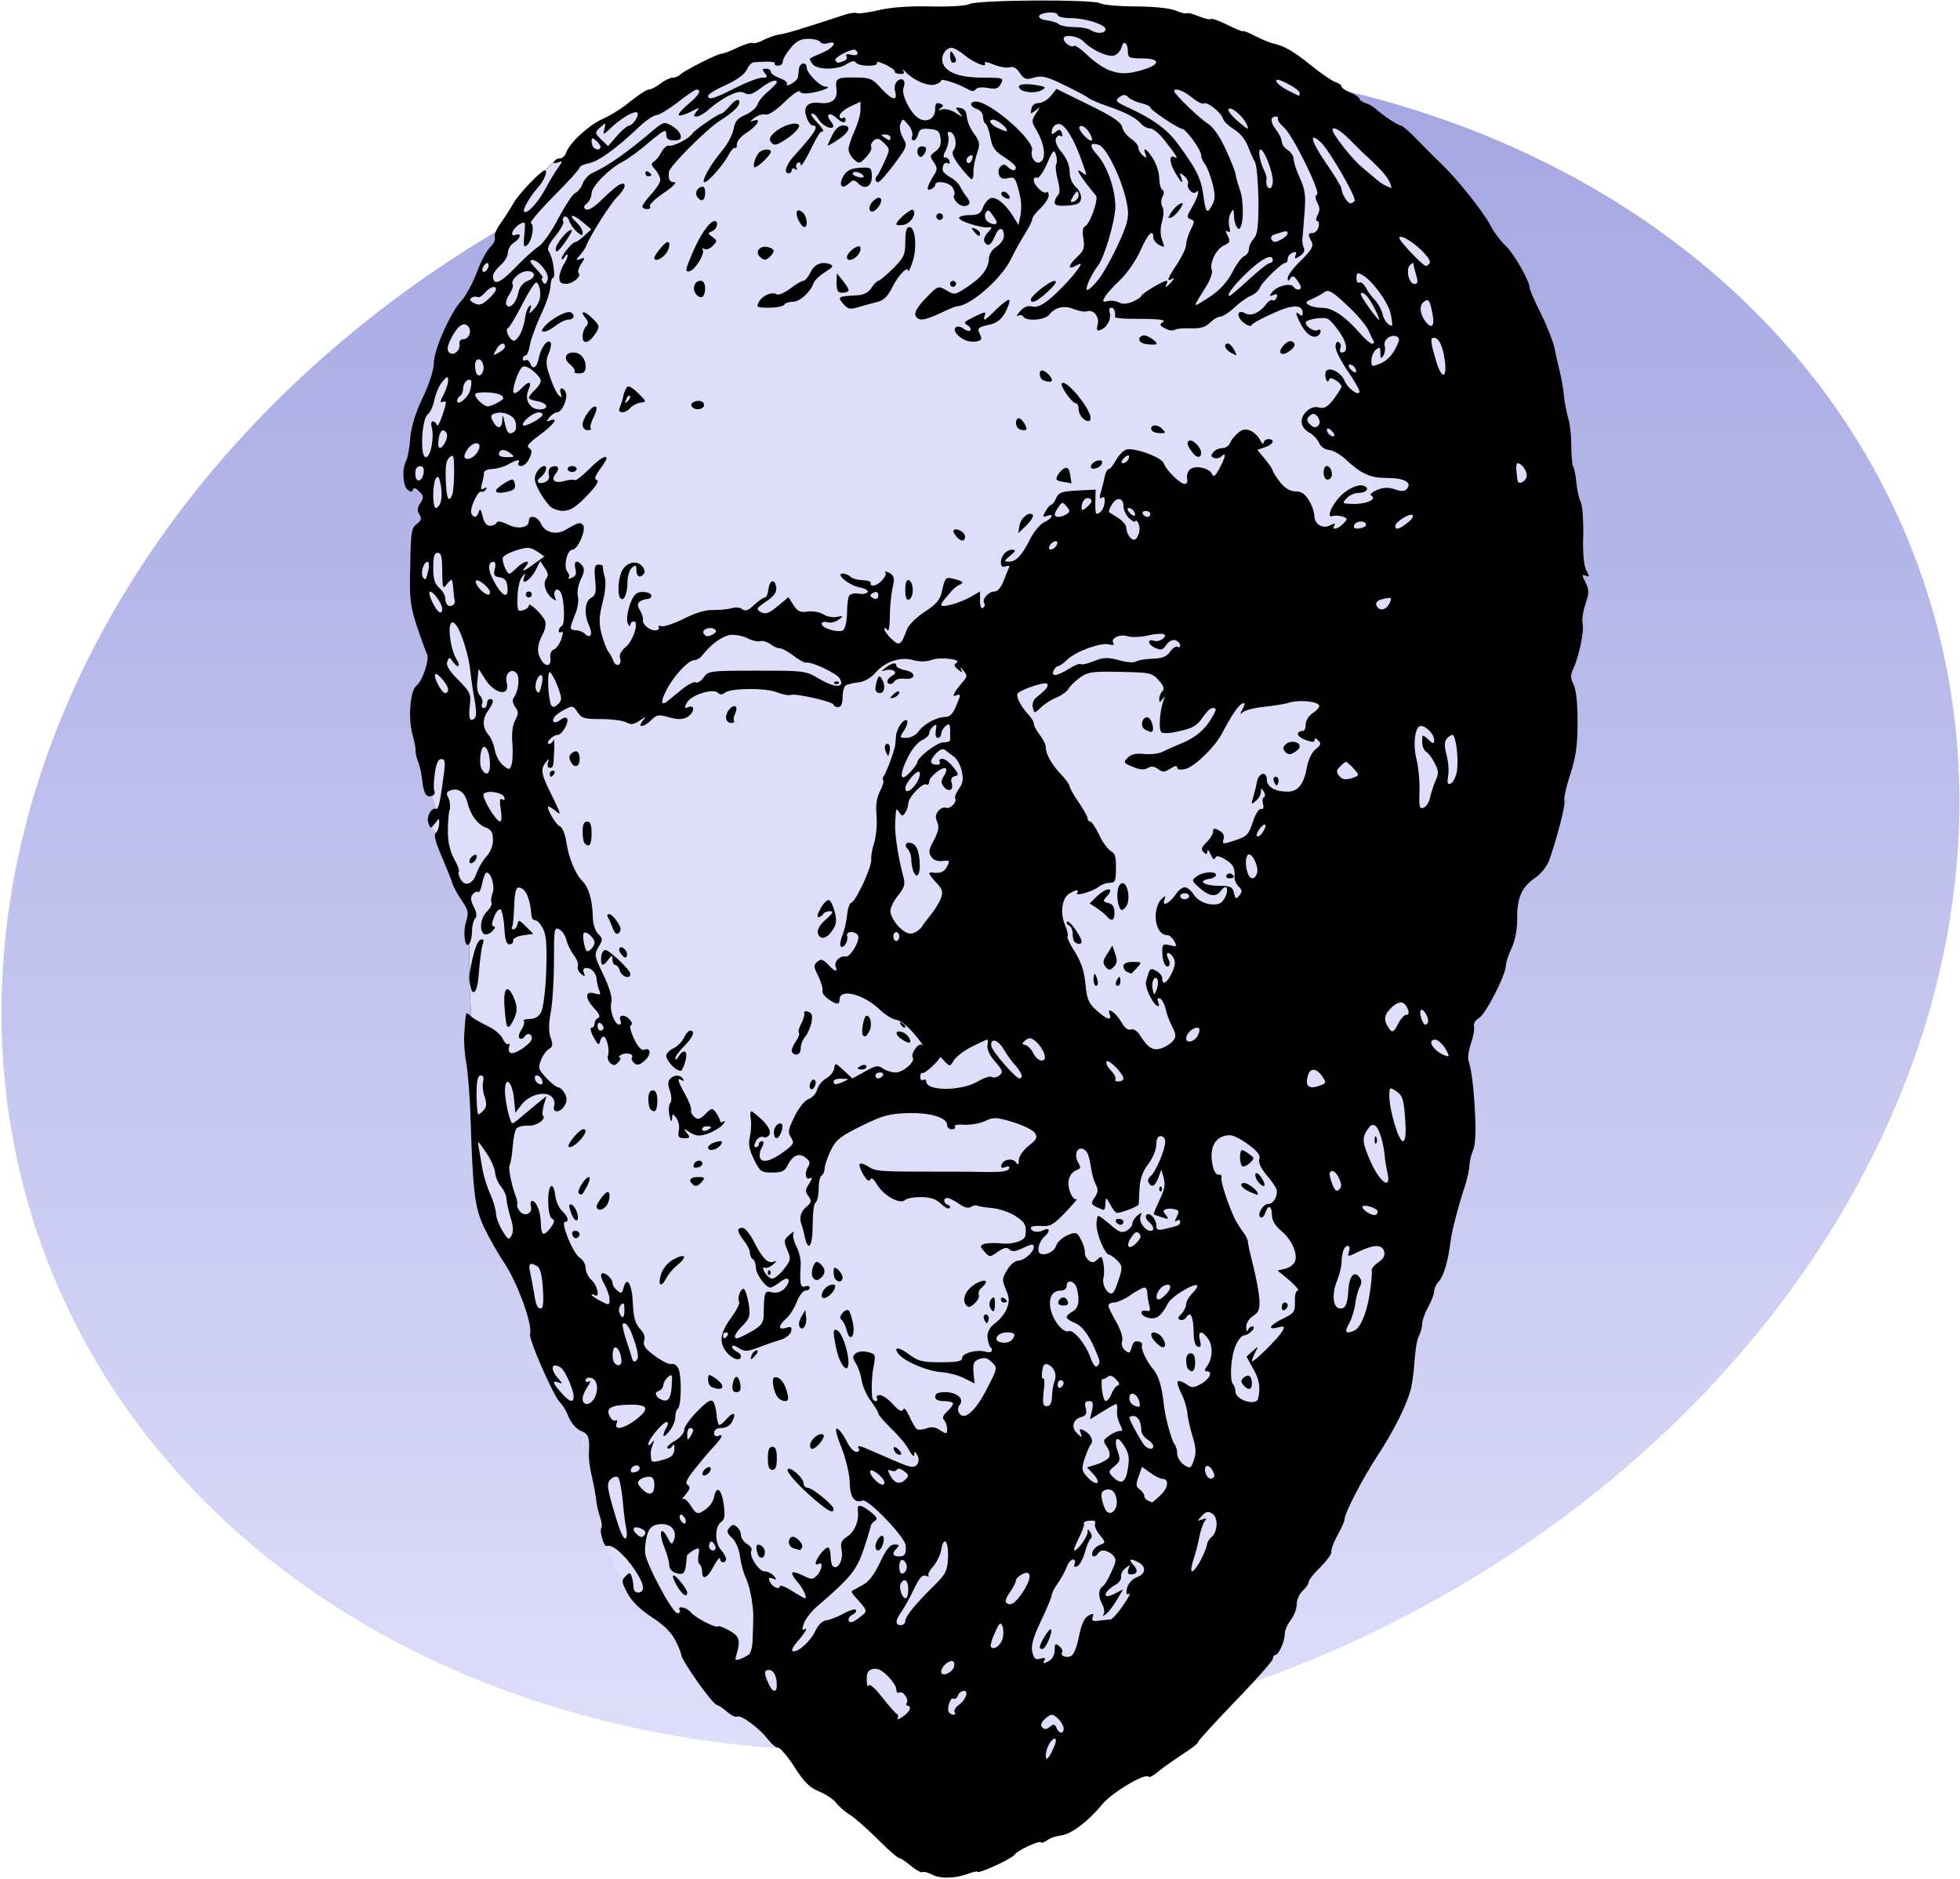 <?xml version="1.0" encoding="UTF-8" standalone="no"?>
<svg
   xmlns:svg="http://www.w3.org/2000/svg"
   xmlns="http://www.w3.org/2000/svg"
   id="svg2"
   height="629"
   width="656"
   version="1.1">
  <defs
     id="defs4">
    <linearGradient
       id="linearGradient6"
       y2="558.2"
       gradientUnits="userSpaceOnUse"
       x2="-203.2"
       gradientTransform="translate(121.5 34.64)"
       y1="29.13"
       x1="-10.6">
      <stop
         id="stop8"
         stop-color="#a4a6e1"
         offset="0" />
      <stop
         id="stop10"
         stop-color="#deddfa"
         offset="1" />
    </linearGradient>
  </defs>
  <ellipse
     style="fill:url(#linearGradient6)"
     id="ellipse12"
     rx="334"
     ry="275"
     transform="rotate(-20)"
     cy="397.6"
     cx="204.5" />
  <path
     id="path14"
     d="m 312,627.5 c -1.4,-0.7 -2.8,-1.1 -3.3,-0.8 -0.4,0.2 -2.1,-0.7 -3.8,-2.1 -1.7,-1.4 -3.4,-2.6 -3.9,-2.6 -0.5,0 -3.7,-2.8 -7.2,-6.3 -3.5,-3.5 -7.7,-7.2 -9.3,-8.2 -1.7,-1 -3.8,-2.9 -4.7,-4.1 -1,-1.2 -3.6,-2.9 -5.8,-3.8 -3,-1.2 -4.9,-3.1 -8.1,-8.1 -2.3,-3.6 -4.8,-6.5 -5.5,-6.5 -0.7,0 -2.2,-1.2 -3.4,-2.8 -2.8,-3.7 -9.1,-8.3 -10.2,-7.6 -0.5,0.3 -1.9,-0.3 -3.1,-1.3 -1.2,-1.1 -2.9,-2.3 -3.8,-2.6 -1.7,-0.5 -11.9,-15.1 -11.9,-16.8 0,-0.5 -0.9,-2.8 -2,-4.9 -1.4,-2.7 -4,-5.2 -7.9,-7.7 -3.9,-2.6 -6.6,-5.2 -8.1,-8 -2,-3.8 -2.1,-4.4 -0.7,-5.7 l -6.2,-10.1 c -1,0.5 -2.6,-5.3 -1.8,-6.1 0.3,-0.3 0.1,-2 -0.5,-3.7 -0.6,-1.8 -1.2,-4.4 -1.3,-6 -0.2,-1.5 -0.8,-4.8 -1.4,-7.5 -0.7,-2.6 -1.1,-6.1 -1,-7.7 0.3,-5.4 -0.1,-6.5 -2.6,-7.5 -1.6,-0.6 -3.2,-2.5 -4.2,-4.7 -0.8,-2.1 -2.1,-4.2 -2.8,-4.8 -2,-1.6 -10.7,-21.4 -10.1,-23 1,-2.7 -4.1,-16.9 -8.4,-23.4 -2.3,-3.4 -5.5,-9.1 -7.1,-12.5 -3,-6.6 -3.6,-11.2 -4.4,-36.1 -0.2,-7.2 -0.9,-15.5 -1.4,-18.5 -0.6,-3 -0.9,-7.5 -0.7,-10 0.5,-7.8 0.4,-7.5 2.3,-5.8 l -0.7,-13.4 0.1,-11 c -1.4,2.3 -2.3,-3.6 -1.1,-7.3 0.9,-2.9 0.8,-3.7 -1.4,-7 -1.4,-2 -2.8,-4.6 -3.2,-5.8 -0.3,-1.2 -2,-5.3 -3.6,-9.1 -2.1,-4.9 -2.7,-7.1 -1.9,-7.9 l -0.3,-3.1 c -1.4,1.8 -1.5,1.9 -2.2,0 -0.8,-2 0.8,-5.2 2.4,-4.9 l -1.3,-4.3 c -1.8,0.7 -2.8,-0.9 -3.2,-5.4 -0.2,-1.9 -0.8,-4.7 -1.4,-6.1 -0.5,-1.4 -0.9,-3 -0.8,-3.5 0.1,-0.5 -0.3,-2.9 -1,-5.4 -1.6,-5.5 -0.8,-15 1.3,-16.5 2,-1.5 4.5,-8.9 3.5,-10.6 -0.4,-0.8 -1.9,-4.9 -3.3,-9.1 -2.3,-7 -2.6,-9.1 -2.3,-20.4 0.2,-11.2 0.4,-12.7 2.2,-14 1.5,-1.2 1.7,-1.8 0.9,-3.2 -0.8,-1.3 -0.8,-2.2 0.3,-3.8 1.2,-1.9 1.2,-2.4 -0.4,-3.9 -1.1,-1.2 -1.8,-1.4 -2.1,-0.6 -0.3,0.9 -0.7,0.9 -1.8,0 -1.6,-1.3 -1.9,-7.2 -0.4,-9.8 0.5,-1 1.1,-4.3 1.3,-7.4 0.3,-3.7 1.6,-8.1 4.1,-13.4 2.2,-4.6 3.8,-9.4 3.8,-11.7 0,-4.5 5.5,-16.9 9.3,-21 1.4,-1.53 3.7,-5.78 5.1,-9.41 1.3,-3.63 3.4,-7.46 4.5,-8.5 1.1,-1.04 1.8,-2.49 1.5,-3.23 -0.3,-0.73 0.6,-2.82 1.9,-4.65 1.3,-1.82 3.3,-4.92 4.4,-6.88 C 173.6,64.89 181.2,57 182.4,57 l 3.1,-3.01 c 0.3,-0.55 1.2,-0.99 2,-0.99 0.7,0 1.6,-0.84 2,-1.88 1,-3.2 7.6,-9.3 12.4,-11.4 2.5,-1.1 6.7,-3.74 9.2,-5.86 2.6,-2.12 5.3,-3.87 6,-3.88 0.8,-0.01 2.5,-0.9 3.9,-1.98 1.4,-1.08 3.2,-1.97 4,-1.98 0.9,-0.01 2,-0.44 2.5,-0.95 1.5,-1.45 12.6,-7.07 13.9,-7.07 0.7,0 3.1,-0.92 5.4,-2.04 2.4,-1.12 4.6,-1.82 5.1,-1.55 0.4,0.27 2.1,-0.2 3.7,-1.04 1.6,-0.84 4,-1.67 5.4,-1.85 2.2,-0.29 7.1,-1.792 21.7,-6.583 1.8,-0.584 3.7,-0.831 4.1,-0.548 0.5,0.283 3.7,-0.161 7.3,-0.987 4.1,-0.972 10.3,-1.41 17.4,-1.244 6.4,0.148 11.8,-0.191 13,-0.804 2.7,-1.413 41.1,-1.643 43.7,-0.261 1,0.567 6.4,1.047 12,1.067 6.1,0.022 11.3,0.565 13.3,1.398 1.8,0.749 3.5,1.149 3.7,0.889 0.3,-0.261 2.1,0.189 4,1 2,0.81 3.8,1.225 4.1,0.922 0.3,-0.303 2.8,0.596 5.6,1.999 2.8,1.402 5.1,2.332 5.1,2.072 0,-0.27 1.9,0.46 4.1,1.62 2.3,1.15 4.9,2.25 5.8,2.43 3.7,0.77 7,2.59 12.8,7.33 3.4,2.77 7.2,5.32 8.3,5.67 1.1,0.35 2,1.01 2,1.46 0,0.44 1.3,1.37 3,2.05 1.6,0.68 3,1.61 3,2.05 0,0.45 0.9,1.1 2,1.45 1.1,0.35 2.6,1.16 3.3,1.82 2.3,2.16 7.6,5.68 8.5,5.68 0.5,0 3,2.14 5.5,4.75 2.5,2.61 6.3,6.39 8.4,8.4 5.2,5.02 13.8,15.75 16.2,20.45 1.1,2.15 3.4,5.14 5,6.65 2.8,2.6 8.1,11.94 8.1,14.19 0,0.57 1.6,4.36 3.7,8.46 2,4.1 4,9.1 4.5,11.3 0.4,2.1 1.3,5.7 1.8,8 0.6,2.4 1.3,6.3 1.5,8.8 0.3,2.5 1,5.8 1.5,7.5 0.5,1.6 0.9,5.6 0.9,8.7 0,3.2 0.3,6.3 0.6,6.9 0.4,0.6 0.9,3.1 1.1,5.6 0.3,2.5 0.9,5.4 1.5,6.4 0.5,1 0.9,6.1 0.8,11.1 -0.2,6 0.2,10.1 1,11.7 1.2,2.1 1.1,2.3 -0.2,1.8 -1.3,-0.5 -1.3,-0.2 0,2.3 1.2,2.6 1.2,3.5 -0.1,7.3 -0.8,2.4 -1.2,5.4 -0.9,6.5 0.6,2.3 -1.3,11.3 -3.2,15.2 -0.9,2 -0.9,3 0.1,5 0.9,1.6 1.4,6.2 1.4,12.5 0,7.9 -0.5,11.7 -2.5,17.9 -1.4,4.3 -2.2,8.2 -1.9,8.7 0.5,0.9 -2.5,12.6 -5.1,19.9 -0.7,1.9 -2.7,4.5 -4.5,5.7 -4.7,3.2 -6.3,6.8 -6.2,13.8 0,3.9 -0.7,7.4 -1.9,9.9 -1,2.2 -1.9,4.8 -1.9,5.8 0,3.1 -6.7,16.2 -9,17.6 -1.2,0.7 -1.9,1.9 -1.7,2.6 0.3,0.8 -0.1,3.3 -0.9,5.6 -0.8,2.3 -1.2,5 -0.9,6 1,3.2 1.7,8.4 2.2,17.8 0.3,5.9 0.1,10.2 -0.6,12 -0.7,1.6 -1.2,3.9 -1.3,5.3 0,1.3 -0.7,4.4 -1.5,6.9 -2.2,6.7 -4.4,15.1 -4.8,18.5 -0.8,6.5 -2.3,11.6 -3.9,13.4 -0.9,0.9 -1.6,2.5 -1.6,3.4 0,0.9 -0.9,3.2 -2,5.2 -1.1,2 -2,4.5 -2,5.6 0,1.1 -0.5,2.9 -1.1,4.1 -0.6,1.1 -1.2,4.6 -1.4,7.7 -0.2,3.1 -0.7,7.4 -1.2,9.7 -1.3,5.3 -5.7,14.3 -11.4,22.9 -4.8,7.3 -10.9,19.1 -10.9,21.1 0,0.7 -1.1,3.1 -2.4,5.4 -1.3,2.4 -2.2,4.8 -2,5.4 0.2,0.6 -1.4,2.9 -3.6,5.1 -2.2,2.1 -4,4.4 -4,5 0,0.7 -0.9,2 -2,3 -1.1,1 -2,3 -2,4.5 0,1.5 -0.9,3.9 -2,5.3 -1.1,1.4 -2,3.4 -2,4.6 0,2.5 -2,7.1 -3.2,7.1 -0.4,0 -0.8,0.6 -0.8,1.3 0,0.6 -5.6,7 -12.5,14.1 -6.9,7.2 -12.5,13.3 -12.5,13.7 0,0.5 -2.6,2.5 -5.8,4.5 -3.1,2.1 -6.7,4.6 -7.9,5.7 -1.3,1.1 -2.6,1.8 -2.9,1.4 -1.3,-1.2 -12.2,5.3 -15.5,9.3 -4.8,5.8 -10.4,10 -13.8,10.4 -1.7,0.2 -3.8,0.9 -4.6,1.6 -0.9,0.7 -1.8,1 -2.1,0.7 -0.7,-0.7 -8,2.8 -8.9,4.2 -0.7,1.2 -11.7,6.3 -12.3,5.7 -0.2,-0.3 -1.6,0 -3.1,0.6 -4.2,1.6 -9.4,1.8 -12.1,0.3 z" />
  <path
     id="path14"
     d="m 352.8,584.7 c 0.7,-1.5 0.8,-2.7 0.2,-2.7 -1.2,0 -3,3.4 -3,5.6 0,2.2 1.2,0.9 2.8,-2.9 z m 3.2,-6.1 c 0,-1.6 -2.6,-4.6 -4,-4.6 -0.5,0 -1.6,0.7 -2.5,1.6 -1.1,1.1 -1.3,2 -0.6,2.7 0.7,0.7 1.5,0.6 2.5,-0.3 1.3,-1 1.7,-0.9 2.2,0.4 0.8,2 2.4,2.1 2.4,0.2 z m -51.6,-6.3 c 0.3,-0.7 0.1,-1.3 -0.5,-1.3 -0.6,0 -0.7,-0.5 -0.4,-1 0.8,-1.3 -1.4,-4.2 -2.6,-3.4 -0.5,0.3 -0.9,-0.2 -0.9,-1.1 0,-0.9 -1.3,-2.9 -2.9,-4.5 -2,-2 -3.5,-2.7 -5,-2.3 -1.6,0.4 -2.1,1.3 -2,3.7 0,1.7 0.3,2.5 0.6,1.8 0.3,-0.7 2.1,0.8 4.6,4 2.3,2.9 4.5,5.5 5,5.6 0.4,0.2 0.4,0.8 0.1,1.4 -0.3,0.5 0.3,0.4 1.5,-0.4 1.1,-0.7 2.3,-1.8 2.5,-2.5 z m 15.1,0.8 c -0.3,-0.5 0.3,-1.6 1.3,-2.3 2.4,-1.7 3.6,-4.8 1.8,-4.8 -0.8,0 -1.7,0.7 -2,1.6 -0.3,0.8 -1,1.3 -1.5,1 -1,-0.6 -2.3,3.3 -1.5,4.6 0.3,0.4 1,0.8 1.5,0.8 0.6,0 0.8,-0.4 0.4,-0.9 z m -59.5,-9 c 0,-3 -1.1,-5.1 -2.6,-5.1 -1.7,0 -1.8,1.1 -0.2,4.5 1.3,3 2.8,3.3 2.8,0.6 z m 59.3,-6.2 c 0.3,-1.1 0,-1.9 -0.7,-1.9 -1.5,0 -3.6,2.1 -3.6,3.6 0,1.9 3.8,0.4 4.3,-1.7 z m 33.7,-5.6 c 0,-2.1 0.2,-2.3 1.5,-1.3 0.8,0.7 1.3,1.6 1,2 -0.8,1.2 1.1,2.1 2.9,1.4 0.9,-0.4 2,-2.9 2.7,-6.5 0.8,-4.2 1.8,-6.3 3.2,-7.1 1.6,-0.8 1.9,-0.8 1.4,0.5 -0.4,1.2 0,1.5 2.1,1.2 1.5,-0.2 3.2,-0.4 3.9,-0.4 0.6,-0.1 2.5,-2.2 4.2,-4.7 1.7,-2.5 2.7,-4.3 2.1,-3.9 -0.5,0.3 -1,0.2 -1,-0.4 0,-2.3 1.4,-4.3 3.6,-5.2 2.9,-1 3.1,-3.5 0.5,-4.9 -2.9,-1.5 -3.6,-1.2 -1.8,0.8 1.8,1.9 1.4,3.2 -0.9,3.2 -0.9,0 -1.1,-0.6 -0.7,-1.8 0.6,-1.5 0.5,-1.5 -1,-0.3 -1,0.7 -1.6,2 -1.5,2.9 0.2,0.8 -0.6,1.9 -1.7,2.6 -4.3,2.4 -4.8,5.3 -0.5,3.1 l 2.9,-1.5 -2,3.4 c -1.1,1.9 -2.7,4 -3.6,4.8 -1.2,0.9 -1.5,0.9 -0.9,0.1 0.4,-0.7 0.1,-2.3 -0.6,-3.5 -1.3,-2.5 -1.2,-4.9 0.4,-5.9 0.6,-0.4 1.8,-2.5 2.8,-4.8 1.7,-3.6 1.7,-4.2 0.4,-5.6 -1.8,-1.7 -4,-2 -4.9,-0.5 -1,1.6 -2.5,1.1 -1.8,-0.6 0.3,-0.9 1.4,-1.9 2.5,-2.3 1.9,-0.7 1.9,-0.8 -0.2,-3.4 -1.2,-1.5 -1.8,-3.1 -1.5,-3.7 0.3,-0.5 -0.1,-1 -0.9,-1 -2.3,0 -3.1,0.4 -2.8,1.3 0.1,0.4 -0.7,2.5 -1.8,4.7 -1.1,2.2 -1.8,4 -1.4,4 1.1,0 4.3,-4.5 4.4,-6 0,-1.3 0.1,-1.3 1,0 0.5,0.8 0.5,1.7 0.1,2 -0.5,0.3 -1.4,2.4 -2,4.6 -0.6,2.3 -1.8,4.4 -2.6,4.7 -0.9,0.4 -1.2,0.1 -0.8,-0.9 0.3,-0.7 0,-1.4 -0.6,-1.4 -0.6,0 -1.6,1.2 -2.1,2.6 -0.6,1.5 -1.9,3.9 -3,5.4 -1.1,1.6 -2,3.3 -2,3.9 0,0.7 -1.6,4.5 -3.6,8.7 -2.6,5.5 -3.4,8.2 -2.9,10.3 0.5,2.3 1,2.8 2.7,2.3 1.5,-0.4 1.9,-0.2 1.3,0.7 -0.6,1 -0.3,1.1 1.4,0.2 1.3,-0.7 2.1,-2.1 2.1,-3.8 z m -5,-0.9 c 0,-1.3 3.2,-6.5 3.7,-6 0.8,0.7 -1.7,6.6 -2.8,6.6 -0.5,0 -0.9,-0.2 -0.9,-0.6 z m -97.3,2.4 c 0.6,-0.5 1.2,-2.8 1.2,-5.1 0.1,-2.3 0.2,-5.3 0.2,-6.7 0.2,-4 -1.1,-11.1 -2.5,-13.9 -0.7,-1.4 -1.6,-4.6 -1.9,-6.9 -0.3,-2.6 -1.4,-5.2 -2.7,-6.4 -1.7,-1.6 -1.9,-2.3 -0.9,-3.4 0.9,-1.1 1.5,-1.2 2.5,-0.3 0.8,0.6 1.4,1.9 1.4,2.8 0,0.9 0.9,2.2 2,2.9 1.2,0.7 1.8,1.7 1.5,2.2 -1,1.6 2.4,7 4.4,7 1,0 2.4,0.7 3.1,1.5 1.1,1.3 1,1.4 -0.4,0.9 -1.2,-0.5 -1.5,-0.2 -1,0.9 0.6,1.8 3.4,3.1 3.4,1.7 0,-0.6 1.8,0.1 4,1.5 2.2,1.4 4.2,2.5 4.4,2.5 1,0 -0.7,-3.5 -2.7,-5.7 -1.1,-1.3 -1.8,-2.6 -1.5,-2.9 0.4,-0.3 2,0.2 3.6,1 2.8,1.4 3.2,1.4 4.6,0 1.7,-1.7 2.2,-4.9 0.6,-3.9 -0.6,0.3 -1,0.2 -1,-0.2 0,-1.4 3,-5.3 4.1,-5.3 0.5,0 0.9,1.3 0.9,2.9 0,1.7 0.4,3.2 0.9,3.5 1.6,1.1 3.4,-2.3 2.8,-5.4 -0.5,-2.4 -0.2,-3.3 1.8,-4.6 2.6,-1.7 4.1,-5.4 3.6,-8.7 -0.3,-2.3 1,-2.2 4.3,0.4 2.1,1.7 2.5,2.4 1.4,3 -0.7,0.5 -1.3,1.2 -1.3,1.6 -0.1,0.4 -1.1,3.9 -2.4,7.8 -2.4,7.1 -4.4,9.6 -15.6,19.2 -1.8,1.5 -3.8,4.1 -4.4,5.6 -0.7,2 -0.7,2.6 0.1,2.1 1.5,-0.9 0.1,1.4 -2.5,4.3 -1.1,1.3 -1.8,2.6 -1.5,2.9 1.2,1.1 6,-3 7.6,-6.5 1.1,-2.3 2.5,-3.6 3.7,-3.7 1.1,-0.1 3.7,-1.1 5.7,-2.2 2.1,-1.2 4,-1.7 4.3,-1.3 0.2,0.5 -0.2,1.1 -1,1.5 -1.6,0.6 -2.1,2.6 -0.6,2.6 0.5,0 1.9,-0.8 3.2,-1.9 2.4,-1.9 2.4,-1.8 -2,-6.7 -0.7,-0.8 -1.2,-1.6 -1,-1.8 0.2,-0.2 1.8,-1 3.4,-1.9 2.1,-1 4,-3.4 6,-7.6 2.1,-4.5 3.4,-6.1 4.9,-6.1 1.6,0 1.7,0.3 0.8,1.2 -1.8,1.8 -1.5,2.8 0.8,2.8 1.9,0 2.4,-1 2.1,-3.8 -0.4,-2.9 -12.6,-15.6 -14.4,-14.9 -2.7,1 -4.2,-1.1 -4.3,-6 0,-2.7 -1.3,-7.9 -2.7,-11.6 -1.8,-4.4 -2.3,-6.7 -1.5,-6.5 0.7,0.3 2.1,2.1 3.1,4.1 0.9,2 2.4,3.7 3.3,3.7 0.8,0 1.2,-0.5 0.9,-1 -0.9,-1.4 -0.1,-1.3 5.3,1.1 10,4.4 11.3,4.9 12.6,4.9 1.8,0 2.7,-2.3 1.5,-4.1 -0.7,-1.2 -0.9,-1.2 -0.9,0.1 -0.1,0.8 -0.8,0.1 -1.7,-1.5 -0.8,-1.7 -3.5,-4.9 -5.9,-7.2 -2.4,-2.4 -4.4,-4.6 -4.4,-5.1 0,-0.4 -1.1,-2.3 -2.5,-4.2 -1.4,-1.8 -2.8,-5 -3.1,-6.9 -0.3,-2 -1.2,-4.6 -2,-5.8 -1.1,-1.8 -1.1,-2.3 0,-3.3 0.8,-0.6 2.5,-0.8 4.1,-0.4 2.5,0.6 2.6,0.9 2,4.3 -0.7,3.2 -0.9,7.3 -0.6,10.8 0.1,0.7 0.6,1.3 1.2,1.3 0.5,0 0.7,-0.5 0.4,-1 -0.3,-0.6 0.1,-1 1,-1 0.9,0 2.9,1.4 4.4,3.1 2,2.2 3,2.7 3.4,1.7 0.3,-0.8 1.1,0.2 2.1,2.4 0.9,2 2,3.9 2.5,4.2 0.5,0.3 2,0.2 3.3,-0.3 1.6,-0.6 3,-0.4 4.5,0.7 2.1,1.3 2.3,1.3 2.3,-0.5 0,-1 -0.5,-2.4 -1,-2.9 -0.7,-0.7 -0.4,-1.6 1,-2.9 1.1,-1 2,-2.2 2,-2.7 0,-0.4 -1.4,-0.8 -3,-0.8 -2,0 -3,-0.5 -3,-1.5 0,-1 1,-1.5 3.4,-1.5 3.9,0 6.4,2.3 4.8,4.3 -0.7,0.8 -0.7,1.8 -0.2,2.7 1.7,2.7 5.4,-0.5 9.2,-7.9 3.7,-7.1 3.7,-7.2 1.8,-9.1 -1.5,-1.5 -2.5,-1.7 -4.2,-1.1 -1.9,0.7 -2.2,1.5 -2,4.5 l 0.4,3.7 -3.4,-1.7 c -1.8,-1 -5.3,-1.9 -7.8,-2.1 -4.6,-0.3 -12.1,-3.5 -14.2,-6 -2.1,-2.6 0.1,-2.5 3.5,0.1 2.9,2.2 4.4,2.6 10.5,2.6 5.6,0 7.2,-0.3 7.2,-1.4 0,-1.7 5.1,-3 8,-2.1 1.9,0.6 2.7,-0.5 1.3,-1.8 -0.3,-0.4 -0.7,-1.9 -0.8,-3.3 0,-1.7 0.8,-3.2 2.6,-4.5 1.4,-1 3.2,-3.2 3.8,-4.7 1,-2.4 1,-3.6 -0.2,-6.5 -1.4,-3.2 -1.3,-3.8 0.4,-6.6 1,-1.7 2.6,-3.1 3.6,-3.1 2,0 5.3,-2.8 5.3,-4.6 0,-1.1 -0.8,-1 -3.5,0.3 -2.6,1.3 -3.8,1.4 -4.7,0.5 -0.8,-0.8 -1.8,-0.6 -3.8,0.8 -2.7,1.9 -2.8,1.9 -4.5,0 -1.6,-1.8 -1.6,-2 -0.1,-2.6 0.9,-0.3 3.3,-0.4 5.4,-0.2 3.9,0.5 8.1,-0.8 8.4,-2.6 0.4,-3.4 0,-4.3 -3.1,-6.4 -1.9,-1.3 -5.4,-2.5 -7.8,-2.8 -2.5,-0.2 -4.8,-0.6 -5.2,-0.8 -0.4,-0.3 -1.3,-0.1 -2.1,0.4 -0.9,0.6 -2.3,0.2 -4.1,-1.1 -1.5,-1 -3.2,-1.9 -3.8,-1.9 -1.5,0 -1.4,1.7 0.1,2.3 0.7,0.2 1,0.7 0.6,1.1 -0.3,0.4 -1.6,-0.2 -2.8,-1.4 -1.6,-1.6 -3.5,-2.2 -6.6,-2.3 -2.5,0 -4.9,0.4 -5.5,1 -1.6,1.6 -7.2,-1.5 -9.3,-5.1 -1.2,-2 -2,-2.6 -2.3,-1.8 -0.4,0.9 -1.1,0.4 -2.3,-1.5 -0.9,-1.5 -1.5,-3.2 -1.3,-3.6 0.3,-0.4 1.6,-0.1 2.9,0.8 2.5,1.6 3.4,1.7 22.9,1.7 4.4,0 11.6,0 15.9,0.1 5.6,0.1 8,-0.2 8.3,-1.1 0.3,-0.8 -0.1,-1 -1.3,-0.5 -1.2,0.4 -1.5,0.2 -1.2,-0.8 0.6,-1.9 3.9,-2.4 4.9,-0.7 0.6,0.9 0.9,0.7 0.9,-0.9 0,-1.2 1.4,-3.2 3.2,-4.7 2.8,-2.1 3.1,-2.9 2.2,-4.3 -0.6,-1 -3.9,-2.6 -7.4,-3.7 -5.7,-1.7 -6.5,-1.7 -9.4,-0.3 -1.7,0.8 -4.8,1.3 -6.9,1.2 -2.1,-0.2 -3.5,0.1 -3.1,0.6 0.3,0.5 -0.2,0.9 -1,0.9 -0.9,0 -1.6,-0.6 -1.6,-1.4 0,-2.5 -5.5,-4.2 -13.2,-4 -6.3,0.2 -8.4,0.8 -15.5,4.3 -7.1,3.5 -8.5,4.6 -10.3,8.3 -1.1,2.3 -2,5 -2,5.9 0,1 -0.5,2.1 -1,2.4 -0.6,0.3 -1,2.4 -1,4.5 0,2.1 -0.5,4.2 -1,4.5 -0.6,0.3 -1,3.7 -1,7.6 0,6.9 -1.4,9.3 -2.6,4.1 -0.3,-1.5 -0.8,-3.4 -1.1,-4.2 -0.9,-2.3 -0.4,-4.4 1.7,-6.1 1.6,-1.4 1.7,-1.9 0.6,-3.5 -1.2,-1.5 -1.1,-2.2 0.3,-4.3 0.9,-1.4 1.1,-2.2 0.4,-1.8 -1.6,1 -2.2,-1.4 -0.9,-3.6 0.9,-1.4 0.7,-2.1 -0.8,-3.2 -2.2,-1.7 -4.3,-0.8 -6,2.6 -0.9,1.9 -1.9,2.4 -5.1,2.4 -3.7,0 -4.1,-0.3 -6.1,-4.3 -1.6,-3.3 -2,-5.1 -1.4,-7.7 0.4,-1.8 0.5,-4.5 0.3,-5.9 -0.3,-1.4 -0.2,-2.6 0.2,-2.6 0.3,0 2,1.4 3.7,3 1.9,1.9 2.8,3.6 2.4,4.6 -0.4,0.9 -1.3,1.4 -2.1,1 -0.9,-0.3 -1.9,0.3 -2.5,1.4 -0.7,1.4 -0.7,2 0,2 0.5,0 1,-0.5 1,-1 0,-0.6 0.5,-1 1,-1 0.7,0 0.7,0.7 0,2.1 -0.7,1.1 -0.9,2.7 -0.6,3.5 0.7,1.9 3.9,1 8.4,-2.4 2.9,-2.2 3.1,-2.7 1.9,-4.5 -1.1,-1.7 -0.9,-2.6 1.2,-6.9 1.4,-2.9 3.4,-5.4 4.7,-5.9 1.3,-0.4 2.6,-1.9 2.9,-3.2 0.4,-1.4 1.7,-3 3,-3.7 1.3,-0.7 2.5,-2.2 2.7,-3.3 0.3,-2 0.4,-2 3.2,0.6 l 2.9,2.7 4.2,-2.3 c 3.6,-2.1 4.5,-2.2 6,-1 1.1,0.7 2.9,1.3 4.2,1.3 2.6,0 6.7,-3.6 5.8,-5 -0.8,-1.3 2,-5.2 3.1,-4.2 0.4,0.4 0.2,-0.2 -0.6,-1.2 -3.5,-4.6 -6.2,-7 -8.3,-7.3 -1.2,-0.2 -3.5,-1.7 -5.2,-3.3 -5.4,-5.2 -13.5,-7.3 -13.5,-3.4 0,1.8 -1,1.8 -3.8,-0.2 -1.3,-0.9 -2.1,-2.1 -1.9,-2.7 0.2,-0.7 -0.4,-2.8 -1.4,-4.9 -1.6,-3.2 -1.7,-3.7 -0.3,-4.9 1.2,-1 1.8,-0.8 3.5,0.9 2.3,2.5 3.4,2.8 2.6,0.8 -0.7,-1.7 1.5,-3.8 3.3,-3.4 1.5,0.4 4.9,-5.2 4.2,-7 -0.2,-0.6 -1.3,-1.2 -2.3,-1.2 -1,0 -1.6,0.5 -1.4,1.2 0.6,1.6 -1.1,4.5 -2.1,3.6 -0.4,-0.4 -0.1,-2 0.5,-3.6 0.7,-1.6 1.4,-4.7 1.6,-6.8 0.2,-2.1 0.8,-4 1.4,-4.2 1.6,-0.5 7.1,-12.4 6.7,-14.6 -0.1,-1 0.3,-3.5 1,-5.5 0.6,-2 1,-5.9 0.8,-8.8 -0.4,-3.6 0,-6.2 1.1,-8.4 0.9,-1.7 1.4,-3.3 1.1,-3.7 -0.3,-0.3 -0.2,-1 0.3,-1.6 0.8,-1.1 3.4,-8.1 3.7,-10.1 0.1,-0.6 0.2,-1.9 0.3,-3.1 0.1,-2.5 2.7,-6.2 3.7,-5.2 0.3,0.4 -0.1,1.9 -1,3.3 -1.6,2.4 -1.6,2.5 0.8,2.5 1.4,0 3.1,-0.9 4,-2.1 1.7,-2.5 6.1,-4.9 9,-4.9 1.5,0 2.6,-1.1 3.7,-3.9 1.5,-3.5 1.5,-3.9 0.1,-3.4 -1.1,0.5 -1.3,0.3 -0.7,-0.8 0.4,-0.8 1.6,-2.3 2.6,-3.5 1.7,-1.9 1.8,-2.2 0.3,-4 -0.8,-1 -1.2,-1.2 -0.8,-0.4 0.7,1.3 0.6,1.3 -1,0.1 -1.3,-1.1 -1.4,-1.6 -0.5,-2.2 2.1,-1.2 -5.3,-2.1 -8.3,-1 -1.7,0.6 -3.8,0.7 -6,0.1 -4.3,-1.3 -9.5,0.4 -12.8,4.2 -1.5,1.7 -3.7,3 -5.6,3.2 -1.7,0.2 -3.6,0.6 -4.3,1 -0.6,0.4 -1.1,2.2 -1.1,4 0,2.2 -0.5,3.3 -1.5,3.3 -0.8,0 -1.5,-0.4 -1.5,-0.8 0,-1 -12.8,-3.9 -14.4,-3.3 -0.7,0.3 -2.8,-0.2 -4.7,-0.9 -3.8,-1.5 -15.4,-1.4 -17.3,0.2 -0.9,0.7 -1.6,0.7 -2.3,0 -1.6,-1.6 -9,0.7 -10.4,3.3 -1,1.8 -0.9,2 0.5,1.5 2.4,-1 2,2 -0.5,3.4 -1.7,0.8 -3.1,0.8 -6,0 -3.4,-1 -4.1,-0.9 -5.9,0.9 -2.5,2.5 -4.9,2.8 -2.9,0.3 1.3,-1.6 1.3,-1.6 -1,-0.1 -1.9,1.3 -2.9,1.5 -4.5,0.6 -1.1,-0.6 -4.9,-1.1 -8.4,-1.1 -5.5,0 -6.5,-0.2 -7.9,-2.3 -1.4,-2.2 -1.7,-2.3 -4.3,-0.9 -1.6,0.8 -3.2,2 -3.5,2.6 -1.1,1.7 0.3,2.3 2,0.9 0.9,-0.7 1.8,-1 2.2,-0.6 1,1 -1.5,5.6 -3.1,5.6 -0.7,0 -1.9,0.7 -2.6,1.5 -0.8,0.9 -0.8,1.5 -0.2,1.5 0.6,0 1.2,-0.6 1.5,-1.3 0.2,-0.6 0.3,0.8 0.2,3.3 -0.3,6 -0.3,6 -1.6,6 -0.6,0 -0.8,-0.8 -0.5,-1.8 0.5,-1.4 0.3,-1.4 -0.9,0.2 -1.7,2.3 -1.4,3.8 2.8,12.1 2.3,4.7 2.5,5.6 1,4.2 -1.1,-0.9 -2.3,-1.7 -2.7,-1.7 -1.1,0 2.4,6.1 3.8,6.6 0.8,0.3 1.7,2.5 2.1,5 0.8,5.5 3,10.9 5.4,13.3 2.1,2.1 3.3,6 3.5,11.8 0,2.5 0.8,4.9 1.8,5.9 1.6,1.6 1.6,2 0.1,4.4 -1.5,2.6 -1.4,3 1.7,9.4 2.1,4.5 3,7.6 2.6,9.1 -0.7,2.6
1.1,7.5 2.7,7.5 0.5,0 0.7,-0.7 0.3,-1.5 -0.3,-0.9 0,-1.5 0.8,-1.5 1.7,0 4,2.7 2.7,3.2 -0.5,0.1 0,2.2 1.1,4.5 1.2,2.6 2.5,4 3.3,3.7 2.3,-0.9 2.6,1.4 0.4,3.5 -1.7,1.6 -2.6,1.8 -3.6,1 -0.7,-0.6 -1.1,-1.5 -0.8,-1.9 0.8,-1.2 -2,-1.9 -3.6,-0.9 -0.8,0.5 -1,0.9 -0.5,0.9 0.5,0 0.3,0.7 -0.4,1.5 -1,1.2 -1.6,1.3 -2.7,0.4 -0.8,-0.7 -1.1,-1.9 -0.8,-2.6 0.6,-1.8 -0.4,-6.3 -1.5,-6.3 -0.5,0 -1,0.8 -1.2,1.7 -0.3,1.4 -0.8,1 -2.1,-1.5 -1,-1.7 -1.3,-3.2 -0.7,-3.2 0.5,0 1,-0.6 1,-1.4 0,-0.8 0.6,-1.6 1.2,-1.9 0.9,-0.3 0.3,-1.5 -1.6,-3.5 -3,-3.3 -2.7,-5.7 0.6,-4.6 1.8,0.5 2,0.3 1.3,-1.2 -0.4,-1.1 -0.7,-2.6 -0.8,-3.4 0,-2.1 -1.7,-4 -3.4,-4 -1,0 -1.3,0.6 -0.9,1.6 0.5,1.4 0.4,1.5 -0.9,0.4 -0.9,-0.7 -1.4,-1.9 -1.1,-2.6 0.3,-0.7 -0.3,-2.3 -1.3,-3.6 -1,-1.3 -2.1,-3.5 -2.5,-5 -0.3,-1.5 -1.4,-3.2 -2.4,-3.7 -1.7,-0.9 -1.8,-0.2 -1.8,10.7 0,6.4 -0.5,14.2 -1.1,17.2 -0.7,3.7 -0.7,6.4 0,8.4 0.8,2.3 0.7,3 -0.5,3.7 -0.9,0.5 -2.1,2.1 -2.7,3.7 -1.1,2.6 -0.9,3.2 1.7,6 1.7,1.8 3.5,3.2 4.1,3.2 0.6,0 1.5,0.9 2.1,2 0.8,1.4 0.8,2.6 0,4 -1.4,2.6 -4.4,2.7 -3.5,0.1 0.3,-1 -0.1,-2.4 -1,-3.1 -2.2,-1.9 -7.4,-0.5 -9.9,2.7 l -2.1,2.8 -0.5,-4.9 c -0.6,-5.7 -3,-7.7 -3,-2.4 0,3.4 1.7,10.8 2.5,10.8 0.3,0 1.3,-0.7 2.2,-1.5 1,-0.9 3.5,-2.9 5.5,-4.6 l 3.7,-3 -0.9,3 c -0.4,1.6 -0.6,3.2 -0.3,3.5 1.2,1.2 -2,3.5 -4.8,3.4 -1.7,-0.1 -3.4,0.3 -4,0.9 -0.5,0.5 -1.1,3.2 -1.3,6 -0.2,2.8 -0.7,5.6 -1,6.2 -0.6,0.9 0.5,6.5 2.2,11.1 0.3,0.8 0.4,1.9 0.3,2.4 -0.1,0.4 0.3,1.4 0.9,2.1 1.6,1.9 4.3,0.7 3.7,-1.6 -0.3,-1.1 -0.1,-1.9 0.4,-1.9 1.4,0 2.9,3.7 2.9,7.4 0,2 0.4,3.6 0.9,3.6 0.6,0 1.7,-1 2.5,-2.2 1.3,-1.8 1.3,-2.4 0.3,-2.9 -1.5,-0.9 -1.7,-10.1 -0.2,-10.9 0.5,-0.3 1.1,1.1 1.3,3 0.2,1.9 1.2,4.3 2.3,5.3 2,1.9 2.5,3.7 1,3.7 -1.6,0 2.6,10.4 4.8,11.9 1.2,0.7 2.1,2.3 2.1,3.6 0,1.2 0.9,3 2,4 2,1.8 2.9,6.2 1,5 -0.6,-0.3 -1,-0.4 -1,-0.1 0,0.3 1.3,1.2 3,2.1 2.9,1.5 3,1.5 3,-0.6 0,-1.1 -0.8,-3.4 -1.7,-5 -0.9,-1.5 -1.4,-3.1 -1,-3.5 0.9,-0.9 3.7,1.5 3.7,3.1 0,0.7 0.7,1.8 1.6,2.5 1.3,1.1 1.6,1 2.1,-0.9 1.1,-4.2 2.8,-1.4 3.1,5 0.2,4.8 0.8,6.9 2.3,8.6 1.4,1.4 1.9,2.8 1.5,4.1 -0.5,1.5 0.3,2.7 3.6,5.1 2.3,1.7 4.8,2.9 5.5,2.7 0.7,-0.3 1.7,0.3 2.3,1.4 1.2,2.3 1.1,12.8 -0.2,13.6 -0.4,0.3 -0.8,1.6 -0.8,2.8 0,1.3 -0.9,3.4 -2,4.7 -2.1,2.6 -2.6,1.9 -1,-1.2 0.7,-1.1 0.7,-1.9 0.1,-1.9 -1.2,0 -6.1,5.8 -6.1,7.3 0,0.7 0.5,0.6 1.1,-0.3 0.9,-1.2 1,-1.1 0.4,0.5 -0.8,2.3 -0.8,2.5 -0.6,4.6 0.1,1.4 0.7,1.5 3.8,0.6 3,-0.8 3.8,-1.5 4,-3.5 0.1,-1.7 -0.1,-2.1 -0.7,-1.1 -0.5,0.7 -1.2,1 -1.6,0.7 -0.4,-0.4 0.7,-1.5 2.5,-2.5 1.7,-1 3.1,-2.6 3.1,-3.7 0,-1 2,-3.8 4.4,-6.2 3.3,-3.4 4.6,-4.1 5.3,-3.2 0.5,0.7 1,2.6 1.1,4.2 0.1,1.6 0.5,3.2 0.8,3.5 0.3,0.3 1.4,-0.5 2.5,-1.8 2.3,-2.8 3.6,-2.2 1.9,0.8 -0.6,1.3 -2.1,2.1 -3.5,2.1 -1.6,0 -2.5,0.6 -2.5,1.6 0,1 0.5,1.4 1.5,1 1.9,-0.7 1.1,0.8 -2.3,4.4 -1.3,1.4 -3.9,4.5 -5.8,6.9 -2.6,3.3 -3.2,4.6 -2.2,5.2 0.9,0.6 0.8,1.3 -0.7,3.1 -1.1,1.3 -1.6,2 -1.1,1.6 0.5,-0.5 1.8,0.6 2.8,2.2 1.5,2.5 2.2,2.9 3.6,2.1 2.4,-1.3 3.9,-3.1 4.3,-5.4 0.8,-3.6 2.4,-2.1 3.1,2.7 0.5,4 0.4,5.2 -0.9,6.1 -2.1,1.6 -2.1,7 0,9.3 0.9,1 1.7,2.4 1.7,3 0,1.6 -2,1.5 -2,-0.1 -0.1,-0.6 -1,0.5 -2.1,2.5 -2.1,4.1 -3.9,4.9 -3.9,1.9 0,-1.1 -0.4,-2.2 -0.9,-2.5 -0.4,-0.3 -0.6,-1.7 -0.3,-3.2 0.4,-2.4 0.3,-2.5 -1.7,-1.5 -1.1,0.7 -2.1,1.5 -2.2,1.9 0,0.4 -0.2,1.7 -0.3,2.9 -0.3,3.1 -1.1,3.6 -3.5,2.8 -1.2,-0.3 -2.1,-1.5 -2.1,-2.5 0,-1.1 -0.7,-3.8 -1.6,-5.9 -2,-5 -1.3,-7.7 0.9,-3.6 1.3,2.5 1.6,2.7 2.2,1.2 1.5,-3.7 -1.5,-6.4 -5.9,-5.3 -1.6,0.4 -2.6,1.6 -3.1,3.8 -0.5,1.8 -0.7,4.3 -0.6,5.6 0.3,3.6 9.2,20.2 10.8,20.2 0.8,0 1.1,-0.5 0.8,-1 -1,-1.6 2.1,-1.1 3.6,0.6 1.5,1.9 8.5,5.5 9.2,4.8 0.2,-0.3 2,0.4 3.8,1.4 3.4,1.9 3.8,3.3 2.4,8 -0.6,1.9 -0.5,2.1 1.1,1.6 1.1,-0.4 2.4,-1.1 3.1,-1.6 z m -24.1,-22.9 c -1,-1.7 -1.6,-3.3 -1.3,-3.5 0.6,-0.6 4.7,4.5 4.7,5.7 0,1.8 -1.6,0.8 -3.4,-2.2 z m 26.9,-11 c -0.4,-1.1 -0.4,-2.3 -0.2,-2.6 0.9,-0.8 2.7,0.7 2.7,2.2 0,2.3 -1.8,2.7 -2.5,0.4 z m 12.2,-1.6 c -1.8,-0.5 -2.3,-2.8 -0.8,-3.8 1.2,-0.7 4.3,2.4 3.5,3.6 -0.3,0.5 -0.6,0.8 -0.7,0.8 -0.1,-0.1 -1,-0.3 -2,-0.6 z m 27.3,-0.6 c 0,-1.8 1.8,-4.2 2.5,-3.5 0.9,0.9 -0.4,4.8 -1.6,4.8 -0.5,0 -0.9,-0.6 -0.9,-1.3 z m -18,-13.8 c -6.1,-4.8 -12,-11.1 -11.4,-12 0.7,-1.3 5.4,2.8 5.4,4.8 0,0.7 0.6,1.3 1.3,1.3 1.5,0 8.7,5.8 8.7,7.1 0,1.4 -1.2,1 -4,-1.2 z m -39.8,-11 c 0.2,-0.7 1,-1.5 1.7,-1.7 0.8,-0.3 1.2,0.1 0.9,0.9 -0.2,0.7 -1,1.5 -1.7,1.7 -0.8,0.3 -1.2,-0.1 -0.9,-0.9 z m 21.8,-4.7 c 0,-2.8 0.4,-3.9 1.5,-3.9 1.1,0 1.5,1.1 1.5,3.9 0,2.7 -0.4,3.8 -1.5,3.8 -1.1,0 -1.5,-1.1 -1.5,-3.8 z m 42.5,-2.3 c -1.1,-1.7 0.1,-2.1 1.5,-0.4 0.8,0.9 0.8,1.5 0.2,1.5 -0.6,0 -1.4,-0.5 -1.7,-1.1 z m -28.3,-2.5 c 0.4,-2 3.4,-4.1 4.4,-3.1 0.8,0.8 -2.4,4.7 -3.8,4.7 -0.5,0 -0.8,-0.7 -0.6,-1.6 z m -10.9,-15.7 c -0.6,-0.6 -1.3,-2.4 -1.5,-4 -0.3,-1.7 -0.1,-2.7 0.7,-2.7 1.7,0 3.2,2 4,5.3 0.5,2 0.4,2.7 -0.8,2.7 -0.8,0 -1.9,-0.6 -2.4,-1.3 z m -15.1,-4.2 c 0.2,-1.4 0.7,-2.6 1.3,-2.6 0.5,0 1.1,1.2 1.3,2.6 0.2,1.8 -0.1,2.5 -1.3,2.5 -1.2,0 -1.5,-0.7 -1.3,-2.5 z m -7,0.8 c -0.6,-0.2 -1.2,-1.4 -1.2,-2.5 0,-1.9 0.2,-1.9 2.2,-0.6 3.9,2.6 3.2,4.8 -1,3.1 z m 43,-8.8 c -0.7,-1.4 -1.5,-4.4 -1.8,-6.7 -0.6,-3.1 -0.4,-4 0.6,-3.6 2.5,0.8 5.4,12.8 3.2,12.8 -0.5,0 -1.4,-1.1 -2,-2.5 z M 243.5,453 c -2.9,-3.3 -2.7,-6.4 1,-11.6 1.9,-2.6 3.2,-5.1 2.9,-5.6 -0.8,-1.2 0.6,-4.9 1.6,-4.3 0.5,0.3 1.2,2.6 1.6,5 0.6,4 0.3,4.8 -2,7.2 -2.6,2.5 -3.3,4.3 -1.9,4.3 0.5,0 2.6,-1.1 4.8,-2.3 3.2,-1.8 4,-2.9 4.1,-5.2 0.1,-8.2 0.3,-8.6 2.8,-7.9 1.5,0.3 2.9,-0.1 4,-1.1 1.7,-1.7 2.1,-3.5 0.8,-3.5 -0.4,0 -1.6,0.7 -2.6,1.5 -1.1,0.8 -2.3,1.5 -2.8,1.5 -1.5,0 -4.8,-4.5 -4.8,-6.6 0,-1.3 -0.5,-2.6 -1,-2.9 -0.6,-0.3 -1,-1.3 -1,-2.2 0,-0.8 -0.9,-2.6 -2,-4 -2.4,-3.1 -2.5,-4.3 -0.5,-4.3 0.8,0 2.4,1.9 3.6,4.2 2.9,5.8 4.8,7.8 6.7,7.2 1.4,-0.5 1.3,-0.3 -0.2,1 -1,0.8 -2.3,1.3 -2.8,0.9 -0.6,-0.3 -0.5,0.4 0.1,1.6 0.7,1.1 1.8,2.1 2.6,2.1 0.7,0 2.5,-1.4 3.9,-3.2 2.3,-3 2.4,-3.4 1.1,-6.4 -1.2,-3 -1.2,-3.4 0.8,-5.1 1.1,-1 1.7,-1.3 1.3,-0.6 -0.4,0.7 0,2.6 0.9,4.4 0.9,1.7 1.6,4.5 1.5,6.2 -0.4,6.5 -0.1,7.9 1.5,7.3 0.8,-0.3 1.5,-0.1 1.5,0.4 0,0.6 -0.6,1 -1.4,1 -0.8,0 -2.1,1.7 -2.9,3.7 -0.8,2.1 -2.4,4.7 -3.6,5.7 -2.7,2.4 -2.7,3.9 0,3.1 1.7,-0.6 2,-0.3 1.7,1.1 -0.2,1 -1.7,2.3 -3.3,2.8 -1.7,0.5 -5,1.6 -7.5,2.6 -4.1,1.5 -4.8,1.5 -6.8,0.2 -1.2,-0.8 -2.2,-1 -2.2,-0.4 0,0.5 0.7,1.2 1.5,1.6 0.8,0.3 1.5,1 1.5,1.6 0,1.7 -2.6,1.1 -4.5,-1 z m 0,-6 c 0.3,-0.6 0.1,-1 -0.4,-1 -0.6,0 -1.1,0.4 -1.1,1 0,0.5 0.2,1 0.4,1 0.3,0 0.8,-0.5 1.1,-1 z m 8.1,6.5 c 0.4,-0.8 1.1,-1.5 1.6,-1.5 0.6,0 0.5,0.6 -0.2,1.5 -0.7,0.8 -1.4,1.5 -1.6,1.5 -0.2,0 -0.1,-0.7 0.2,-1.5 z m 31.8,-8.2 c -0.4,-1.5 -1.2,-3.1 -1.7,-3.5 -0.7,-0.4 -0.6,-1.2 0.3,-2.3 0.7,-0.9 1.7,-1.2 2.1,-0.8 0.4,0.4 1,2.4 1.4,4.4 0.8,4.4 -1.1,6.4 -2.1,2.2 z m -15.8,-1.2 c -0.4,-0.6 -0.1,-2.1 0.6,-3.3 l 1.3,-2.3 0.3,2.4 c 0.4,2.6 -1.2,4.9 -2.2,3.2 z m 62,-2 c -0.4,-0.7 -0.5,-1.5 -0.2,-1.8 0.9,-0.9 1.9,0.4 1.4,1.8 -0.4,1.1 -0.6,1.1 -1.2,0 z m 1.7,-4.7 c -0.3,-0.8 -0.1,-2 0.6,-2.7 0.8,-0.8 1.1,-0.4 1.1,1.6 0,3 -0.7,3.5 -1.7,1.1 z m -8,-0.6 c -1.6,-2 0.2,-5.5 3.6,-7.3 3.2,-1.6 4.2,-0.7 1.7,1.5 -0.8,0.6 -1.3,1.7 -1,2.4 0.3,0.7 -0.4,2 -1.4,2.9 -1.5,1.4 -2.1,1.5 -2.9,0.5 z m 11.7,-1.9 c 0,-0.5 0.4,-0.7 1,-0.4 0.5,0.3 1,0.8 1,1.1 0,0.2 -0.5,0.4 -1,0.4 -0.6,0 -1,-0.5 -1,-1.1 z m -60,-1.2 c 0,-1.7 2,-3.7 3.7,-3.7 1,0 1.1,0.5 0.4,1.9 -1.3,2.3 -4.1,3.5 -4.1,1.8 z m -53.8,-7 c 0.6,-2 2.2,-4 4,-5 1.7,-1 3.3,-1.5 3.7,-1.1 0.3,0.3 -0.6,1.6 -2,2.7 -1.5,1.2 -3.2,3.2 -3.8,4.4 -1.8,3.5 -3,2.7 -1.9,-1 z m 51,1.1 c -0.6,-0.8 -0.6,-2.2 -0.1,-3.7 0.8,-1.9 1.2,-2.1 2.4,-1.1 1.9,1.6 1.9,3.4 0.1,4.9 -1,0.8 -1.6,0.8 -2.4,-0.1 z m 7.5,0.5 c -0.4,-0.3 -0.7,-1.5 -0.7,-2.6 0,-1.6 0.3,-1.7 1.5,-0.7 0.8,0.7 1.5,1.9 1.5,2.6 0,1.5 -1.2,1.8 -2.3,0.7 z M 257,426 c 0,-0.7 0.3,-1 0.7,-0.7 0.3,0.4 0.3,1 0,1.4 -0.4,0.3 -0.7,0 -0.7,-0.7 z m -65.4,-12.5 c -0.3,-0.9 0,-1.5 0.9,-1.5 1.6,0 2,1.6 0.6,2.4 -0.5,0.3 -1.1,-0.1 -1.5,-0.9 z m -0.5,-7.6 c -0.8,-2.2 -0.7,-2.9 0.1,-2.7 1.5,0.5 2.9,4.6 1.9,5.3 -0.5,0.3 -1.4,-0.9 -2,-2.6 z m 8.6,-1.7 c -0.5,-0.7 2.7,-5.2 3.7,-5.2 1.1,0 0.6,3.6 -0.6,4.8 -1.4,1.4 -2.5,1.5 -3.1,0.4 z m -6,-4.8 c -0.7,-0.8 2.2,-5.4 3.4,-5.4 0.5,0 0.3,1.3 -0.6,3 -1.7,3.2 -1.8,3.3 -2.8,2.4 z m 38,-3.1 c -1.4,-1.3 -0.6,-2.3 1.9,-2.3 2.2,0 2.5,0.2 1.4,1.5 -1.4,1.6 -2.3,1.9 -3.3,0.8 z m 0.5,-6.5 c 0.5,-1.5 2.8,-1.8 2.9,-0.3 0,0.5 -0.7,1.2 -1.7,1.3 -1,0.3 -1.5,-0.1 -1.2,-1 z m 4.8,-5.7 c 0,-0.9 2.4,-2.1 4.2,-2.1 0.6,0 0.6,0.6 -0.2,1.5 -1.4,1.6 -4,2 -4,0.6 z m -46.4,-1.4 c 1.3,-2.2 3.7,-4.7 4.6,-4.7 1.4,0 0.9,1.5 -1.2,3.8 -2.2,2.4 -4.6,3 -3.4,0.9 z m 36.6,-4.2 c 0.3,-1.4 -0.1,-3.3 -0.8,-4.2 -1.3,-1.7 -1.3,-1.7 -1.5,0.2 -0.1,1.3 -0.4,1 -0.8,-1 -0.4,-1.7 -0.3,-3.6 0.2,-4.2 0.6,-0.8 0.5,-2.4 -0.1,-4.2 -0.7,-2 -0.7,-3.2 0.1,-4 1.4,-1.4 3.4,-1.4 4.3,0.1 0.4,0.7 0.3,0.8 -0.4,0.4 -1.7,-1.1 -1.5,0 1.1,4.7 1.3,2.3 2.2,4.7 2,5.3 -0.2,0.6 0.3,1.6 1.1,2.3 1.2,1 1.9,0.8 3.7,-1 2.1,-2.1 2.3,-2.1 3.6,-0.4 0.7,1.1 1.3,2.3 1.3,2.7 0,0.5 0.6,0.6 1.2,0.2 0.7,-0.4 0.5,0.1 -0.4,1.2 -1,1 -3.2,2.3 -5,2.9 -2.7,0.9 -3.8,0.8 -5.8,-0.4 -2.3,-1.5 -2.4,-1.5 -1.1,0.2 1.2,1.5 1.1,1.7 -0.9,1.7 -1.8,0 -2.2,-0.4 -1.8,-2.5 z m 10.8,-1.1 c 0,-0.2 -0.7,-0.4 -1.5,-0.4 -0.8,0 -1.5,0.4 -1.5,1 0,0.5 0.7,0.7 1.5,0.4 0.8,-0.4 1.5,-0.8 1.5,-1 z m 21,1.7 c 0,-2 1.7,-3.7 2.7,-2.8 0.7,0.8 -0.7,4.7 -1.8,4.7 -0.5,0 -0.9,-0.9 -0.9,-1.9 z m -41.3,-7.8 c -0.4,-0.3 -0.7,-1.9 -0.7,-3.5 0,-1.8 0.5,-2.8 1.5,-2.8 1,0 1.5,1.1 1.5,3.5 0,3.3 -0.8,4.3 -2.3,2.8 z m 53.3,-7.7 c 0,-0.8 0.4,-1.8 1,-2.1 0.5,-0.3 1,0.1 1,0.9 0,0.8 -0.5,1.8 -1,2.1 -0.6,0.3 -1,-0.1 -1,-0.9 z M 225.2,357 c -1.2,-1.2 -2.2,-2.7 -2.2,-3.6 0,-0.8 1.1,-1.9 2.4,-2.5 1.3,-0.6 2.9,-2.2 3.5,-3.5 0.6,-1.3 1.5,-2.4 2.1,-2.4 1.8,0 1,2.1 -2,5.2 -1.7,1.6 -3,3.5 -3,4.1 0,0.7 0.5,0.4 1.1,-0.6 1.6,-2.7
3.2,-2.1 2.4,1 -0.3,1.6 -1,3.1 -1.4,3.6 -0.4,0.4 -1.7,-0.2 -2.9,-1.3 z m 61.8,0.6 c 0,-0.2 0.7,-0.6 1.5,-1 0.8,-0.3 1.5,-0.1 1.5,0.4 0,0.6 -0.7,1 -1.5,1 -0.8,0 -1.5,-0.2 -1.5,-0.4 z m -22,-5.9 c 0,-0.7 0.7,-2.2 1.5,-3.3 0.8,-1.2 1.2,-2.4 0.9,-2.7 -0.3,-0.3 0,-1.6 0.7,-2.9 0.7,-1.2 1.2,-2.9 1.1,-3.5 -0.2,-0.8 0.3,-1 1.4,-0.6 1.2,0.4 1.4,1.4 1,3.6 -0.4,1.7 -1.3,3.8 -2.1,4.7 -0.8,0.9 -1.5,2.6 -1.5,3.8 0,1.3 -0.6,2.2 -1.5,2.2 -0.8,0 -1.5,-0.6 -1.5,-1.3 z m 36.4,-4.1 c -2.1,-1.6 -1.6,-3 0.9,-2 1.6,0.6 3.2,3.4 1.9,3.4 -0.5,0 -1.7,-0.6 -2.8,-1.4 z m -12.6,-1.1 c -0.7,-0.7 0.3,-6.5 1.2,-6.5 1.4,0 2,3.1 1,5.1 -1.1,2 -1.4,2.2 -2.2,1.4 z m 12.6,-3.7 c -0.4,-0.7 -0.3,-0.8 0.4,-0.4 0.7,0.4 1.2,0.9 1.2,1.2 0,0.8 -0.9,0.4 -1.6,-0.8 z M 207.5,325 c -0.3,-1.1 -1.1,-2 -1.6,-2 -0.5,0 -0.9,-0.8 -0.9,-1.8 -0.1,-1.6 -0.1,-1.6 -1.4,0 -1.8,2.5 -2.6,2.2 -2.4,-0.7 0.1,-1.4 0.7,-2.5 1.4,-2.5 1.3,0 8.4,6.7 8.4,8 0,1.9 -2.9,1 -3.5,-1 z m 0.6,-5.4 c -0.8,-0.9 -1.1,-1.9 -0.7,-2.3 0.9,-0.9 2.9,1.3 2.4,2.7 -0.3,0.8 -0.8,0.7 -1.7,-0.4 z m 65.6,-7.4 c -0.2,-1 0.8,-2.8 2.7,-4.4 2.3,-2 2.7,-2.8 1.4,-2.8 -0.9,0 -2,0.4 -2.3,1 -0.3,0.5 -1.1,1 -1.6,1 -0.6,0 -0.2,-1.4 0.8,-3 0.9,-1.7 2.2,-2.9 2.8,-2.7 0.5,0.2 1.4,2 1.9,4 0.7,2.8 0.6,4.1 -0.8,6.1 -1.9,3 -4.3,3.4 -4.9,0.8 z M 205,310.5 c -0.6,-1.5 -1.3,-3.2 -1.6,-3.6 -0.3,-0.5 -0.1,-0.9 0.5,-0.9 0.6,0 1.8,1.1 2.7,2.6 1.3,1.8 1.4,2.8 0.6,3.6 -0.8,0.8 -1.4,0.4 -2.2,-1.7 z m -9.3,-28.2 c -0.4,-0.3 -0.7,-2.1 -0.7,-4 0,-2.3 0.5,-3.3 1.5,-3.3 1.1,0 1.5,1.1 1.5,4 0,3.8 -0.8,4.9 -2.3,3.3 z M 184,259 c 0,-0.6 0.5,-1 1.1,-1 0.5,0 0.7,0.4 0.4,1 -0.3,0.5 -0.8,1 -1.1,1 -0.2,0 -0.4,-0.5 -0.4,-1 z m 7.1,-3.9 c -0.8,-1.4 -0.7,-2.2 0.3,-3 1.5,-1.3 2.6,-0.5 2.6,2 0,2.6 -1.7,3.2 -2.9,1 z m 105.4,-3.4 c -0.4,-1 -0.5,-2.1 -0.1,-2.4 1,-1 1.8,0.4 1.3,2.4 -0.4,1.7 -0.4,1.7 -1.2,0 z M 243,240.1 c 0,-2 2.3,-4.5 3.3,-3.5 0.3,0.4 0.2,1.4 -0.3,2.4 -0.5,1 -0.6,2 -0.3,2.4 0.3,0.3 -0.1,0.6 -1,0.6 -1,0 -1.7,-0.8 -1.7,-1.9 z m 55,-6.5 c 0,-0.2 0.7,-0.9 1.5,-1.6 0.9,-0.7 1.5,-0.8 1.5,-0.2 0,0.5 -0.7,1.2 -1.5,1.6 -0.8,0.3 -1.5,0.4 -1.5,0.2 z m -5,-3 c 0,-0.8 0.3,-2.2 0.6,-3.1 0.5,-1.3 0.8,-1.4 1.5,-0.3 1.4,2.1 1,4.8 -0.6,4.8 -0.8,0 -1.5,-0.6 -1.5,-1.4 z m 4,-2.6 c 0,-0.5 0.7,-1.3 1.6,-1.8 1.2,-0.7 1.3,-1.1 0.5,-1.7 -0.7,-0.4 -2,-0.4 -2.9,-0.1 -1.3,0.5 -1.3,0.3 0.2,-0.9 2.2,-1.7 3.6,-1.9 3.6,-0.6 0,0.5 1.4,1.1 3.1,1.5 3.7,0.7 3.4,3.2 -0.3,2.8 -1.5,-0.2 -2.9,0.2 -3.3,0.7 -0.8,1.4 -2.5,1.4 -2.5,0.1 z m 38.6,320.4 c 0.3,-1.3 0.3,-3.2 -0.1,-4.1 -0.6,-1.5 -1.1,-1 -2.5,2.2 -1,2.1 -1.6,4.3 -1.4,4.7 0.9,1.4 3.4,-0.4 4,-2.8 z M 303,542.6 c 0,-1.5 3.4,-5.7 9.8,-12 3.8,-3.8 4.3,-4.8 4.5,-9.4 0.2,-5.5 -1.5,-7.3 -2.3,-2.3 -0.3,1.6 -1.5,4.1 -2.7,5.5 -1.2,1.3 -1.9,2.7 -1.5,3.1 0.4,0.3 -0.1,0.3 -0.9,0 -1.2,-0.5 -2.2,0.7 -3.9,4.2 -1.2,2.6 -3.1,6 -4.1,7.5 -2.3,3.2 -2.4,4.8 -0.4,4.8 0.8,0 1.5,-0.6 1.5,-1.4 z m 39.4,-9.8 c 3.1,-4.7 2.9,-7.6 -0.4,-5.8 -1.1,0.6 -2,1.5 -2,2.1 0,0.6 -0.9,2.3 -2,3.9 -1.1,1.5 -1.7,3 -1.3,3.4 1.4,1.4 3.1,0.4 5.7,-3.6 z M 304,532 c 0,-3 -1.3,-4 -2.5,-2 -0.8,1.3 0.4,5 1.6,5 0.5,0 0.9,-1.4 0.9,-3 z m -0.5,-7.5 c 0,-1 -0.6,-2 -1.3,-2.3 -0.7,-0.2 -1.2,0.6 -1.2,2.3 0,1.7 0.5,2.5 1.2,2.2 0.7,-0.2 1.3,-1.2 1.3,-2.2 z M 402,522 c 1.1,-2.1 2,-4.5 2,-5.1 0,-0.6 0.7,-1.7 1.4,-2.3 2.2,-1.7 2.4,-6.6 0.4,-7.9 -1.4,-0.9 -2.1,-0.8 -3.5,0.7 -1.7,1.8 -1.7,1.9 0.1,1.2 1.4,-0.5 1.6,-0.4 0.8,0.6 -0.5,0.7 -1.4,3.1 -1.8,5.3 -0.4,2.2 -1.3,5.7 -2,7.7 -0.7,2.1 -0.9,3.8 -0.4,3.8 0.5,0 1.9,-1.8 3,-4 z m -162.6,-4.5 c -0.4,-0.8 -0.9,-1.5 -1.3,-1.5 -0.4,0 -0.8,0.7 -0.8,1.5 0,0.8 0.6,1.5 1.3,1.5 0.8,0 1.1,-0.6 0.8,-1.5 z m -29.8,-5.8 c -0.4,-1.7 -0.9,-6.1 -1.2,-9.7 -0.4,-3.6 -1,-6.9 -1.5,-7.4 -0.5,-0.5 -1.4,-0.4 -2.3,0.4 -1.7,1.4 -1.6,2.6 1.6,13.2 1.1,3.8 2.4,6.8 3,6.8 0.6,0 0.8,-1.3 0.4,-3.3 z m 6.4,1.3 c 0,-1 -3.1,-2.3 -3.8,-1.5 -0.8,0.7 1.9,3.5 2.9,2.9 0.5,-0.3 0.9,-0.9 0.9,-1.4 z m 13.4,-4.5 c -0.4,-0.8 -1,-1.5 -1.5,-1.5 -0.4,0 -0.6,0.7 -0.3,1.5 0.4,0.8 1,1.5 1.5,1.5 0.4,0 0.6,-0.7 0.3,-1.5 z m 144.4,-5.8 c -0.2,-3.1 -1.6,-4.6 -3.7,-4 -1.3,0.3 -1.7,1.1 -1.3,3.1 0.3,1.5 0.9,3.3 1.5,4 1.4,1.7 3.6,-0.3 3.5,-3.1 z m 14.6,-2.2 c 2.7,-2.5 3,-5.5 0.5,-5.5 -0.6,0 -2.4,-0.9 -3.9,-2 l -2.8,-2 -1.1,3.2 c -1,2.7 -0.9,3.5 0.4,4.4 0.8,0.6 1.5,1.6 1.5,2.2 0,0.6 0.6,1.3 1.2,1.5 0.7,0.3 1.3,0.6 1.4,0.6 0.1,0.1 1.3,-1 2.8,-2.4 z M 219,497.2 c 0,-2.1 -0.5,-2.9 -1.8,-2.9 -0.9,0 -2.3,0.4 -3,1 -1,0.8 -0.9,1.4 0.4,2.8 2.5,2.8 4.4,2.4 4.4,-0.9 z m 77,-1 c 0,-1.4 -3.9,-4.6 -4.7,-3.9 -0.3,0.4 0.2,1.6 1.2,2.7 1.9,2.1 3.5,2.6 3.5,1.2 z m 6.5,-3.8 c -1.1,-0.8 -2.1,-1 -2.3,-0.5 -0.2,0.5 -1,0.7 -1.9,0.4 -1.3,-0.5 -1.3,-0.3 -0.4,1.5 1.4,2.7 3.3,3.3 5.1,1.5 1.3,-1.3 1.3,-1.6 -0.5,-2.9 z m 63.5,1.1 -2.2,-2.3 3.5,-1.1 c 2,-0.7 3.8,-1.8 4,-2.5 0.3,-0.8 -0.1,-2.3 -0.9,-3.4 -1.3,-1.9 -1.2,-2.2 0.8,-3.6 1.2,-0.9 2.8,-1.6 3.6,-1.6 1,0 1,-0.4 0,-2.3 -0.6,-1.2 -1.1,-3.2 -0.9,-4.5 0.1,-1.2 0,-2.2 -0.3,-2.2 -0.4,0 -2.5,1.2 -4.7,2.6 l -4.1,2.5 0.7,-3 c 0.5,-2.5 0.3,-3.1 -1,-3.1 -1.3,0 -1.6,0.6 -1.1,2.4 0.4,1.8 0.1,2.5 -1.4,2.9 -2.9,0.7 -3.6,3.5 -1.5,5.5 1.7,1.6 1.7,1.6 1.2,-0.1 -0.6,-1.4 -0.3,-1.6 1.2,-0.8 2.2,1.2 3.3,3.5 2.1,4.7 -0.4,0.5 -1.3,2.6 -2,4.7 -1.1,3.5 -1,4.1 1,6.2 1.3,1.4 2.7,2.2 3.2,1.9 0.5,-0.4 0,-1.6 -1.2,-2.9 z m 11.5,-2 c 0.6,-3.5 0.3,-5.1 -1.3,-7.6 -2.3,-3.7 -3.6,-2.5 -2.1,2 1,2.7 0.8,3.3 -1.1,4.9 -2.1,1.7 -2.1,1.9 -0.6,3.5 2.9,2.9 4.4,2 5.1,-2.8 z m 28.9,2.7 c 0.2,-0.4 -0.2,-1.5 -0.9,-2.5 -1.5,-2 -2.8,-0.8 -1.9,1.7 0.7,1.7 2,2.1 2.8,0.8 z m -192.3,-2.7 c -0.1,-1.5 -2.4,-1.2 -2.9,0.3 -0.3,0.9 0.2,1.3 1.2,1 1,-0.1 1.7,-0.8 1.7,-1.3 z M 399.2,481 c -0.8,-2.5 -1.6,-6.1 -1.8,-8 -0.2,-1.9 -1.1,-4.9 -2.1,-6.7 -0.9,-1.8 -1.4,-3.5 -1.1,-3.9 0.4,-0.3 1.6,0.1 2.8,0.9 1.9,1.4 2.5,1.3 5.1,-0.1 2.9,-1.7 3.9,-4.2 1.8,-4.2 -0.8,0 -0.8,-0.4 -0.2,-1.3 2.1,-2.5 2.4,-6.9 0.8,-9.3 -2.1,-3.2 -3.7,-3.1 -2.9,0.2 0.5,2 0.3,2.5 -0.7,2.2 -0.9,-0.3 -1.4,-2.1 -1.4,-5.1 -0.1,-5 -1.1,-7 -2.4,-4.8 -0.5,0.7 -1.4,1.2 -2.1,0.9 -0.9,-0.3 -0.8,-0.8 0.4,-2 0.9,-0.9 1.6,-2.4 1.6,-3.2 0,-0.9 0.9,-2.5 2.1,-3.7 1.1,-1.1 1.8,-2.3 1.6,-2.6 -1,-0.9 -8.7,3.7 -9.8,6 -2.3,4.4 -3.9,5.5 -6.7,4.8 -2.7,-0.7 -3,-2.9 -0.3,-2.3 1,0.3 1.2,-0.3 0.7,-2 -0.3,-1.3 -0.6,-3.1 -0.6,-4.1 0,-0.9 -0.4,-1.7 -1,-1.7 -0.5,0 -2.6,1.1 -4.6,2.5 -2,1.4 -4.5,2.5 -5.5,2.5 -1.1,0 -1.9,0.5 -1.9,1.1 0,0.6 1.2,3 2.6,5.4 1.5,2.7 2.3,5.2 2,6.3 -0.4,1.1 0,2.4 0.9,3.2 1.4,1.1 1.7,1 2.2,-0.8 0.3,-1.2 0.9,-2.2 1.4,-2.2 1.7,0 2.4,0.5 2.1,1.4 -0.4,1.2 1.6,5.4 3.9,8.1 1.7,2.1 2.8,5.8 3.4,11.4 0.4,4.3 2.6,12.3 3.6,13.5 0.5,0.6 0.9,2 0.9,3.2 0,1.2 1,2.8 2.2,3.7 2.2,1.4 2.4,1.3 3.4,-1.6 0.8,-2.4 0.7,-4.2 -0.4,-7.7 z m -1.5,-22.7 c -0.4,-0.3 -0.7,-1.7 -0.7,-3 0,-1.4 0.6,-2.3 1.5,-2.3 1,0 1.5,1 1.5,3 0,2.9 -0.9,3.8 -2.3,2.3 z M 386.5,449 c -2.1,-2.3 -1.2,-3.9 1.3,-2.4 1.9,1.2 2.9,4.4 1.4,4.4 -0.5,0 -1.7,-0.9 -2.7,-2 z m -0.5,35 c 0,-0.5 -0.9,-1.5 -2,-2.2 -1.1,-0.7 -2,-2 -2,-3 0,-2.7 -1.1,-4.8 -2.6,-4.8 -0.8,0 -1.4,0.2 -1.4,0.5 0,1 4.5,9.1 5.4,9.7 1.5,1.1 2.6,1 2.6,-0.2 z m -154,-5.3 c 0,-0.4 -0.5,-0.7 -1,-0.7 -0.6,0 -1,1 -1,2.2 0,1.9 0.2,2 1,0.8 0.5,-0.8 1,-1.8 1,-2.3 z m -19.4,-3.3 c 5,-3.8 4.5,-5.3 -1.9,-5.2 -6.2,0.1 -8.1,1.2 -6.6,3.9 0.5,1.1 1.4,1.7 1.9,1.4 0.6,-0.3 0.7,0.1 0.4,0.9 -1,2.5 2.3,1.9 6.2,-1 z m 139.5,-7.8 c 0,-1.7 0.4,-4 0.8,-5.1 1,-2.3 -0.1,-5 -2.3,-5.8 -1,-0.4 -1.5,0.3 -1.8,2.3 -0.2,1.6 -0.1,2.7 0.3,2.4 0.5,-0.2 0.6,1.7 0.2,4.4 -0.4,4.1 -0.3,4.9 1.1,4.9 1.1,0 1.6,-1 1.7,-3.1 z m 29.2,1.5 c -0.7,-2.7 -3.3,-3.6 -3.3,-1.2 0,1.7 1.1,2.8 3.2,3 0.3,0.1 0.4,-0.8 0.1,-1.8 z M 199,467.9 c 1.5,-2.8 0.9,-6.3 -1.3,-6.7 -0.9,-0.2 -1.7,0.2 -1.7,0.8 0,0.6 0.5,0.8 1.2,0.4 0.6,-0.4 0.4,0.3 -0.5,1.7 -0.9,1.3 -1.7,3.1 -1.7,4.1 0,2.5 2.7,2.3 4,-0.3 z m 222.1,0.2 c 0.8,-3.7 0.4,-6.3 -1.6,-9.8 l -2.3,-4.2 2,-1.8 c 2,-1.8 2.1,-1.8 0.9,0.4 -0.6,1.2 -1.1,2.5 -1.1,2.9 0,1.1 8.9,-7.7 10.2,-10 0.9,-1.7 0.7,-1.8 -1.7,-1.2 -3.7,0.9 -2.3,-1 2.3,-3.2 3.3,-1.6 3.7,-2.1 3.6,-5.5 -0.1,-2.1 0.3,-3.7 1,-3.7 0.6,0 -0.7,-1.5 -2.8,-3.4 l -4,-3.3 2.6,-0.6 c 1.5,-0.4 2.9,-1.5 3.3,-2.6 0.8,-2.7 -1.2,-7.2 -4.7,-10.1 -2,-1.7 -3.1,-3.5 -3.1,-5.3 0,-3.2 -1.3,-3.6 -2.2,-0.7 -0.4,1.1 -1.1,1.8 -1.6,1.5 -1.3,-0.9 0.8,-4.5 2.6,-4.5 1.8,0 3.4,-3 2.7,-5 -0.3,-0.8 -1.8,-3 -3.4,-4.8 -1.8,-2.2 -2.7,-4 -2.3,-5.2 0.4,-1.3 -0.6,-2.6 -3.7,-4.9 -2.3,-1.7 -5,-3.1 -6.1,-3.1 -3.2,0 -5.4,1.8 -6,4.8 -0.7,3.6 0.6,8.8 2.2,8.4 0.7,-0.1 1.1,0.3 0.9,1 -0.3,1.3 2.2,9 4.5,13.8 0.7,1.4 1.9,3.3 2.7,4.3 0.8,1 1.6,2.5 1.7,3.5 0,0.9 0.9,4.6 1.8,8.2 0.9,3.6 1.8,8.4 2,10.7 0.2,3.5 -0.1,4.5 -2.1,5.8 -1.4,0.9 -2.4,2.5 -2.3,3.8 0,1.2 0.3,1.6 0.6,0.9 0.2,-0.6 0.9,-1.2 1.5,-1.2 0.6,0 0.6,0.6 -0.2,1.5 -0.7,0.8 -1.9,1.5 -2.6,1.5 -0.8,0 -2.1,1.6 -2.9,3.6 -1.6,3.8 -2,11.5 -0.8,12.8 0.4,0.4 0.8,1.5 0.8,2.4 0,2.9 7.1,5 7.6,2.3 z m -5,-4.5 c -0.8,-1 -0.8,-1.6 0.2,-2.5 1.6,-1.3 2.7,-0.5 2.7,2.1 0,2.1 -1.3,2.3 -2.9,0.4 z m 12.9,-26 c 0,-0.9 0.4,-1.6 1,-1.6 0.5,0 1,0.4 1,0.9 0,0.6 -0.5,1.3 -1,1.6 -0.6,0.3 -1,-0.1 -1,-0.9 z M 418.4,399 c -2.7,-1.1 -4,-3 -2,-3 1.3,0 4.6,2.5 4.6,3.6 0,0.5 0,0.5 -2.6,-0.6 z m 2.6,-3.5 c -0.6,-0.8 -1,-2 -0.8,-2.6 0.2,-0.6 1.2,0 2.1,1.5 1.8,2.7 0.8,3.7 -1.3,1.1 z m -5.3,-5.2 c -0.9,-0.9 -0.9,-5.3 0,-5.3 0.5,0 1.6,0.7 2.5,1.4 1.7,1.2 1.7,1.4 0,3 -1,0.9 -2.2,1.3 -2.5,0.9 z M 192,467.5 c 0,-2.3 -2.9,-8.8 -4.3,-9.7 -3.1,-2 -3.7,0.4 -1,3.5 1.7,1.9 1.7,2 0,1.4 -2.1,-0.8 -1.6,0.5 1.6,4 2.4,2.7 3.7,2.9 3.7,0.8 z m 32.8,-3.4 c 0.3,-4 0.2,-4.3 -1.2,-3.2 -0.9,0.8 -1.6,2 -1.6,2.8 0,0.7 -0.7,1.6 -1.5,1.9 -1.2,0.5 -1.3,0.9 -0.4,2.1 0.7,0.7 1.9,1.2 2.8,1.1 1.1,-0.2 1.7,-1.7 1.9,-4.7 z m 147.2,2.5 c 0.5,-1.3 1.4,-2.6 2.1,-2.8 0.8,-0.3 0.6,-0.9 -0.6,-2.1 -1.2,-1.3 -2.1,-1.5 -2.9,-0.7 -0.7,0.5 -1.5,0.8 -1.7,0.6 -0.2,-0.3 -0.3,1.3 -0.1,3.5 0.2,2.1 0.8,3.9
1.3,3.9 0.5,0 1.4,-1.1 1.9,-2.4 z m -16,-3.7 c 0,-0.5 -0.5,-0.9 -1,-0.9 -0.6,0 -1,0.7 -1,1.6 0,0.8 0.4,1.2 1,0.9 0.5,-0.3 1,-1 1,-1.6 z m 12,-7.2 c 0,-0.6 -1.2,-3.5 -2.6,-6.4 -1.8,-3.4 -3.6,-5.6 -5.5,-6.4 -1.6,-0.6 -2.9,-1.5 -2.9,-2 0,-0.5 0.9,-1.3 2,-1.9 2,-1.1 2.5,-3.6 1.4,-7.8 -0.7,-2.5 -3.4,-3.1 -3.4,-0.7 0,0.8 -0.8,1.5 -1.9,1.5 -2.9,0 -4.2,2.3 -3.5,6.1 0.8,3.9 4.2,8.2 6.1,7.5 1.6,-0.7 5.8,4.5 7.3,8.9 0.6,1.9 1.6,3.3 2.1,2.9 0.5,-0.3 0.9,-1 0.9,-1.7 z m -13.8,-19.9 c 0.6,-1.8 2.5,-2 3.1,-0.3 0.5,1 0,1.5 -1.4,1.5 -1.2,0 -1.9,-0.5 -1.7,-1.2 z M 208,455.6 c 0,-2.2 -1.1,-4.6 -2.1,-4.6 -1,0 -1.2,4.3 -0.2,5.3 1.1,1.2 2.3,0.8 2.3,-0.7 z m 4.4,-6.5 c -1.5,-4.8 -3,-6.9 -4,-5.9 -0.2,0.3 0.3,2.7 1.2,5.4 0.9,2.7 1.8,5.5 2,6.3 0.3,1 0.8,1.1 1.5,0.4 0.7,-0.7 0.5,-2.6 -0.7,-6.2 z m 127,-1.7 c 0.4,-1 -0.3,-1.4 -2.3,-1.4 -3.2,0 -5,2.6 -2.3,3.3 2.3,0.5 3.9,-0.2 4.6,-1.9 z m 114.2,-2.2 c 2.1,-1.3 4.1,-6.7 4.9,-12.7 0.5,-3.3 0.8,-6.5 0.6,-7.2 -0.1,-0.7 0.9,-1.9 2.3,-2.8 1.6,-1.1 2.2,-2.2 1.9,-3.5 -0.7,-2.5 -3.3,-2.5 -8.4,-0.1 -3.9,1.9 -4,1.9 -3.4,0 0.8,-2.3 -1,-2.6 -1.9,-0.3 -0.3,0.9 -0.6,2.6 -0.6,4 0,1.3 -0.7,4.2 -1.6,6.4 -1.8,4.4 -1.2,9 1.2,9 1.8,0 2.4,-1.5 2.7,-6.3 0.3,-4.5 1.9,-6.4 3.6,-4.3 0.9,1.1 0.9,2 0.2,3.4 -0.6,1.1 -1.2,3.5 -1.5,5.5 -0.2,1.9 -1.1,4.9 -2,6.6 -1.3,2.3 -1.3,3.1 -0.4,3.1 0.7,0 1.8,-0.4 2.4,-0.8 z M 209,438.3 c 0,-2 -0.3,-2.4 -1.1,-1.6 -0.7,0.7 -0.9,1.9 -0.6,2.7 1,2.4 1.7,1.9 1.7,-1.1 z m -27.3,-6.9 c -0.2,-4.2 -0.9,-6.9 -1.8,-7.5 -2.4,-1.5 -3.2,-1 -2.5,1.8 0.3,1.6 0.9,4.4 1.2,6.3 0.8,5.1 1.2,6 2.4,6 0.8,0 1,-2.2 0.7,-6.6 z m 208.8,1.6 c 2.1,-2.3 1.2,-3.9 -1.3,-2.4 -1.9,1.2 -2.9,4.4 -1.4,4.4 0.5,0 1.7,-0.9 2.7,-2 z m -17.1,-1.8 c 2.5,-6.8 2.5,-7.3 0.5,-9.3 -1,-1 -2.3,-1.9 -2.7,-1.9 -1.3,0 -4.2,-6.8 -4.2,-10 0,-1.7 0.3,-3 0.6,-3 0.4,0 2.2,1.4 4.1,3 2.8,2.5 3.8,2.8 5.3,2 1.1,-0.6 2,-1.7 2,-2.4 0,-0.8 0.8,-2 1.7,-2.7 1.5,-1.2 1.6,-1.2 1,0.3 -0.6,1.7 1.5,4.8 3.4,4.8 1.4,0 1.1,-1.6 -0.6,-3 -0.8,-0.7 -1.2,-1.6 -0.9,-2.2 0.9,-1.4 3.4,1.1 3.4,3.3 0,1.6 0.5,1.8 2.7,1.3 4.6,-1 5.3,-1.3 5.3,-2.4 0,-0.6 -0.5,-0.8 -1.1,-0.4 -0.8,0.5 -0.8,0.1 0,-1.4 0.8,-1.6 0.7,-2.1 -0.7,-2.4 -0.9,-0.3 -2.3,-0.3 -3,0 -1,0.3 -1,0.7 0,1.9 1.1,1.4 1,1.5 -1.2,0.8 -1.4,-0.4 -2.6,-0.9 -2.8,-1 -0.2,-0.1 0.7,-2.3 1.9,-4.8 1.6,-3.3 2,-5.2 1.4,-7.3 l -0.8,-2.9 -1,2.7 c -1.2,3 -2.2,3.5 -3.3,1.6 -0.4,-0.6 0,-1.6 0.8,-2.2 1.6,-1.3 4.8,-8.8 4.8,-11.5 0,-1 -0.7,-1.8 -1.5,-1.8 -1,0 -1.5,1 -1.5,2.9 0,1.6 -1.2,4.5 -2.7,6.5 -1.9,2.4 -2.7,4.9 -2.9,8.1 -0.1,2.6 -0.3,5 -0.3,5.4 -0.1,0.6 -5.7,2.8 -7.2,2.8 -0.5,0 -1.5,-1.2 -2.3,-2.8 -1.4,-2.5 -1.5,-2.6 -1.6,-0.5 0,1.3 -0.3,2.3 -0.6,2.3 -0.3,0 -1.4,-0.5 -2.5,-1 -1.8,-1 -1.8,-1.3 -0.5,-3.2 1.1,-1.6 1.2,-2.6 0.5,-4 -0.6,-1.1 -1.3,-3.2 -1.5,-4.6 -0.9,-5.6 -1.4,-7 -2.9,-7.6 -2.1,-0.8 -3.1,2.2 -1.6,4.6 0.9,1.5 0.8,2 -0.4,2.4 -2.6,1 -3.6,3.9 -2.4,7.3 0.7,1.9 1.6,2.8 2.2,2.5 0.7,-0.4 -1,1.5 -3.6,4.3 -4.1,4.3 -5.2,4.9 -8.2,4.7 -1.9,-0.2 -3.5,0.1 -3.5,0.6 0,1.3 2.3,1.8 4.2,0.8 2.2,-1.1 2.4,0.4 0.4,2.1 -1.8,1.5 -2.7,4.9 -1.5,5.7 1.6,0.9 4.8,-0.6 5.4,-2.6 0.3,-1.1 1.9,-2.6 3.5,-3.4 2.2,-1 3.1,-1.1 3.8,-0.3 1.3,1.7 2.5,5 2.3,6.3 0,0.6 0.5,1.7 1.3,2.3 1.1,0.9 1.7,0.8 2.9,-0.3 1.3,-1.3 1.5,-1.2 2,1.3 0.3,1.5 0.3,3.8 0,5 -0.5,2 1.1,5.1 2.7,5.1 0.4,0 1,-0.8 1.4,-1.8 z m 0.1,-22.2 c -0.3,-0.6 0.1,-1 0.9,-1 0.9,0 1.6,0.4 1.6,1 0,0.5 -0.4,1 -0.9,1 -0.6,0 -1.3,-0.5 -1.6,-1 z M 388,398 c 0,-0.7 0.3,-1 0.7,-0.7 0.3,0.4 0.3,1 0,1.4 -0.4,0.3 -0.7,0 -0.7,-0.7 z m -6.7,14.9 c -0.8,-0.8 -1.5,-0.5 -2.6,1.2 -2.2,3.1 -0.9,4.6 1.6,2 1.5,-1.5 1.8,-2.4 1,-3.2 z m -210.4,-5.3 c -0.7,-2.2 -1.3,-5.1 -1.4,-6.3 0,-1.2 -0.9,-3 -1.8,-4.1 -0.9,-1 -1.9,-3.2 -2,-4.8 -0.2,-1.6 -1.6,-4.7 -3.2,-6.9 -2.7,-3.9 -2.7,-4 -2.2,-1 0.3,1.6 0.8,4.8 1.2,7 0.4,2.2 1.5,5.9 2.6,8.2 1,2.4 1.9,5.3 1.9,6.5 0,1.3 1,3.8 2.1,5.7 1.9,3.1 2.2,3.3 3.1,1.7 0.7,-1.3 0.6,-3.1 -0.3,-6 z m 290.2,-2.1 c -0.2,-1.2 -5.1,-2.6 -5.1,-1.5 0,1.1 3.2,3 4.3,2.7 0.5,-0.1 0.8,-0.7 0.8,-1.2 z m -12.9,-11 c -0.6,-1.4 -1.6,-2.5 -2.2,-2.5 -1.3,0 -1.3,1.2 0,4.6 0.8,2 1.4,2.4 2.2,1.6 0.9,-0.9 0.9,-1.8 0,-3.7 z m 16.2,-1.8 c -0.4,-1.7 -0.8,-4.1 -0.9,-5.2 -0.3,-4.4 -1.8,-9.5 -3,-10.5 -1.1,-0.9 -1.8,-0.5 -3,1.4 -1.7,2.6 -1.5,4.2 1.3,10.6 3.1,6.9 6.9,9.5 5.6,3.7 z m -4.3,-11.3 c 0,-1.1 0.3,-1.4 0.6,-0.6 0.3,0.7 0.2,1.6 -0.1,1.9 -0.3,0.4 -0.6,-0.2 -0.5,-1.3 z m 10.3,-5.2 c -0.5,-8.2 -0.8,-9.4 -3.2,-11 -2.1,-1.4 -2.2,-1.3 -2.2,1.7 0,4.6 3.1,15.1 4.5,15.1 0.8,0 1.1,-1.8 0.9,-5.8 z M 162,371.5 c 0.9,-1.1 0.9,-2.2 0.2,-4.4 -0.6,-1.6 -0.8,-3.9 -0.5,-5 0.3,-1.4 0.1,-2.1 -0.8,-2.1 -1,0 -1.4,1.7 -1.4,6.5 0,3.6 0.3,6.5 0.6,6.5 0.4,0 1.2,-0.7 1.9,-1.5 z M 327.3,362 c 2,-1.2 4.1,-1.9 4.7,-1.5 0.6,0.4 1.7,0.1 2.5,-0.5 1.3,-1.1 1.1,-1.7 -1.4,-4.6 -1.8,-2 -2.8,-4.1 -2.6,-5.4 0.2,-1.1 0.2,-2 -0.1,-2 -0.3,0 -2.6,1.1 -5.2,2.4 -2.6,1.3 -5.3,3.4 -6,4.6 -1.2,2 -1.3,2.1 -3,0.3 -0.9,-1 -1.6,-1.7 -1.6,-1.5 0.3,0.7 -5.1,5.8 -5.9,5.4 -0.4,-0.2 -0.7,0.4 -0.7,1.3 0,0.9 0.4,1.3 1,1 0.5,-0.3 1,-0.1 1,0.5 0,3.3 11.7,3.3 17.3,0 z m 115,1.2 c 1.6,-0.7 1.6,-0.9 0.2,-3 -2,-2.8 -4.1,-2.8 -4.8,0 -1,3.6 0.5,4.6 4.6,3 z m -260.9,-1.7 c -0.6,-1.6 -2.4,-2.1 -2.4,-0.7 0,1.1 1.1,2.2 2.1,2.2 0.5,0 0.6,-0.7 0.3,-1.5 z m 101.1,0.5 c 1.8,-0.8 1.7,-0.9 -0.8,-0.9 -1.5,-0.1 -2.7,0.3 -2.7,0.9 0,1.2 0.8,1.2 3.5,0 z m 93.5,-0.9 c 0,-1.7 -4.8,-6.6 -5.6,-5.8 -0.4,0.4 0.2,1.8 1.4,3 1.2,1.3 1.9,2.7 1.5,3 -0.3,0.4 0.1,0.7 1,0.7 0.9,0 1.7,-0.4 1.7,-0.9 z M 295.5,360 c 0.3,-0.6 -0.1,-1 -0.9,-1 -0.9,0 -1.6,0.4 -1.6,1 0,0.5 0.4,1 0.9,1 0.6,0 1.3,-0.5 1.6,-1 z m 46.5,0.1 c 0,-0.5 -0.9,-2 -2,-3.3 -1.2,-1.2 -3,-3.8 -4.1,-5.6 -1.9,-3.3 -4.6,-3.9 -4.1,-1 0.3,1.8 8.2,10.8 9.4,10.8 0.4,0 0.8,-0.4 0.8,-0.9 z m 7.5,-7.4 c -0.4,-1.2 -1.6,-3 -2.7,-4 -1.7,-1.4 -2.3,-1.5 -3.6,-0.5 -1.3,1.2 -1.3,1.3 0,1.6 0.8,0.2 2,1.4 2.6,2.7 0.7,1.4 1.9,2.5 2.7,2.5 1.2,0 1.5,-0.6 1,-2.3 z m 134,-2.1 c -1,-1.4 -2.4,-2.6 -3.1,-2.6 -2.6,0 -1.3,2.9 2.1,4.8 1.1,0.6 2.1,0.9 2.3,0.7 0.2,-0.2 -0.4,-1.5 -1.3,-2.9 z m -90.8,-2.3 c 1,-1.2 0.9,-2.2 -0.4,-4.7 -0.9,-1.7 -1.9,-4.4 -2.2,-6 -0.4,-1.6 -1.2,-3.1 -1.9,-3.4 -0.8,-0.2 -1,0.2 -0.5,1.4 0.4,1.1 0.3,1.5 -0.5,1 -1.7,-1 -4.2,-6.5 -3.6,-8.2 0.2,-0.7 0.6,-2.1 0.9,-2.9 0.4,-1.3 0.9,-1.4 2.5,-0.5 1.1,0.6 2,1.7 2,2.5 0,2.5 1.6,1.6 3.2,-1.8 1.1,-2.3 1.3,-3.9 0.6,-5 -1.3,-2.4 -3.1,-2.2 -1.8,0.2 0.6,1.2 0.6,2.2 0.1,2.5 -1.1,0.7 -2.1,-1.7 -2.1,-5.1 0,-2.2 0.3,-2.4 2.6,-1.9 2.3,0.6 2.4,0.5 1.4,-1.4 -0.6,-1.1 -1.7,-2 -2.4,-2 -2.3,0 -3.9,-2.9 -3.8,-6.7 0.1,-2 0.9,-4.4 1.8,-5.2 1.5,-1.5 1.6,-1.4 1.1,0.1 -0.9,2.5 1.8,1.2 3.8,-1.8 0.8,-1.3 2.2,-2.4 3,-2.4 0.8,0 2.2,1.1 3,2.4 1.7,2.6 5.6,4 8.5,3.1 1.8,-0.6 3.4,-4.4 2.4,-5.5 -0.3,-0.3 -1.2,0.3 -1.9,1.3 -1.6,2.2 -4.1,1.7 -7.5,-1.5 -2.2,-2 -2.2,-2.2 -0.4,-3.5 2,-1.5 6.4,-1.8 6.4,-0.4 0,0.5 -1,1.1 -2.3,1.3 -4,0.6 -1.8,2.3 3,2.3 4.1,0 4.8,0.3 5.3,2.4 0.5,2.1 0.7,2.2 1.8,0.8 1,-1.2 1,-1.8 -0.2,-2.9 -0.8,-0.8 -1.4,-2.1 -1.4,-2.9 0.2,-3.4 -0.4,-4.6 -3.1,-6.2 -2.2,-1.3 -3,-1.4 -3.4,-0.5 -0.3,0.8 -0.9,0.3 -1.5,-1.2 -0.6,-1.4 -1.1,-1.8 -1.1,-1.1 -0.1,1.2 -0.4,1.2 -1.3,0.3 -0.9,-0.9 -0.7,-1.6 1,-3.2 1.2,-1.2 2.2,-2.8 2.2,-3.6 0,-1.2 0.4,-1.3 2,-0.4 1.4,0.7 1.9,1.7 1.5,2.9 -0.5,1.7 -0.3,1.8 3.9,0.4 3.9,-1.3 4.5,-1.9 5.9,-6.1 0.8,-2.6 2.1,-4.6 2.7,-4.4 0.8,0.2 1.1,-0.4 0.7,-1.7 -0.3,-1.1 -0.1,-2.1 0.4,-2.3 0.4,-0.2 0.4,-1 -0.1,-1.8 -0.8,-1.3 -1,-1.3 -1,0.1 0,0.9 -0.8,2.3 -1.7,3 -1.5,1.3 -1.6,1.2 -0.9,-1.1 0.4,-1.4 1,-3.7 1.3,-5.3 0.6,-3.1 3.3,-3.7 3.3,-0.7 0,2.4 2.8,4 6.9,4 3.6,0 5.5,-2.5 6.6,-8.5 0.4,-2.3 1.6,-4.7 2.8,-5.7 1.8,-1.4 2,-1.9 0.9,-2.9 -0.8,-0.9 -1.2,-0.9 -1.2,-0.2 0,0.8 -0.8,0.8 -3,0 -1.7,-0.6 -2.8,-1.6 -2.6,-2.2 0.2,-0.5 0.9,-0.9 1.5,-0.8 0.6,0.2 1.1,-0.8 1.1,-2.1 0,-1.4 1,-3 2.5,-4 1.4,-0.9 2.3,-2.1 2,-2.5 -0.8,-1.4 -6.7,-1.9 -10,-0.9 -1.6,0.5 -5.5,1.1 -8.5,1.4 -3,0.3 -6.1,1.1 -6.9,1.7 -1.2,1 -1.2,0.9 -0.2,-1 0.9,-1.8 0.9,-2.2 -0.1,-1.8 -1.3,0.5 -3.7,4.1 -6.7,9.8 -2.3,4.6 -9.4,11.5 -12.4,12.1 -1.7,0.4 -2.7,0.2 -2.7,-0.5 0,-0.7 -0.8,-0.6 -2.3,0.4 -1.9,1.2 -2.6,1.3 -4.1,0.1 -1.3,-0.9 -2.3,-1 -3.5,-0.3 -1.1,0.7 -2.6,0.6 -4.9,-0.4 -3.2,-1.3 -3.3,-1.5 -1.7,-3.1 1.2,-1.2 2.8,-1.5 5.5,-1.2 2.1,0.2 4.9,-0.1 6.2,-0.8 1.2,-0.6 3.9,-1.8 5.8,-2.6 4.7,-1.8 8,-4.5 10.2,-8.1 2.1,-3.5 2.2,-3.9 0.5,-3.9 -0.6,0 -2.1,1.5 -3.3,3.3 -1.7,2.5 -3.2,3.5 -7.5,4.4 -3.2,0.8 -5.7,0.9 -6.2,0.4 -1,-1 -0.5,-7.2 0.7,-10.6 0.6,-1.6 0.6,-1.7 -0.3,-0.5 -0.9,1.3 -1.1,1.3 -1.1,-0.1 0,-0.8 0.5,-2 1.1,-2.6 0.7,-0.7 0.4,-1.8 -1.3,-3.6 -2.2,-2.5 -2.9,-2.6 -12.9,-2.8 -9.6,-0.2 -10.8,0 -13.7,2.1 -1.7,1.3 -3.3,2.9 -3.6,3.6 -0.3,0.7 -2,2 -3.8,2.8 -1.8,0.7 -4.3,2.3 -5.4,3.4 -2.2,2.1 -2.2,2.1 -2.7,0.1 -0.3,-1.1 0.1,-2.5 0.9,-3.2 3.7,-3 4.4,-3.9 3.9,-4.8 -0.6,-0.8 -8,1.6 -9.8,3.1 -0.9,0.8 0.8,4.3 3.5,7.2 1,1 1.8,2.4 1.8,3 0,0.7 0.9,2.4 2,3.8 1.1,1.4 2,3.2 2,4.1 0,2.3 2,5.9 5.3,9.3 1.5,1.6 2.7,3.3 2.7,3.8 0,0.5 1.3,2.9 3,5.3 1.6,2.4 3,4.8 3,5.4 0,0.6 0.4,1.1 0.9,1.1 0.5,0 1.8,2 3,4.5 1.1,2.4 2.9,4.8 3.9,5.4 1.4,0.7 1.8,2.1 1.7,5.8 0,4.2 -0.3,4.8 -2.1,4.8 -1.1,0 -2.8,0.6 -3.6,1.3 -2,1.6 -8.1,3.4 -7.3,2.1 0.8,-1.2 -0.2,-1.2 -2.4,0.1 -2.6,1.3 -3.4,6.4 -1.7,10.5 0.8,1.8 1.2,3.6 0.9,3.9 -0.3,0.3 0.8,2.7 2.5,5.3 2.1,3.4 3.1,6.5 3.5,10.8 0.5,5.1 1.1,6.4 3.7,8.7 3.3,3.1 5.3,3.6 4.4,1.3 -1.1,-2.7 2,-0.6 3.9,2.6 1.1,2 2.3,2.9 3.2,2.5 0.9,-0.3 2.2,0.5 3.2,2.2 2.7,4.2 4.4,5.1 7.3,4 1.4,-0.5 3,-1.6 3.7,-2.5 z M 366,328 c 0,-1.1 0.2,-2 0.4,-2 0.2,0 0.6,0.9 0.9,2 0.3,1.1 0.1,2 -0.4,2 -0.5,0 -0.9,-0.9 -0.9,-2 z m 7.6,0.5 c 0.4,-0.8 0.8,-1.5 1,-1.5 0.2,0 0.4,0.7 0.4,1.5 0,0.8 -0.4,1.5 -1,1.5 -0.5,0 -0.7,-0.7 -0.4,-1.5 z m 3.6,-3.2 c -0.6,-0.2 -1.2,-1.1 -1.2,-1.9 0,-0.9 1.1,-1.4 3.2,-1.4 3,0 3.1,0 1.3,2 -1,1.1 -1.9,2 -1.9,1.9 -0.1,0 -0.7,-0.3 -1.4,-0.6 z m -7.2,-1.7 c -1,-1.3 -0.9,-2.1 0.6,-4.3
l 1.7,-2.8 1,2.9 c 0.7,2.1 0.6,3.2 -0.5,4.2 -1.3,1.3 -1.6,1.3 -2.8,0 z m -10.3,-8.3 c -0.4,-0.3 -0.7,-1.6 -0.7,-2.9 0,-1.2 -0.6,-2.4 -1.3,-2.7 -0.6,-0.2 -0.9,-0.8 -0.5,-1.2 0.6,-0.7 4.8,5.1 4.8,6.7 0,1 -1.4,1 -2.3,0.1 z m 10.7,-8.6 c -0.5,-0.7 -2.1,-1.9 -3.4,-2.8 l -2.3,-1.5 2.8,-2.7 c 3.1,-2.8 5.6,-2.6 3,0.3 -1.5,1.6 -1.4,1.8 0.5,2.3 1.4,0.3 2,1.3 2,3.1 0,2.8 -0.9,3.2 -2.6,1.3 z m 4.2,-3.2 c -1.1,-2.9 -0.7,-7.3 0.8,-7.8 2.1,-0.8 3.2,6.1 1.3,8 -1.2,1.3 -1.5,1.2 -2.1,-0.2 z M 410.5,293 c 0.4,-0.6 1.1,-0.8 1.6,-0.5 1.4,0.9 1.1,1.5 -0.7,1.5 -0.8,0 -1.2,-0.5 -0.9,-1 z m 16.1,-30.9 c -0.4,-0.7 -0.5,-1.5 -0.2,-1.8 0.9,-0.9 1.9,0.4 1.4,1.8 -0.4,1.1 -0.6,1.1 -1.2,0 z m 3.5,-10.5 c -0.8,-1 -0.8,-1.6 0.4,-2.6 1.6,-1.3 4.5,-0.7 4.5,0.9 0,0.6 -0.9,1.5 -1.9,2 -1.4,0.8 -2.2,0.7 -3,-0.3 z m -47,-7.5 c -1.7,-1.1 -0.7,-4.5 1.2,-3.9 1.3,0.5 2.3,4.8 1,4.8 -0.4,0 -1.4,-0.4 -2.2,-0.9 z m 18,102.1 c 0.6,-1.5 0.4,-2.2 -0.4,-2.2 -1.6,0 -3.7,2 -3.7,3.6 0,2 3.3,0.9 4.1,-1.4 z m 69.6,-6.5 c 1.6,0.3 0.4,-3.5 -1.4,-4.1 -0.8,-0.3 -2.5,0.5 -3.8,1.9 -2.5,2.4 -2.5,4.3 -0.2,7.3 0.7,0.9 1.4,0.4 2.6,-2 0.9,-1.8 2.2,-3.2 2.8,-3.1 z M 202,344.1 c 0,-0.6 -0.5,-1.3 -1,-1.6 -0.6,-0.3 -1,0.1 -1,0.9 0,0.9 0.4,1.6 1,1.6 0.5,0 1,-0.4 1,-0.9 z m 276,-2.4 c 0,-1.6 -1.8,-4.3 -2.4,-3.6 -0.8,0.7 0.5,4.9 1.5,4.9 0.5,0 0.9,-0.6 0.9,-1.3 z m -90.6,-13.9 c -1,-1.6 -2.2,1.1 -1.6,3.5 0.5,2 0.5,2 1.4,-0.2 0.4,-1.3 0.5,-2.7 0.2,-3.3 z M 199,315.5 c 0,-1.5 -2.8,-4 -3.6,-3.2 -0.3,0.3 -0.3,2 0.1,3.7 0.6,2.5 0.9,2.9 2.1,1.9 0.8,-0.6 1.4,-1.7 1.4,-2.4 z m 102,-2 c 0,-0.8 -0.5,-1.5 -1,-1.5 -0.6,0 -1,0.7 -1,1.5 0,0.8 0.4,1.5 1,1.5 0.5,0 1,-0.7 1,-1.5 z m 7.5,-3.2 c 0.5,-0.9 2,-2.8 3.2,-4.3 1.2,-1.5 2.7,-3.9 3.2,-5.3 0.8,-2.1 0.6,-3 -1.5,-5.2 -2.7,-2.9 -3,-3.7 -1.2,-3.4 2.7,0.3 3.8,-0.2 4.8,-2.1 1,-1.9 0.9,-2.1 -1.6,-1.8 -1.7,0.2 -3,-0.3 -3.8,-1.5 -0.9,-1.4 -0.7,-2.5 1,-5.5 1.5,-2.9 1.8,-4.4 1.1,-6 -0.7,-1.5 -0.6,-2.6 0.3,-3.7 0.7,-0.9 1.9,-1.4 2.6,-1.1 1.4,0.5 3.8,-1.9 3.1,-3.1 -0.3,-0.5 0.3,-1.9 1.2,-3.2 1.4,-1.9 1.6,-3.2 1,-6 -0.4,-1.9 -1.6,-4.1 -2.6,-4.8 -1,-0.7 -2.3,-1.7 -2.9,-2.2 -0.8,-0.7 -1.9,-0.2 -3.3,1.3 -2.1,2.3 -1.9,3.6 0.6,3.6 0.8,0 1.1,-0.5 0.8,-1 -0.3,-0.6 0.1,-1 0.9,-1 0.8,0 2.4,1.2 3.6,2.7 1.9,2.4 2,2.8 0.6,3.1 -1.1,0.3 -1.5,1 -1.1,2.2 0.8,2.4 -0.9,3.4 -2.6,1.4 -1,-1.3 -1,-2 0,-3.6 0.7,-1.1 1,-2.2 0.7,-2.5 -0.9,-1 -5.6,2.7 -5.6,4.3 0,0.8 -0.4,1.3 -0.9,1 -1.2,-0.8 -6.1,4.3 -6.1,6.3 0,0.9 -0.5,2.3 -1,3.1 -0.9,1.3 -1.1,1.3 -2,0 -1.1,-1.7 -1.1,-1.8 -1.4,3.5 -0.2,3.6 1,11.6 2.9,18.6 0.5,2 0,3.3 -1.9,5.6 -1.4,1.7 -2.6,4.1 -2.6,5.3 0,1.2 1.2,3.5 2.7,5.1 2,2 3.4,2.7 4.8,2.3 1.1,-0.3 2.4,-1.3 3,-2.1 z m -2.9,-18.9 c -0.3,-0.9 -0.6,-2.6 -0.6,-3.8 0,-1.2 -0.5,-2.7 -1.2,-3.4 -1.6,-1.6 -0.1,-2.9 2,-1.6 1.1,0.7 1.8,2.7 2,5.8 0.3,4.5 -1,6.2 -2.2,3 z M 398,300 c 0,-0.6 -0.7,-1 -1.5,-1 -0.8,0 -1.5,0.4 -1.5,1 0,0.5 0.7,1 1.5,1 0.8,0 1.5,-0.5 1.5,-1 z m -238.5,-7.7 c 0.6,-1.8 2.1,-4.3 3.3,-5.6 1.3,-1.4 2.2,-3.6 2.2,-5.5 0,-2.5 -0.6,-3.5 -2.4,-4.2 -2.8,-1 -5.1,-4.2 -6.1,-8.2 -0.9,-3.5 -2.9,-5.1 -5.5,-4.3 -1.6,0.5 -1.8,1 -0.9,2.6 0.5,1.1 0.7,2.9 0.4,4 -0.4,1 -0.6,4.3 -0.6,7.3 0,3.5 0.7,6.5 2.1,9.1 1.1,2 1.9,4 1.6,4.2 -0.3,0.3 -0.1,1.4 0.5,2.5 1.5,2.8 4.2,1.8 5.4,-1.9 z m -2.3,-4.5 c 0.2,-0.6 1,-1.4 1.6,-1.6 0.7,-0.2 1,0.2 0.6,1.2 -0.7,1.8 -2.8,2.2 -2.2,0.4 z m 263.5,4.6 c 0.7,-1.8 -1.2,-6.4 -2.7,-6.4 -0.5,0 -1,1.1 -1,2.4 0,4.9 2.3,7.5 3.7,4 z M 423,278 c 0.6,-1.1 0.7,-2 0.3,-2 -0.5,0 -1.4,0.9 -2.1,2 -0.7,1.1 -0.8,2 -0.2,2 0.5,0 1.4,-0.9 2,-2 z m -255.4,-7.1 c -0.5,-2.9 -0.3,-3.9 0.5,-3.3 0.7,0.4 1,0.1 0.7,-0.7 -0.5,-1.6 -5.6,-2.5 -6.9,-1.2 -0.9,0.9 4,9.2 5.5,9.3 0.5,0 0.6,-1.8 0.2,-4.1 z m 311,-3.8 c 0.3,-1.4 1.1,-4 1.8,-5.6 1.2,-2.6 1.1,-3.5 -0.2,-6 -0.8,-1.7 -2.1,-3.4 -2.8,-3.8 -0.8,-0.4 -1.4,-2 -1.4,-3.4 0,-2.5 0,-2.6 2,-0.8 1.7,1.6 2,1.6 2,0.2 0,-1.9 -2.6,-4.7 -4.5,-4.7 -1.9,0 -2.7,6.2 -1.4,11.2 0.6,2.3 1.1,7.1 1,10.5 -0.2,5.4 0,6.2 1.3,5.7 0.9,-0.3 1.9,-1.8 2.2,-3.3 z M 307,261.7 c 0.8,-1.4 1.1,-2.9 0.7,-3.3 -0.8,-0.8 -4.6,3.6 -4.7,5.4 0,2.1 2.3,0.8 4,-2.1 z m 180.6,-3.3 c 0.7,-3.9 -0.3,-12.4 -1.5,-12.4 -0.5,0 -1.3,0.6 -1.9,1.3 -0.8,1 -0.8,2.4 -0.1,5.2 0.6,2.1 0.9,5.3 0.6,7.1 -0.4,2.5 -0.2,3.2 0.8,2.7 0.8,-0.3 1.7,-2 2.1,-3.9 z M 307,255.2 c 0,-1.6 6.6,-6.7 8.7,-6.7 1.3,0 2.3,-0.3 2.3,-0.8 0.1,-5.4 0,-5.9 -1.5,-4.7 -0.8,0.7 -1.5,1.9 -1.5,2.6 0,0.8 -0.5,1.4 -1.1,1.4 -0.7,0 -0.9,-1 -0.7,-2.5 0.4,-2 0.3,-2.3 -0.8,-1.4 -0.8,0.6 -1.4,1.7 -1.4,2.4 0,0.6 -1.1,1.7 -2.5,2.3 -1.4,0.7 -3.5,3.2 -4.8,6 -2.9,6 -2.4,8.3 0.9,4.7 1.3,-1.4 2.4,-2.9 2.4,-3.3 z m 146.3,5 c 1.7,-0.7 1.6,-0.9 -0.3,-3 -1.1,-1.2 -2.3,-2.2 -2.5,-2.2 -0.2,0 -1.1,0.7 -2,1.6 -1.2,1.2 -1.3,1.9 -0.4,3 1.2,1.5 2.4,1.6 5.2,0.6 z M 164,256.1 c 0,-3.4 -0.9,-6.1 -2,-6.1 -1.2,0 -1.8,5.7 -0.8,7.4 1.4,2.5 2.8,1.8 2.8,-1.3 z m 7.5,-7.1 c -0.3,-3.2 0,-6.2 0.9,-7.8 1.2,-2.3 1.2,-3 0,-4.6 -0.8,-1.1 -1,-2.4 -0.5,-3 1.6,-2.1 2.2,-6.8 1,-8.2 -1.7,-2.1 -4.1,0.2 -3.3,3.1 1.2,5 -4.3,3.8 -7.5,-1.6 l -1.9,-3 -0.4,3.8 c -0.3,2.3 0,4.3 0.8,5.1 0.7,0.7 1.1,1.9 0.8,2.7 -0.4,0.8 -0.1,1.5 0.5,1.5 0.6,0 1.1,-0.7 1.1,-1.5 0,-0.8 0.4,-1.5 1,-1.5 1.5,0 1.2,1.2 -0.7,4 -2,2.8 -1.8,5.7 0.3,8.1 0.7,0.8 1.7,3.1 2,5 0.4,1.9 1.6,4.2 2.8,5.1 2,1.6 2.1,1.6 2.8,-0.2 0.4,-1 0.5,-4.2 0.3,-7 z m -12.3,-9.2 c 0.3,-0.7 0.1,-3.3 -0.4,-5.8 -0.5,-2.5 -1.1,-6.8 -1.4,-9.5 -0.5,-5.1 -3,-13 -4.7,-15.2 -1.7,-2.3 -2.7,-0.3 -2,4.5 0.3,2.6 1.3,5.7 2.1,6.9 1.6,2.6 0.5,3.2 -1.3,0.7 -1.1,-1.6 -1.2,-1.5 -1.8,0.1 -0.5,1.2 0.6,3 3.7,6.1 4.1,4.2 4.3,4.7 3.8,8.9 -0.3,2.8 -0.1,4.5 0.6,4.5 0.6,0 1.2,-0.6 1.4,-1.2 z m 27.4,-10.2 c -1,-2.5 -2.2,-4.6 -2.6,-4.6 -1,0 -0.5,9.4 0.5,11.1 0.5,0.8 1.2,0.6 2.3,-0.4 1.4,-1.4 1.3,-2 -0.2,-6.1 z m 42.1,0.8 c 1.8,-1.4 3.7,-2.3 4.2,-2 0.5,0.4 1.7,-0.4 2.6,-1.6 1.5,-2.2 2,-2.3 17.8,-2.3 16,0 16.3,0 21,2.8 5.3,3.1 8.5,3 6.8,-0.1 -0.9,-1.8 -9.7,-5.9 -11.4,-5.4 -0.4,0.1 -2.3,-0.9 -4.1,-2.3 -1.8,-1.4 -3.9,-2.5 -4.7,-2.5 -0.8,0 -2.2,-0.7 -3.2,-1.5 -1.1,-0.7 -2.5,-1.1 -3.2,-0.9 -0.7,0.3 -2.6,-0.1 -4.2,-0.9 -1.5,-0.8 -4.1,-1.3 -5.7,-1.2 -2.7,0.3 -6.6,3.1 -9.4,6.7 -0.7,1 -2,1.8 -2.9,1.8 -1.9,0 -6.9,5.3 -9.3,10.1 -2.1,4 -1.7,5.5 0.8,3.3 0.9,-0.8 3.2,-2.6 4.9,-4 z m 50.6,-2.1 c 0.4,-0.3 1,-0.3 1.4,0 0.3,0.4 0,0.7 -0.7,0.7 -0.7,0 -1,-0.3 -0.7,-0.7 z M 150,230.9 c 0,-1.6 -3.6,-5.9 -4.3,-5.2 -0.8,0.8 2.1,6.3 3.3,6.3 0.6,0 1,-0.5 1,-1.1 z m 31.4,-2.2 c 0.3,-1.5 0.2,-2.7 -0.3,-2.7 -1.3,0 -2.4,3.7 -1.6,5.1 0.9,1.3 1.1,1.1 1.9,-2.4 z m 176.3,-4.8 c 1.9,-1.2 3.7,-1.9 4,-1.6 0.3,0.3 2.3,-0.1 4.4,-1 3.3,-1.3 4.7,-1.3 8.4,-0.3 2.4,0.7 4.9,0.9 5.6,0.5 0.6,-0.5 3.2,-0.9 5.6,-1 3.2,-0.1 4.8,-0.7 5.9,-2.3 0.8,-1.2 2,-2 2.5,-1.7 0.5,0.4 0.9,0.1 0.9,-0.5 0,-0.6 -0.7,-1.3 -1.6,-1.7 -0.9,-0.3 -2.1,0.3 -3,1.5 -1.2,1.8 -1.8,2 -3.9,1 -2.4,-1.1 -2.6,-3.1 -0.2,-2.3 1.5,0.6 4.4,-1.2 3.4,-2.1 -0.4,-0.4 -2.8,-0.3 -5.4,0.3 -2.6,0.6 -5.6,0.7 -6.8,0.3 -2.5,-0.9 -5.9,0.6 -4.9,2.2 0.5,0.7 0,0.9 -1.5,0.5 -2.7,-0.7 -11.2,2.4 -14,5.2 -1.1,1.1 -2.5,2.1 -3,2.1 -0.5,0 -1.1,0.7 -1.5,1.5 -0.8,2.1 1.1,1.9 5.1,-0.6 z m -173.5,-3.8 c -0.2,-1.2 0.3,-2.4 1.2,-2.7 0.8,-0.3 1.9,-1.9 2.5,-3.5 0.6,-1.8 0.6,-2.7 0.1,-2.4 -0.6,0.4 -1,0.2 -1,-0.4 0,-0.5 0.5,-1.3 1.1,-1.6 1.1,-0.8 0.8,-9.2 -0.5,-11.3 -1.1,-1.8 -2.6,-0.5 -1.9,1.6 0.6,1.5 0.5,1.5 -1,0.4 -2.2,-1.9 -3.1,-5 -1.8,-6.6 0.7,-0.9 0.6,-1.9 -0.6,-3.5 l -1.5,-2.3 -1.5,3 c -1.7,3.4 -5,5.5 -3.9,2.5 0.6,-1.7 0.5,-1.7 -0.8,0 -0.7,0.9 -1.4,3.9 -1.4,6.6 -0.1,4.4 0,4.9 1.8,4.4 1.1,-0.3 2,-1 2,-1.6 0,-1.4 4.8,3.2 5.5,5.3 0.3,0.9 -0.1,3 -1,4.6 -1.8,3.5 -1.9,5.8 -0.3,8.4 1.6,2.5 3.4,2 3,-0.9 z M 176,199 c 0,-0.6 0.4,-1 1,-1 0.5,0 1,0.4 1,1 0,0.5 -0.5,1 -1,1 -0.6,0 -1,-0.5 -1,-1 z m 31.5,21.2 c -0.3,-1 0.4,-2.3 1.9,-3.6 2.6,-2.2 4.6,-8.6 2.7,-8.6 -0.6,0 -1.1,0.6 -1.2,1.2 0,0.7 -0.4,0.4 -0.8,-0.6 -0.8,-2 0.8,-7.9 2.6,-9.7 1.3,-1.3 5.4,-0.8 5.3,0.6 0,0.5 -0.6,1 -1.3,1 -0.6,0 -1.8,0.4 -2.5,0.8 -0.9,0.7 -1,1.3 0,3 0.7,1.2 1.1,2.6 1,3.1 -0.4,1.4 2,3.6 4,3.6 1,0 1.6,-0.4 1.3,-1 -0.3,-0.5 0,-0.7 0.8,-0.4 0.8,0.3 4.2,-0.8 7.6,-2.5 3.9,-2 7.3,-3 9.8,-2.9 2.1,0 4.8,-0.2 6.1,-0.6 1.3,-0.4 2.9,-0.3 3.6,0.3 1,0.8 2,0.5 4,-1.4 1.5,-1.4 3.1,-2.5 3.6,-2.5 0.5,0 1,-1.2 1.2,-2.8 0.4,-3.2 2.2,-3.6 2.6,-0.5 0.2,1.5 -0.7,2.8 -3.3,4.6 -3.4,2.3 -3.6,2.6 -1.8,3.6 1.6,0.8 2.7,0.4 5.6,-2 l 3.6,-3 1.7,2.7 c 1.4,2.1 2.3,2.5 4.8,2.1 1.7,-0.2 4,0.2 5.1,0.9 1.2,0.8 3.2,1.2 4.5,0.9 2.3,-0.4 2.4,-0.3 0.7,0.9 -1,0.8 -2.7,1.2 -3.7,0.9 -1.1,-0.3 -2,-0.1 -2,0.5 0,1.5 5.5,3.1 7.1,2.2 0.8,-0.5 1.3,-2.8 1.4,-5.7 0,-2.6 0.3,-5.3 0.7,-5.9 0.4,-0.6 1.8,-0.9 3.2,-0.7 1.3,0.3 2.6,0 3,-0.5 0.3,-0.5 -0.9,-1.3 -2.8,-1.6 -3.5,-0.7 -8.2,-4.6 -5.5,-4.6 0.8,0 2,0.5 2.6,1.1 0.5,0.5 2.4,1.1 4.1,1.1 1.7,0.1 2.9,0.5 2.6,1 -0.3,0.4 0.1,0.8 0.9,0.8 1.8,0 4.9,-3.4 4,-4.4 -0.4,-0.4 0,-0.4 1,0 1.6,0.6 2.2,1.8 1.7,3.9 -0.7,3 -1.2,7.5 -1.2,11.8 -0.1,3 -0.4,4.3 -0.9,3.5 -0.5,-0.7 -0.9,-0.8 -0.9,-0.2 0,0.6 1.1,2.1 2.4,3.3 2.6,2.5 3.2,2.1 5.1,-3.1 0.5,-1.5 3.2,-4.2 6,-6 4.2,-2.8 5.2,-4 5.9,-7.5 0.9,-3.9 1.2,-4.2 3.5,-3.6 3.2,0.7 4,1.4 2.3,2 -0.7,0.3 -1.8,1.1 -2.5,1.9 -0.7,0.8 -1.8,2.1 -2.5,2.9 -0.6,0.7 -1.2,1.6 -1.2,2 0,1.1 6.1,-0.6 9.7,-2.6 L 328,198 v 3.1 c 0,1.8 0.4,2.8 1,2.4 0.6,-0.4 0.8,-1.1 0.4,-1.6 -0.8,-1.4 1.5,-3.9 3.5,-3.9 1,0 2.3,-1.5 3.1,-3.8 l 1.8,-4.5 c 0.2,-0.4 -0.3,-0.4 -1.2,-0.1 -1.1,0.4 -1.6,0 -1.6,-1.3 0,-2.3 1.8,-4.3 3.9,-4.3 1.2,0.1 1,0.6 -0.8,2 -2.1,1.8 -2.2,2 -0.4,2 2.4,0 4.4,-2.1 7.2,-7.8 1.2,-2.3 3.3,-4.8 4.6,-5.4 2.7,-1.2 3.5,-3.1 0.9,-2.1 -1.4,0.5 -1.5,0.3 -0.5,-1.5 0.7,-1.2 1.5,-2.2 1.9,-2.2 0.4,0 1.2,-1 1.7,-2.3 0.9,-1.9 1.9,-2.2 7.1,-2.5 l 6.1,-0.3 -0.1,4 c -0.1,2.3 0.1,4.1 0.4,4.1 1.3,-0.1 2.5,-1.7 2.7,-3.8 0.2,-1.5 -0.1,-2.1 -0.9,-1.6 -0.8,0.5 -0.9,0 -0.4,-1.7 0.4,-1.3 1,-3.6 1.3,-5.2 0.3,-1.5 0.9,-2.7 1.4,-2.7
0.5,0 1.5,-1.3 2.4,-2.9 0.8,-1.6 2.4,-3.2 3.4,-3.6 2.7,-0.8 12,2.6 12.6,4.6 0.8,2.3 5.5,6.9 7,6.9 0.8,0 1.1,-0.8 0.8,-1.8 -0.2,-1 0.2,-2.4 1,-3.1 1.9,-1.5 6.6,-0.4 7.4,1.7 0.5,1 1.1,0.5 2.4,-1.9 2.1,-3.9 2.4,-5.8 0.8,-4.2 -0.6,0.6 -1.8,0.9 -2.5,0.6 -1.1,-0.4 -1.2,-0.9 -0.3,-1.9 0.6,-0.8 2,-1.4 3.1,-1.4 1,0 2.2,-0.8 2.5,-1.8 0.4,-0.9 1.6,-2.4 2.7,-3.3 1.5,-1.3 2.6,-1.4 4.2,-0.7 1.2,0.6 2.7,2 3.2,3.2 0.6,1.1 1.1,1.5 1.1,0.8 0.1,-0.6 0.8,-1.2 1.6,-1.2 2.4,0 1.7,1.8 -1.1,2.7 l -2.6,0.9 2.6,3.1 c 1.4,1.7 2.6,3.5 2.6,3.9 0.1,0.5 1.2,2.2 2.5,3.9 1.6,2 3.4,3 5.2,3 1.9,0 3.1,0.9 4.4,3 1,1.6 1.8,4 1.8,5.2 0.1,2.9 2.9,4.5 5.4,3.1 1.4,-0.7 1.7,-0.7 1.3,0.1 -1.1,1.7 1.1,1.3 3,-0.6 1.5,-1.6 1.5,-1.7 -0.2,-2.4 -1.1,-0.3 -2.5,-0.4 -3.2,-0.2 -1.8,0.8 -1.5,-1.5 0.9,-4.8 2.4,-3.5 7.1,-6.1 9.3,-5.3 2.2,0.8 1,2.4 -1.8,2.4 -1.3,0 -3,0.8 -3.9,1.8 -1.6,1.7 -1.5,1.8 2.1,1.9 4.3,0.1 8.1,-1.5 6.3,-2.7 -0.8,-0.4 -0.2,-1.1 1.8,-2 2.2,-0.9 3.8,-0.9 6,-0.2 2.2,0.8 3.2,0.7 4,-0.2 1.8,-2.1 -0.9,-3.6 -6.6,-3.6 -5.7,0 -8.6,-1.3 -14,-6.3 -1.7,-1.6 -4.2,-3 -5.5,-3.1 -1.3,-0.1 -2.7,-1 -3.3,-2.3 -0.5,-1.2 -1.9,-2.7 -3.1,-3.4 -3.1,-1.6 -3.7,-4.6 -1.2,-7.1 1.3,-1.3 2.7,-1.8 4.3,-1.4 1.8,0.5 2.8,-0.2 4.9,-2.8 1.4,-1.9 2.6,-3.8 2.6,-4.3 0,-0.4 -0.9,-1.4 -1.9,-2 -1.5,-0.9 -2.1,-0.9 -2.3,-0.1 -0.3,0.8 -0.7,0.6 -1,-0.3 -0.3,-0.9 -0.3,-2 0,-2.6 1.1,-1.7 5.1,0.4 6.2,3.1 1,2.6 5,5.5 5,3.6 0,-0.6 -1.8,-3.7 -4,-6.9 -2.2,-3.2 -4,-6.8 -4,-8 0,-1.3 0.4,-1.9 1.1,-1.6 0.6,0.4 0.8,1.3 0.5,2.1 -0.3,0.8 -0.1,1.4 0.5,1.4 2.1,0 1.9,-2.9 -0.6,-6.6 -1.5,-2.2 -3.2,-4.2 -4,-4.6 -1.5,-0.9 -7.5,0.1 -7.5,1.2 0,1.3 2.9,3.2 4,2.5 0.5,-0.3 1,-0.2 1,0.4 0,0.5 -0.4,1.2 -0.9,1.5 -1.8,1.1 -4.2,-0.7 -6.1,-4.6 -1.3,-2.8 -1.5,-3.6 -0.4,-2.8 1.1,1 1.4,0.9 1.4,-0.3 0,-2.9 -3.6,-2.8 -10.2,0.3 -3.7,1.6 -6.8,3.4 -7,3.9 -0.1,0.5 -1.3,0.1 -2.6,-0.9 -2.6,-2.2 -2.1,-4.6 0.6,-3.1 1.9,1.1 5,-0.3 7,-3.1 0.7,-1 1.7,-1.6 2.2,-1.3 0.4,0.3 1,-0.2 1.3,-0.96 0.4,-1.03 0.1,-1.26 -1.1,-0.8 -1.4,0.54 -1.5,0.4 -0.4,-0.96 1.7,-2.14 6.3,-3.22 7.2,-1.72 0.4,0.65 1.3,1.01 1.9,0.81 0.8,-0.26 0.6,-1.14 -0.5,-2.73 -1.3,-1.83 -1.8,-2.05 -2.5,-0.99 -0.7,1.1 -0.9,1.07 -0.9,-0.15 0,-0.83 2,-3.47 4.5,-5.88 3.6,-3.54 4.2,-4.72 3.5,-6.18 -1.3,-2.42 -1.3,-2.94 0.4,-2.94 0.7,0 1.6,-0.9 1.9,-2 0.3,-1.1 0.1,-2 -0.4,-2 -0.6,0 -0.5,-0.84 0.1,-2 0.8,-1.44 0.8,-2.6 -0.1,-4.13 -0.7,-1.36 -0.8,-2.35 -0.1,-2.75 1.3,-0.82 -8.2,-20.04 -11.1,-22.5 -1.2,-1.04 -2.1,-2.28 -2,-2.75 0.2,-0.48 -0.1,-0.87 -0.6,-0.87 -2,0 -2,1.85 -0.1,4.29 1.1,1.39 2,3.24 2,4.11 0,0.87 0.9,2.14 2,2.83 1.1,0.69 2,2.07 2,3.07 0,0.99 0.9,3.86 2.1,6.37 1.7,3.75 2,5.83 1.5,11.69 -0.3,3.93 -0.6,7.81 -0.7,8.64 -0.1,0.82 0.1,2.18 0.5,3 0.4,0.93 -0.1,1.98 -1.4,2.74 -1.6,1.03 -1.8,0.99 -1.4,-0.27 0.5,-1.06 0.2,-1.32 -1,-0.87 -0.9,0.34 -1.6,1.24 -1.6,2.01 0,0.76 -0.3,1.39 -0.8,1.39 -1.2,0 -7.8,6.39 -8.5,8.26 -0.4,0.98 -1.7,2.18 -2.9,2.67 -1.3,0.5 -3.8,2.27 -5.6,3.97 -1.8,1.7 -4,3.1 -4.8,3.1 -0.8,0 -2.3,0.9 -3.4,2 -1.5,1.5 -3.2,2 -6.4,1.9 -2.3,-0.1 -4.8,0.1 -5.4,0.5 -0.6,0.4 -2.1,0.2 -3.3,-0.5 -1.7,-0.9 -1.9,-1.3 -0.8,-2 1.5,-0.9 -0.9,-1.2 -10.8,-1.2 -2.9,0 -5.2,-0.3 -5.1,-0.6 0.2,-1.8 -0.3,-3.1 -1.3,-3.1 -0.6,0 -0.8,0.7 -0.5,1.6 0.7,1.9 -0.8,5 -3,5.8 -1.3,0.5 -1.5,0.2 -1,-1.8 0.6,-2.6 -1.4,-5.1 -3.6,-4.4 -0.7,0.3 -2.7,-0.1 -4.3,-0.7 -3.3,-1.4 -6.3,-0.7 -8.4,1.9 -1.5,1.8 -7.6,2.2 -8.6,0.6 -0.4,-0.6 -1.2,-0.7 -1.8,-0.3 -0.7,0.3 -0.3,-0.3 0.7,-1.5 1.3,-1.5 2.6,-2 4.1,-1.6 1.5,0.4 3.2,-0.4 5.6,-2.3 3.6,-3.02 8.9,-8.67 10.2,-11.02 0.8,-1.21 0.5,-1.27 -1.2,-0.33 -2.9,1.55 -2.6,-0.1 0.5,-3.03 2.2,-2.03 2.5,-3.01 2,-6.09 -0.4,-2.29 -0.2,-3.8 0.5,-4.04 1.6,-0.52 4.7,-9.16 3.7,-10.32 -5.5,-6.61 -7.6,-10.19 -4.3,-7.49 1.3,1.06 1.3,0.66 -0.1,-3.13 -2.7,-8 -5.9,-13.35 -8,-13.35 -1.1,0 -2,0.83 -2.3,1.97 -0.3,1.65 -0.1,1.76 1.2,0.72 1.2,-1.01 1.6,-0.94 2.1,0.34 0.3,0.91 0.2,1.32 -0.4,0.96 -0.6,-0.34 -1.3,0.08 -1.6,0.93 -0.4,0.9 0.5,2.86 2,4.64 1.6,1.95 2.6,4.3 2.6,6.36 0,2.02 0.8,3.98 2,5.12 1.2,1.02 2,2.77 1.8,3.9 -0.2,1.65 -1.1,2.12 -4.6,2.37 -3,0.22 -4.2,-0.07 -4.2,-1.05 0,-0.75 0.5,-1.84 1.1,-2.43 0.7,-0.77 0.7,-2.27 -0.1,-5.23 -0.6,-2.28 -0.8,-4.59 -0.5,-5.13 0.4,-0.54 0.3,-1.98 -0.1,-3.2 -0.6,-1.94 -1,-1.55 -3,3.08 -1.3,2.96 -2.8,5.02 -3.4,4.66 -0.5,-0.34 -1,0 -1,0.78 0,1.75 3.4,4.95 4.3,4.05 0.4,-0.37 0.7,0.1 0.7,1.04 0,0.94 -1.2,2.86 -2.7,4.25 -1.5,1.4 -2.8,3.06 -2.8,3.7 0,0.64 -1.2,2.97 -2.6,5.17 -1.4,2.2 -3.3,5.69 -4.3,7.76 -3,6.63 -13.4,15.84 -18.1,16.24 -0.6,0 -3.1,1 -5.7,2.3 -5.6,2.6 -7.6,2.8 -8.4,0.7 -0.4,-0.9 0.9,-3.1 3.5,-5.73 4,-4.19 4.1,-4.21 6.9,-2.56 2.7,1.6 2.9,1.56 7.2,-1.35 4.8,-3.21 6.9,-6.07 7,-9.5 0,-1.17 1.1,-2.87 2.5,-3.77 1.4,-0.9 2.5,-2.5 2.5,-3.55 0,-3.19 -1.7,-3.21 -3,-0.03 -1.3,3.12 -2.4,3.73 -3.5,1.93 -0.4,-0.59 0.1,-1.98 1.1,-3.1 1.5,-1.59 1.6,-1.98 0.4,-1.77 -2.2,0.42 -10,-2 -10,-3.11 0,-0.53 1.6,-0.96 3.5,-0.96 2.9,0 3.7,-0.48 4.5,-2.53 0.5,-1.39 1.7,-2.79 2.5,-3.12 1.8,-0.68 5,1.87 7.6,6.06 l 1.8,2.92 0.5,-2.42 c 0.7,-3.46 0.5,-5.9 -0.7,-10.14 -0.9,-3.24 -1.3,-3.65 -3.3,-3.15 -1.7,0.42 -2.6,0.09 -3,-1.08 -0.4,-0.92 -0.2,-2.18 0.5,-2.81 0.8,-0.84 1.4,-0.82 2.3,0.07 1.5,1.45 2.8,1.56 2.8,0.21 0,-0.54 -1.8,-2.09 -3.9,-3.45 -3.2,-1.99 -4,-3.24 -4.6,-6.51 -0.4,-2.22 -1.1,-4.29 -1.6,-4.6 -0.5,-0.31 -0.9,-1.41 -0.9,-2.44 0,-1.03 -0.9,-2.16 -2,-2.51 -2.4,-0.77 -2.7,-2.5 -0.3,-2.5 4.8,0 19.9,13.28 18.7,16.44 -0.3,0.87 -0.1,2.26 0.6,3.08 0.9,1.12 1.6,1.22 2.6,0.4 1.6,-1.35 0.8,-6.18 -1.7,-10.39 -1.7,-2.77 -1.7,-3.13 -0.2,-5.5 1.6,-2.41 1.6,-2.46 -0.1,-1.06 -1.7,1.32 -1.8,1.28 -1.4,-0.5 0.2,-1.22 1.1,-1.97 2.4,-1.97 1.2,0 3,-1.07 4.1,-2.37 l 1.9,-2.38 10.7,5.26 c 8.1,3.96 10.9,5.82 11.3,7.57 0.3,1.27 1.7,3.02 3,3.89 1.3,0.87 2.4,2.19 2.4,2.93 0,0.75 0.7,1.92 1.5,2.62 1.3,1.06 1.4,0.99 0.9,-0.38 -1.1,-2.79 0.5,-1.81 2.6,1.61 1.1,1.79 2,4.69 2,6.44 0,1.76 0.5,3.47 1,3.82 0.7,0.39 0.7,1.23 0.1,2.28 -0.5,0.96 -0.6,2.34 -0.1,3.29 0.6,0.95 0.5,3.11 -0.1,5.17 -0.6,2.32 -0.6,4.43 0.1,6.17 0.9,2.44 0.8,2.55 -1,1.57 -1.1,-0.58 -2,-1.72 -2,-2.53 0,-3.05 -1.8,-1.25 -4.3,4.41 -1.4,3.23 -4.5,7.61 -6.7,9.75 -2.3,2.13 -4.6,4.73 -5.2,5.78 -0.9,1.6 -0.7,1.8 0.9,1.4 1.1,-0.3 2.8,-0.1 3.7,0.4 1.2,0.7 2.7,0.6 4.7,-0.2 1.6,-0.7 2.9,-1.56 2.9,-1.94 0,-0.71 7.2,-5.06 8.4,-5.06 0.4,0 0.4,0.45 0.1,1 -1,1.63 0.1,1.14 1.6,-0.69 1,-1.15 1,-1.45 0.1,-0.94 -1.9,1.18 -1.4,-0.24 1.8,-5.03 1.6,-2.44 3,-5.34 3,-6.44 0,-1.1 0.7,-3.34 1.5,-4.97 1.4,-2.68 1.4,-3.02 0,-3.57 -1.4,-0.52 -1.3,-1.02 0.5,-4.04 1.9,-3.25 2.8,-6.41 1.3,-5 -1,1 -3.2,-1.29 -2.7,-2.73 0.3,-0.7 -0.3,-1.9 -1.2,-2.68 -1.6,-1.25 -1.7,-1.21 -1.1,0.34 1,2.76 0.1,2.05 -2,-1.52 -2,-3.32 -2,-6.28 -0.1,-5.08 1.5,0.87 0.2,-1.14 -3.6,-5.9 C 388,44.69 385.9,43 385,43 c -1,0 -2.3,-0.71 -3.1,-1.57 -1.6,-1.97 -5.4,-3.95 -11.6,-6.02 -2.6,-0.9 -5.4,-2.08 -6,-2.63 -0.7,-0.56 -4.4,-2.52 -8.2,-4.36 -5.7,-2.79 -7.4,-3.2 -10,-2.45 -2.7,0.79 -3.3,0.59 -4.8,-1.56 -1,-1.65 -2.2,-2.27 -3.4,-1.89 -0.9,0.31 -3.4,-0.11 -5.4,-0.94 -1.9,-0.83 -3.3,-1.03 -2.9,-0.44 1.1,1.8 -3.8,-0.18 -6.9,-2.78 -1.6,-1.3 -3.4,-2.36 -4.2,-2.36 -2,0 -3.7,2.73 -3,4.96 1,3.31 5.7,5.04 13.5,5.04 6.8,0 7,0.08 6,2.03 -0.9,1.66 -1.7,1.92 -4.4,1.41 -2,-0.36 -3.6,-0.18 -4,0.45 -0.5,0.7 -1.3,0.74 -2.4,0.11 -3.5,-1.97 -9.2,-3.87 -9.2,-3.07 0,0.46 -1,1.09 -2.2,1.4 -2.3,0.61 -7.2,-1.54 -9.7,-4.25 -0.9,-0.92 -1.2,-1.12 -0.8,-0.43 0.6,0.86 0.2,1.19 -1.2,1.09 -1.1,-0.09 -1.8,-0.44 -1.6,-0.78 0.2,-0.35 -1.2,-1.39 -3.1,-2.31 -2,-0.93 -3.3,-1.23 -2.9,-0.67 0.4,0.62 -0.8,1.02 -2.9,1.02 -1.9,0 -3.8,-0.47 -4.1,-1.05 -0.5,-0.71 -1.5,-0.54 -3.1,0.5 -3,2 -9.8,2.02 -11.4,0.03 -0.7,-0.84 -1.1,-1.7 -0.9,-1.9 0.2,-0.2 2.1,-1.07 4.1,-1.92 3.9,-1.58 5.4,-4.31 1.9,-3.19 -1.1,0.34 -2.2,0.14 -2.6,-0.43 -0.3,-0.57 -2.1,-1.04 -4,-1.04 -2.5,0 -4,0.77 -5.9,3.08 -1.4,1.69 -2.6,3.71 -2.6,4.5 0,0.78 -0.7,1.42 -1.6,1.42 -0.8,0 -1.3,-0.34 -1.1,-0.75 0.4,-0.64 -2.5,-0.79 -7.1,-0.37 -0.7,0.07 -1.7,1.21 -2.3,2.54 -0.7,1.51 -3.4,3.41 -7,5.05 -3.3,1.46 -5.9,3.07 -5.9,3.59 0,1.58 1.8,1.08 9,-2.56 3.8,-1.93 7.9,-3.5 9.1,-3.5 1.8,0 1.9,-0.25 0.9,-1.5 -1,-1.23 -1,-1.5 0.4,-1.5 0.9,0 1.6,0.47 1.6,1.05 0,0.58 1.3,1.52 3,2.1 1.6,0.57 2.7,1.5 2.4,2.05 -0.4,0.57 0.3,0.51 1.5,-0.14 1.1,-0.62 2.2,-1.68 2.2,-2.35 0.1,-0.66 0.2,-1.85 0.3,-2.62 0.2,-2.13 2.6,-2.54 2.6,-0.46 0,1.84 4.5,6.37 6.3,6.37 2.3,0 -0.5,1.3 -4.2,1.99 -2.6,0.47 -4.2,0.35 -4.4,-0.37 -0.2,-0.6 -2.5,0.99 -5.1,3.53 -2.9,2.82 -5.4,4.45 -6.4,4.19 -0.9,-0.24 -2.6,0.26 -3.7,1.11 -1.6,1.26 -1.7,1.44 -0.2,0.94 2.8,-0.98 1.1,1.81 -2.6,4.16 -1.8,1.13 -3.1,2.82 -3.1,3.74 0.1,0.93 -0.2,1.48 -0.6,1.23 -0.4,-0.25 -1.3,0.77 -2.1,2.26 -1.7,3.3 -6.9,9.22 -8.1,9.22 -1.3,0 2,-5.97 5.7,-10.31 1.8,-2.1 3.6,-5.4 4,-7.33 0.5,-2.76 1.3,-3.81 4,-4.92 1.8,-0.77 3.6,-2.29 4,-3.38 0.3,-1.08 1.9,-3.09 3.6,-4.45 1.6,-1.37 2.9,-2.74 2.9,-3.05 0,-1.26 -2.3,-0.41 -5.5,2.02 -2.6,1.97 -3.8,2.34 -5.2,1.59 -1.2,-0.72 -2.7,-0.47 -5.5,0.91 -2,1.04 -4.9,3.02 -6.4,4.41 -1.5,1.38 -3.4,2.51 -4.2,2.51 -1.2,0 -1.2,-0.24 -0.1,-1.65 1.3,-1.5 1.1,-1.49 -1.9,0.07 -1.9,0.95 -3.7,1.46 -4,1.13 -0.3,-0.34 1.1,-1.98 3.1,-3.65 3.6,-2.94 4.7,-4.9 2.8,-4.9 -0.5,0 -3.3,1.89 -6.2,4.2 -3,2.31 -6.2,4.26 -7.2,4.34 -1,0.07 -3.7,1.93 -6,4.13 -7.4,7.02 -13.3,11.3 -16.5,11.95 -1.8,0.35 -3.2,1.02 -3.2,1.5 0,0.48 -3.9,4.79 -8.7,9.57 -4.7,4.79 -8.2,8.85 -7.6,9.03 1.3,0.45 0.4,5.96 -1.3,7.35 -1.1,0.94 -1.3,0.35 -0.9,-3.5 0.4,-4.28 0.3,-4.55 -1.4,-3.63 -2.4,1.28 -3.8,4.54 -1.6,3.7 2.2,-0.85 1.8,1.14 -0.5,2.59 -1.1,0.69 -2,2.19 -2,3.33 0,1.14 -1.1,3.06 -2.5,4.25 -1.4,1.2 -2.5,2.83 -2.5,3.62 0,3.32 2.4,2.43 7.3,-2.7 2.9,-2.99 6.4,-6.21 7.9,-7.15 1.5,-0.95 4.5,-5.19 6.7,-9.53 2.3,-4.31 4.8,-8.09 5.6,-8.42 0.8,-0.32 2,-1.72 2.5,-3.12 0.5,-1.4 2,-3.01
3.2,-3.58 5.5,-2.51 11.3,-6.58 20.5,-14.38 3.3,-2.77 3.7,-2.86 6.1,-1.46 1.5,0.81 2.8,2.25 3,3.19 0.3,1.27 -0.3,1.72 -2.2,1.72 -2,0 -2.6,-0.51 -2.6,-2.1 0,-1.81 -0.8,-1.43 -5.8,2.78 -3.1,2.68 -7,5.53 -8.6,6.35 -4.6,2.29 -10.6,8.36 -10.6,10.66 0,1.13 -0.7,2.64 -1.5,3.35 -1.2,0.98 -1.3,1.46 -0.4,2.05 0.8,0.48 2.8,-0.72 5.3,-3.22 2.2,-2.2 4.8,-4.43 5.8,-4.97 2.8,-1.49 2.3,1.28 -0.7,4.12 -2.1,1.98 -9.1,13 -10.4,16.48 -0.2,0.55 -1.1,1.86 -2,2.92 -1.5,1.78 -1.5,1.87 0.2,1.28 1.6,-0.59 1.6,-0.45 0.2,1.66 -0.8,1.26 -1.2,2.59 -0.9,2.95 1.2,1.12 -1.8,3.69 -4.2,3.69 -1.7,0 -2.2,-0.53 -2.2,-2.25 0.1,-1.24 0.8,-3.14 1.5,-4.22 0.7,-1.09 1.3,-2.44 1.3,-3 0,-0.57 -0.5,-0.36 -1,0.47 -0.5,0.82 -1,1.05 -1,0.5 0.1,-1.27 3.6,-5.5 4.6,-5.5 0.4,0 1.8,-0.95 3,-2.12 l 2.3,-2.11 -3,-2.51 c -3.3,-2.81 -5,-2.6 -1.9,0.23 1.1,1 2,2.49 2,3.32 0,1.24 -0.3,1.19 -2,-0.29 -1.1,-0.98 -2.2,-2.63 -2.5,-3.67 -0.4,-1.03 -1.1,-1.62 -1.6,-1.3 -0.5,0.33 -0.7,1 -0.4,1.51 0.4,0.51 -0.8,2.71 -2.6,4.9 -2.3,2.87 -2.9,4.34 -2.2,5.26 1.3,1.64 2.4,8.78 1.4,8.78 -0.4,0 -0.8,1.31 -0.9,2.92 0,1.6 -1.4,5.78 -3.1,9.28 -1.6,3.5 -3.3,8 -3.7,10 -0.3,2.1 -1,3.8 -1.5,3.8 -0.5,0 -0.9,0.5 -0.9,1.1 0,0.5 0.4,0.8 0.9,0.5 0.5,-0.3 1.1,0.1 1.5,0.9 0.9,2.5 2.3,1.7 3,-1.9 0.7,-3.4 3,-6.4 3.9,-4.9 0.3,0.4 0,2.1 -0.7,3.7 -1,2.4 -0.9,3.8 0.5,7.8 0.9,2.7 2.2,5.5 2.9,6.1 1,1 1.2,0.8 0.7,-0.6 -0.8,-2.1 0.9,-2.3 1.7,-0.2 0.7,1.9 -1.3,6.5 -2.9,6.5 -0.7,0 -1.9,0.8 -2.6,1.7 -1.2,1.5 -1.2,1.6 0.4,1 3,-1.1 0.7,1.8 -4.2,5.3 -3.2,2.4 -4,3.4 -3,4 1,0.7 1,1.4 0.1,3.4 -0.6,1.4 -1.9,2.6 -2.7,2.6 -0.9,0 -1.3,-0.5 -1,-1 0.9,-1.4 -0.5,-1.2 -3.5,0.5 -1.4,0.8 -3.7,1.4 -5.3,1.5 -1.5,0 -2.7,0.6 -2.7,1.2 0,0.7 -0.3,2.4 -0.7,3.7 -0.5,1.8 -0.3,2.2 0.7,1.6 0.9,-0.5 1.1,-0.4 0.6,0.4 -0.4,0.6 -1.1,0.9 -1.5,0.7 -1,-0.7 -3.9,5.5 -3.4,7.1 0.7,1.9 2.1,1.6 2.6,-0.5 0.3,-1.1 0.7,-0.7 1.2,1.5 0.5,2.2 1.3,3.3 2.5,3.3 1,0 2,-0.5 2.2,-1 0.2,-0.7 1.5,-0.5 3.6,0.5 3.5,1.8 7.2,1.2 7.2,-1.1 0,-2.3 3,-1.6 4.1,1 1.4,2.9 5,3.8 8.1,2 4.3,-2.5 4.9,-2.7 5.9,-1.7 1.3,1.3 -1.7,8.3 -3.5,8.3 -1.8,0 -3.1,5.7 -1.7,7.4 0.6,0.7 0.8,1.6 0.4,2 -0.4,0.4 0.1,0.4 1.1,0 1.3,-0.5 1.6,-1.3 1.2,-3 -0.7,-2.6 0.5,-3.2 2.3,-1.1 0.8,1.1 0.7,2.2 -0.5,4.6 -0.9,1.9 -1.3,4.2 -1,5.6 0.4,1.4 0,4.1 -0.9,6.1 -0.8,2 -1.5,4 -1.5,4.5 0,0.5 0.8,0.9 1.8,0.9 1,0 2.3,0.5 3,1.2 1.8,1.8 2.7,0.1 1.4,-2.7 -1.8,-3.9 -1.5,-8.3 0.7,-9.4 1.5,-0.9 1.7,-1.9 1.3,-6.1 -0.4,-4.1 -0.2,-5 1.2,-5 0.9,0 1.5,0.3 1.4,0.7 -0.1,0.5 0.2,2 0.6,3.4 0.5,1.6 0.2,5.1 -0.7,8.5 -1.2,4.8 -1.3,6.8 -0.4,10.5 0.7,2.5 1.7,5.2 2.3,6 0.6,0.8 1.4,2.2 1.7,3.2 0.4,1 1.2,1.5 1.8,1.2 0.6,-0.4 0.8,-1.4 0.4,-2.3 z m 0.2,-19.9 c -1,-0.9 -0.9,-5.8 0.2,-8.6 1.2,-3.2 4.8,-4.4 6.8,-2.4 0.9,0.8 1.2,2 0.9,2.6 -1.2,1.8 -2.6,1.2 -2.6,-1 0,-1.8 -0.2,-1.9 -1.5,-0.9 -0.8,0.7 -1.5,2.9 -1.5,4.9 0,3.8 -1.2,6.6 -2.3,5.4 z m 95.3,-2.8 c 0,-2.5 0.4,-3.5 1.2,-3.3 0.7,0.3 1.3,1.7 1.3,3.3 0,1.6 -0.6,3 -1.3,3.2 -0.8,0.3 -1.2,-0.7 -1.2,-3.2 z m 17,-18 c -0.7,-0.9 -1.1,-1.8 -0.8,-2 0.9,-1 3.8,0.7 3.8,2.1 0,1.8 -1.4,1.8 -3,-0.1 z m 21.2,-3.4 c 0.3,-2.6 3.2,-5 4.4,-3.8 0.5,0.4 -0.5,2 -2,3.5 l -2.8,2.7 z m -157.4,-6.9 c -2.7,-3.2 -4.8,-7.1 -4.8,-9 0,-1.8 1.8,-4.2 3.2,-4.2 1.2,0 0.5,2.4 -1.2,3.7 -1.9,1.4 -0.9,2.6 1.4,1.7 1.1,-0.4 1.6,-1.4 1.3,-2.6 -0.3,-1.1 0.1,-2.2 0.9,-2.5 2.1,-0.8 2.9,0.4 1.5,2.1 -1.9,2.3 -0.5,3.6 2.8,2.6 1.6,-0.4 3.2,-0.6 3.5,-0.3 0.3,0.3 2.4,-1.3 4.7,-3.6 3.7,-3.7 5.9,-5 5.9,-3.6 0,0.3 -1,2 -2.3,3.7 -1.6,2.3 -1.9,3.2 -0.9,3.5 0.8,0.3 -0.4,2.2 -3.5,5.4 -3.7,3.8 -5.5,4.9 -7.9,4.9 -1.7,0 -3.7,-0.8 -4.6,-1.8 z m -17.8,-5 c 0,-0.4 1.3,-1.5 2.9,-2.5 2.7,-1.6 2.9,-1.6 3.4,0.2 0.3,1.4 -0.2,2.1 -1.7,2.5 -3,0.8 -4.6,0.7 -4.6,-0.2 z m 189.8,-2.9 c -2.4,-0.4 -2.6,-0.7 -1.8,-2.2 0.5,-1 1.6,-2.1 2.4,-2.4 1,-0.4 1.5,0.3 1.8,2.4 0.3,1.6 0.4,2.8 0.4,2.7 -0.1,0 -1.3,-0.3 -2.8,-0.5 z m 87.9,-1 c -1.1,-1 -0.8,-4.3 0.3,-4.3 1.5,0 2.4,3 1.3,4.1 -0.5,0.5 -1.2,0.6 -1.6,0.2 z M 190,157 c 0,-0.6 0.7,-1 1.5,-1 0.8,0 1.5,0.4 1.5,1 0,0.5 -0.7,1 -1.5,1 -0.8,0 -1.5,-0.5 -1.5,-1 z m 175.2,-1.2 c 0.3,-0.7 1.3,-1.5 2.2,-1.6 1.2,-0.3 1.7,0.1 1.4,1 -0.3,0.7 -1.3,1.5 -2.2,1.6 -1.2,0.3 -1.7,-0.1 -1.4,-1 z m 34.1,-4.1 c -1.9,-2.4 -2.3,-3.6 -1.4,-4.1 1.2,-0.8 4.1,2.1 4.1,4 0,1.7 -1.4,1.8 -2.7,0.1 z m -13.8,-7.6 c -1,-1.8 1.7,-2.3 3.3,-0.7 1.5,1.5 1.5,1.6 -0.5,1.6 -1.2,0 -2.4,-0.4 -2.8,-0.9 z m -190.5,-2 c 0,-2.2 3.5,-6.9 4.5,-5.9 0.4,0.3 0,1.9 -0.9,3.6 -0.8,1.6 -1.2,3.2 -0.9,3.6 0.4,0.3 -0.1,0.6 -1,0.6 -1,0 -1.7,-0.8 -1.7,-1.9 z m 145.7,1.2 c -1,-1 -0.8,-3.3 0.3,-3.3 0.5,0 1.4,0.9 2,2 0.8,1.5 0.8,2 -0.3,2 -0.8,0 -1.7,-0.3 -2,-0.7 z m 21.5,-3.5 c -0.7,-0.7 -1.2,-2 -1.2,-3 0,-1 -0.4,-1.8 -0.9,-1.8 -1.3,0 -5.5,-6 -4.7,-6.7 1.4,-1.5 9.6,8.5 9.6,11.6 0,1.5 -1.3,1.4 -2.8,-0.1 z m -154.7,-3.6 c 0.4,-0.9 1,-2.7 1.2,-4 0.3,-1.2 0.9,-2.5 1.4,-2.8 0.5,-0.3 2.1,0.8 3.6,2.3 2.7,2.7 2.8,2.8 0.6,3.1 -1.2,0.2 -2.7,1 -3.4,1.8 -0.6,0.8 -1.8,1.4 -2.6,1.4 -1.1,0 -1.3,-0.5 -0.8,-1.8 z m 3.3,-3.7 c -0.3,-0.3 -0.9,0.2 -1.2,1.2 -0.6,1.4 -0.5,1.5 0.5,0.6 0.7,-0.7 1,-1.5 0.7,-1.8 z m 20.7,3.5 c -0.8,-1.2 2,-2.4 3.5,-1.5 0.6,0.3 0.8,1.1 0.5,1.6 -0.8,1.2 -3.2,1.2 -4,-0.1 z m 117.7,-8.7 c -1.3,-0.5 -1.7,-3.3 -0.4,-3.3 0.4,0 1.3,0.5 2,1.2 2.2,2.2 1.4,3.3 -1.6,2.1 z m -156.9,-2.9 c 0.3,-0.4 -0.3,-1.4 -1.5,-2.4 -2.3,-1.8 -1.7,-4 1.1,-4 2.4,0 4.1,2 4.1,4.7 0,1.7 -0.6,2.3 -2.2,2.3 -1.2,0 -1.9,-0.3 -1.5,-0.6 z m 219.4,-6.5 c -1.8,-1.1 -2.3,-2.9 -0.7,-2.9 0.5,0 1.4,0.9 2,2 1.2,2.3 1.2,2.3 -1.3,0.9 z m 16.9,0.2 c -0.7,-1.1 2.2,-4.3 3.6,-3.9 1.7,0.6 1.4,2 -0.9,3.5 -1.3,0.9 -2.3,1 -2.7,0.4 z m -44.9,-2.9 c -2.6,-0.3 -3.3,-2.2 -1.1,-2.9 1.1,-0.4 5.2,2.3 4.4,2.9 -0.3,0.2 -1.8,0.2 -3.3,0 z M 195,112.7 c 0,-1.3 0.5,-2.8 1.2,-3.5 0.8,-0.8 0.8,-1.5 -0.2,-2.7 -2.2,-2.7 -0.4,-2.6 2.3,0.1 2.4,2.4 2.5,2.7 1.1,4.9 -2.2,3.4 -4.4,4 -4.4,1.2 z m 128.4,1.3 c -2.8,-1.1 -4.8,-3.6 -3.4,-4.5 0.6,-0.4 1.8,-0.1 2.6,0.6 0.8,0.6 1.8,0.9 2.1,0.5 0.4,-0.4 0.1,-1.1 -0.7,-1.6 -1.7,-1 -1.6,-1.2 2.8,-3.3 2.9,-1.4 3.3,-1.4 2.8,-0.2 -0.3,0.8 -0.3,1.5 0,1.5 0.2,0 2.1,-1.6 4,-3.6 2,-1.9 3.9,-3.3 4.2,-3 0.3,0.3 -0.3,2.2 -1.3,4.1 -1.3,2.4 -2.9,3.6 -5,4.1 -4.2,0.9 -4.6,1.3 -3.5,3.3 0.7,1.5 0.6,2 -0.8,2.3 -1,0.3 -2.7,0.2 -3.8,-0.2 z m -140.9,-5 c 2.3,-2.5 7.4,-5.2 8.6,-4.4 1.5,0.9 1,2.4 -0.9,2.4 -0.9,0 -2.8,0.9 -4.2,2 -1.4,1.1 -3.1,2 -3.9,2 -1.1,0 -1,-0.5 0.4,-2 z m 100.1,-6.9 c -2.5,-2.8 -2.4,-2.89 4.5,-3.27 2,-0.11 3.6,-0.98 4.6,-2.5 0.8,-1.28 1.9,-2.33 2.3,-2.33 0.4,0 2.6,-1.85 4.9,-4.12 3.7,-3.7 4.1,-4.61 4.1,-9 0,-3.46 0.4,-4.88 1.4,-4.88 2,0 2.6,7.21 1,11.7 -0.7,2.09 -1.3,3.44 -1.4,3 -0.1,-1.9 -3.2,1.24 -5.3,5.32 -1.6,3.33 -3,4.58 -5.2,5.08 -1.7,0.4 -4.4,1.2 -6.2,1.7 -2.6,0.8 -3.4,0.7 -4.7,-0.7 z m -28.6,-1 c 1.1,-2.19 4.4,-3.58 6,-2.58 0.6,0.36 2.6,-0.51 4.5,-1.93 1.8,-1.43 3.8,-2.59 4.4,-2.59 0.5,0 1.6,-1.23 2.3,-2.74 1.4,-2.85 3.8,-3.87 6.6,-2.8 1.3,0.5 0.9,1.02 -1.6,2.59 -1.8,1.08 -3.5,2.75 -3.9,3.71 -1.1,3.08 -4.6,6.24 -6.9,6.24 -1.3,0 -2.6,0.4 -2.9,1 -0.3,0.5 -2.6,1 -5.1,1 -4.1,0 -4.4,-0.2 -3.4,-1.9 z m 91,-0.8 c 0,-1.23 6.4,-6.3 7.9,-6.27 1.1,0.01 0.3,1.23 -2.1,3.5 -3.5,3.27 -5.8,4.37 -5.8,2.77 z M 233,98.5 c -1.5,-1.81 -0.6,-4.5 1.5,-4.5 0.9,0 1.5,0.92 1.5,2.44 0,3.05 -1.4,3.96 -3,2.06 z m 47,-3.75 0.1,-3.25 1.9,2.36 c 1.1,1.3 2,2.76 2,3.25 0,0.49 -0.9,0.89 -2,0.89 -1.6,0 -2,-0.66 -2,-3.25 z M 318,95 c 0,-0.55 0.4,-1 1,-1 0.5,0 1,0.45 1,1 0,0.55 -0.5,1 -1,1 -0.6,0 -1,-0.45 -1,-1 z M 231.7,84.82 c 2.6,-6.16 5.8,-10.82 7.5,-10.82 1.5,0 0.8,2.78 -0.9,3.42 -1.5,0.58 -1.5,0.74 0.2,1.92 1.6,1.22 1.6,1.4 0,2.99 -0.9,0.93 -2.1,1.39 -2.7,1.02 -0.6,-0.36 -0.9,-0.25 -0.6,0.25 0.8,1.37 -2.6,6.86 -4.5,7.22 -1.5,0.28 -1.3,-0.6 1,-6 z M 219,86.25 c 0.1,-0.97 3.6,-5.25 4.4,-5.25 1.2,0 0.6,2.9 -1,4.43 -1.6,1.65 -3.4,2.09 -3.4,0.82 z m 35.2,-0.43 c -1.6,-1.63 0.3,-3.76 2.8,-3.1 2.3,0.59 2.5,1.39 0.8,3.08 -1.5,1.5 -2.1,1.5 -3.6,0.02 z m 29.4,-0.35 c 0.4,-0.84 1.5,-1.98 2.5,-2.53 1.4,-0.76 1.9,-0.67 1.9,0.32 0,1.69 -2,3.74 -3.7,3.74 -0.7,0 -1,-0.65 -0.7,-1.53 z M 186,83.32 c 0,-1.85 4.6,-7.16 5.4,-6.24 0.2,0.23 -1,2.17 -2.5,4.32 -2.2,3 -2.9,3.44 -2.9,1.92 z m 140,-5.84 c -1.1,-1.28 -1,-1.42 0.4,-0.9 0.9,0.35 1.6,1.04 1.6,1.53 0,1.28 -0.6,1.1 -2,-0.63 z M 267.2,73.6 c -1.2,-2.78 -0.5,-4.08 1.5,-2.47 1.4,1.22 1.8,4.87 0.5,4.87 -0.5,0 -1.4,-1.08 -2,-2.4 z m 32.8,1.44 c 0,-1.17 5,-5.42 5.6,-4.79 1.3,1.27 -0.8,4.55 -3.1,5 -1.4,0.26 -2.5,0.16 -2.5,-0.21 z m 13.6,-1.96 c -0.4,-0.52 -0.2,-1.21 0.3,-1.53 0.5,-0.32 1.2,-0.16 1.5,0.36 0.4,0.53 0.2,1.21 -0.3,1.54 -0.5,0.32 -1.2,0.16 -1.5,-0.37 z m 78.5,-2.12 c 0.9,-1.29 2.2,-2.56 3,-2.81 1.1,-0.37 1,0.01 -0.2,1.89 -0.9,1.29 -2.2,2.56 -3,2.81 -1.1,0.37 -1,-0.01 0.2,-1.89 z M 291,69.71 c 0,-1.8 2.8,-4.26 3.7,-3.3 0.9,0.83 -0.9,3.82 -2.5,4.36 -0.7,0.22 -1.2,-0.26 -1.2,-1.06 z m -76,-0.6 c 0,-0.5 1.3,-2.34 3,-4.11 1.6,-1.77 3,-3.92 3,-4.78 0,-0.86 -0.8,-2.41 -1.7,-3.45 -1.4,-1.5 -1.5,-2.06 -0.4,-2.7 0.7,-0.44 1.8,-1.87 2.5,-3.19 0.7,-1.31 1.8,-2.26 2.5,-2.12 1.5,0.33 6.8,-2.37 7.8,-4.02 0.8,-1.28 8.8,-6.74 9.8,-6.74 0.3,0 1.6,-1.2 2.9,-2.66 1.2,-1.47 2.5,-2.25 2.9,-1.74 0.8,1.35 -1.2,3.53 -6.3,6.78 -4.6,2.91 -16.9,15.28 -17.1,17.12 -0.3,2.5 0.2,3.5 1.8,3.5 1,0 -0.5,1.53 -3.5,3.55 -2.9,1.95 -5,3.97 -4.7,4.5 0.4,0.52 -0.1,0.95 -0.9,0.95 -0.9,0 -1.6,-0.4 -1.6,-0.89 z m 105,-1.63 c -0.7,-0.84 -1,-1.8 -0.7,-2.14 0.4,-0.33 0.2,-1.44 -0.4,-2.47 -1,-1.87 -5.9,-2.68 -5.9,-0.98 0,0.49 -0.7,1.15 -1.4,1.45 -1.1,0.4 -1.3,0.07 -0.9,-1.14 0.4,-0.94 1.2,-2.62 2,-3.75 1.1,-1.71 1,-2.4 -0.2,-4.19 -1.4,-1.95 -1.3,-2.26 0.6,-3.59 1.4,-1.03 2,-2.31 1.7,-4.32 -0.3,-2.42 -0.8,-2.9 -3.6,-3.17 -2.7,-0.26 -3.5,0.09 -3.9,1.75 -0.3,1.14 -1,2.07 -1.5,2.07 -0.6,0 -0.8,-0.65 -0.5,-1.45 0.3,-0.8 -0.2,-2.49 -1.3,-3.75 -1.8,-2.2 -1.9,-2.22
-2.6,-0.38 -0.5,1.17 -0.1,2.99 0.8,4.68 1.6,2.7 1.5,2.89 -2.9,8.83 -2.5,3.34 -4.9,6.07 -5.4,6.07 -1,0 -1.2,-1.37 -0.2,-2.32 0.3,-0.36 1.4,-2.48 2.4,-4.7 1.8,-3.97 1.8,-4.09 -0.2,-6.08 -1.6,-1.61 -2.3,-1.79 -3.5,-0.85 -0.7,0.65 -1.1,1.61 -0.8,2.14 0.3,0.53 -0.4,2.05 -1.7,3.38 -2.1,2.27 -2.4,2.32 -4.1,0.77 -1,-0.91 -1.8,-2.43 -1.8,-3.39 0,-0.95 0.9,-3.69 2,-6.09 1.1,-2.4 2,-5.59 2,-7.09 v -2.74 l -3.5,1.67 c -1.9,0.92 -3.5,2.29 -3.5,3.04 0,0.76 0.4,1.1 1,0.76 0.5,-0.34 1,-0.14 1,0.44 0,1.51 -1.1,1.31 -3.2,-0.6 -2.2,-1.98 -3.6,-1.05 -1.8,1.16 0.7,0.85 1.1,1.77 0.8,2.05 -0.9,0.88 -3.8,-0.73 -4.9,-2.67 -0.5,-1.03 -1.5,-1.88 -2.1,-1.88 -0.7,0 0.1,1.35 1.7,3 1.6,1.65 2.4,3 1.9,3 -1,0 -1.5,0.89 -5.1,8.05 -1.3,2.45 -2.3,3.86 -2.3,3.14 0,-0.72 -0.5,-1.03 -1,-0.68 -0.6,0.35 -0.7,1.12 -0.4,1.71 0.4,0.65 0.2,0.8 -0.4,0.38 -0.7,-0.4 -1.2,-0.24 -1.2,0.34 0,0.58 -0.5,1.06 -1,1.06 -1.8,0 -1,-2.67 1.7,-5.74 7.2,-7.87 8.6,-10.26 6.3,-10.26 -0.6,0 -1.5,-1.18 -2,-2.62 -1.4,-3.63 0.3,-5.46 4.5,-4.92 3.7,0.47 5.8,-1.15 5.5,-4.15 -0.5,-4.14 -0.1,-4.41 5.7,-4.38 5.6,0.03 6.2,0.27 9.2,3.64 3.7,4.03 5.6,4.45 4.7,1.04 -0.4,-1.46 0,-2.83 0.8,-3.54 1.7,-1.4 2.9,0.02 2,2.35 -0.8,2.08 2.1,8.1 4.8,10 2.8,1.94 5.8,0.41 5.8,-2.92 0,-1.81 0.4,-2.28 1.6,-1.83 1.3,0.49 1.3,0.79 0.2,1.56 -1,0.71 -0.8,0.81 0.5,0.38 1,-0.33 3,0.19 4.5,1.13 2.6,1.67 2.6,1.66 1.2,-0.12 -1.3,-1.68 -1.3,-1.82 0.5,-1.47 1.3,0.25 2,1.23 2.1,2.95 0.1,1.41 1.1,3.95 2.4,5.63 2,2.81 2.1,3.38 0.9,6.92 -0.7,2.12 -1.2,4.86 -1.1,6.1 0.1,1.24 -0.2,2.23 -0.6,2.21 -0.4,-0.02 -2.1,-1.92 -3.9,-4.22 -2.3,-2.98 -2.9,-4.54 -2.2,-5.41 1.4,-1.62 0.7,-5.56 -1,-6.12 -0.9,-0.31 -1.1,0.13 -0.7,1.42 0.3,1.03 -0.1,3.1 -0.8,4.6 -0.9,1.59 -1,2.63 -0.4,2.5 0.6,-0.13 1.3,0.39 1.6,1.16 0.2,0.78 0,1.11 -0.6,0.75 -1.2,-0.75 -2.3,1.64 -1.4,2.95 0.4,0.5 1.6,1.4 2.7,2.01 1.1,0.6 2.5,2.02 3,3.14 0.6,1.13 1.6,2.7 2.3,3.49 0.6,0.8 0.9,1.75 0.5,2.11 -1.1,1.11 -3,0.73 -4.3,-0.86 z m 5.5,-15.3 c -0.8,-0.8 -2.5,1.01 -1.9,2 0.4,0.67 0.9,0.57 1.5,-0.29 0.4,-0.73 0.6,-1.5 0.4,-1.71 z M 298,46 c 0,-0.55 -0.8,-0.99 -1.8,-0.99 -1.4,0.02 -1.5,0.16 -0.2,0.99 1.9,1.22 2,1.22 2,0 z m -64.3,20.33 c -1.2,-1.16 -0.8,-3.09 0.8,-3.69 1.1,-0.42 1.5,0.11 1.5,1.89 0,2.4 -1,3.16 -2.3,1.8 z M 336,66 c -0.8,-0.49 -1.1,-1.22 -0.7,-1.63 0.4,-0.41 1.3,-0.21 1.9,0.43 1.5,1.51 0.7,2.35 -1.2,1.2 z m -54.4,-3.91 c -0.4,-0.57 0,-2.08 0.8,-3.37 1.1,-1.68 2.6,-2.39 5.4,-2.56 3.7,-0.21 3.9,-0.06 4,2.73 0.1,3.48 -2.2,4.81 -4.5,2.56 -1.4,-1.39 -1.7,-1.39 -3.3,0.07 -1.2,1.03 -2,1.24 -2.4,0.57 z m 6.4,-4.08 c -0.8,-0.48 -1.8,-0.61 -2.4,-0.27 -0.5,0.33 -0.1,0.92 1,1.31 2.4,0.86 3.4,0.16 1.4,-1.04 z m -72,-0.07 c 0,-0.58 0.4,-0.78 1,-0.44 0.5,0.34 1,0.82 1,1.06 0,0.24 -0.5,0.44 -1,0.44 -0.6,0 -1,-0.48 -1,-1.06 z m 36.6,-4.19 c 0.4,-1.24 1.2,-2.58 1.8,-2.99 1.5,-0.99 3.6,-0.95 3.6,0.07 0,1 -4.3,5.17 -5.4,5.17 -0.4,0 -0.4,-1.01 0,-2.25 z m 55.1,-1.4 C 306.5,51.12 307,49 308.5,49 c 1.7,0 1.9,0.86 0.7,2.76 -0.5,0.7 -1.1,0.96 -1.5,0.59 z m -49.6,-4.73 c -0.8,-0.96 -0.5,-1.82 1.2,-3.33 2.5,-2.29 7.3,-3.74 8.1,-2.44 0.6,0.91 -2.5,3.86 -6.1,5.85 -1.7,0.96 -2.4,0.94 -3.2,-0.08 z m 18.9,1.06 c 0,-0.21 0.7,-1.79 1.6,-3.53 0.9,-1.9 2.3,-3.15 3.5,-3.15 3.2,0 2.2,2.41 -2.4,5.3 -1.5,0.96 -2.7,1.58 -2.7,1.38 z m 65.2,-18.34 c -0.6,-0.28 -1.2,-0.89 -1.2,-1.36 0,-0.93 3.1,-1.07 6.9,-0.31 2,0.37 2.2,0.66 1,1.38 -1.5,0.98 -4.6,1.11 -6.7,0.29 z M 318,18.75 c 0,-1.82 0.2,-1.96 1,-0.75 1.3,1.94 1.3,3 0,3 -0.6,0 -1,-1.01 -1,-2.25 z m -79.1,193.4 c 0.9,-0.6 1,-1 0.2,-1.6 -1.6,-0.9 -4.4,0.2 -3.6,1.5 0.7,1.2 1.6,1.2 3.4,0.1 z m -90.9,-8.4 c 0,-1.7 -2.9,-5.7 -4,-5.7 -0.6,0 -0.2,1.6 0.7,3.5 1.7,3.5 3.3,4.6 3.3,2.2 z m 317,-1.7 c 1.1,-2.1 0.8,-2.3 -2.7,-1.4 -1.3,0.4 -2,1.1 -1.6,2 0.8,2 3.1,1.7 4.3,-0.6 z m -312.8,-1 c -0.2,-0.7 -0.4,-2.6 -0.5,-4.2 -0.1,-1.5 -0.4,-2.8 -0.6,-2.8 -0.2,0 -1,0.8 -1.7,1.7 -1.2,1.6 -1.3,1 -1.4,-4.5 0,-4.8 -0.3,-6.2 -1.5,-6.2 -1.1,0 -1.5,1.2 -1.5,5 0,3.8 0.5,5.4 2,6.7 1.1,1 2,2.5 2,3.4 0,0.8 0.3,1.9 0.7,2.3 1,1 2.8,0 2.5,-1.4 z m 141.5,-2.7 c -0.3,-0.3 -1.1,-0.2 -1.7,0.2 -0.9,0.6 -0.9,1 0.1,1.6 0.8,0.5 1.5,0.4 1.8,-0.2 0.1,-0.6 0.1,-1.3 -0.2,-1.6 z M 164,198.25 c 0,-1.4 -3.9,-4.6 -4.7,-3.9 -0.3,0.4 0.2,1.6 1.2,2.7 1.9,2.1 3.5,2.6 3.5,1.2 z m 5.8,-2 c -0.2,-1.9 -0.9,-2.8 -2.6,-3 -1.8,-0.3 -2.1,-0.8 -1.6,-2.8 0.4,-1.4 0.2,-2.4 -0.4,-2.4 -1.8,0 -2,2.4 -0.4,5.5 3,6.1 5.6,7.5 5,2.7 z m -26.4,-5.5 c 0.3,-1.5 0.2,-2.7 -0.3,-2.7 -1.3,0 -2.4,3.7 -1.6,5.1 0.9,1.3 1.1,1.1 1.9,-2.4 z m 29.6,-0.7 c 2.4,-2.4 4.9,-2.8 3,-0.5 -1.8,2.1 -0.9,1.9 2.9,-0.9 l 3.3,-2.4 -2.5,-1.7 c -2.2,-1.4 -3.1,-1.5 -6.7,-0.4 -2.3,0.7 -4.4,1.8 -4.7,2.5 -0.4,1.2 1.3,5.4 2.2,5.4 0.3,0 1.4,-0.9 2.5,-2 z m 180.8,-7.9 c 0.3,-0.8 -0.1,-1.2 -0.9,-0.9 -0.7,0.2 -1.5,1 -1.7,1.7 -0.3,0.8 0.1,1.2 0.9,0.9 0.7,-0.2 1.5,-1 1.7,-1.7 z m 27.5,-4 c 0.2,-1 0.1,-2.5 -0.4,-3.2 -0.5,-0.8 -0.9,-1 -0.9,-0.5 0,0.5 -0.9,0.1 -2,-0.9 -1.1,-1 -2,-2.9 -2,-4.2 0,-2.9 -2.5,-3.1 -4,-0.2 -0.7,1.1 -1,2.2 -0.8,2.3 0.2,0.1 1.5,1 3,1.9 1.6,1 2.8,2.5 2.8,3.5 0,2 1.9,4.4 3,3.7 0.4,-0.3 1,-1.3 1.3,-2.4 z m 75.9,-2.6 c -0.3,-1.5 -3.5,-1.2 -4,0.3 -0.3,0.9 0.3,1.3 1.9,1 1.3,-0.2 2.3,-0.8 2.1,-1.3 z m 13.8,-0.5 c 1.4,-1 2.2,-2.2 1.8,-2.6 -0.9,-0.8 -5.8,2.2 -5.8,3.6 0,1.5 1.2,1.2 4,-1 z m -114.1,-2.9 c 1.3,-0.8 1.3,-1.2 0.1,-2.6 -1.3,-1.6 -1.5,-1.6 -2.7,0.1 -0.7,1 -1.3,2.1 -1.3,2.6 0,1.1 2.1,1 3.9,-0.1 z m 22.6,-1 c -0.3,-0.6 -1.1,-1.1 -1.7,-1.1 -0.6,0 -0.6,0.6 0.2,1.5 1.4,1.7 2.6,1.3 1.5,-0.4 z m 5.5,0.9 c 0,-0.6 -0.7,-1 -1.6,-1 -0.8,0 -1.2,0.4 -0.9,1 0.3,0.5 1,1 1.6,1 0.5,0 0.9,-0.5 0.9,-1 z m -20.2,-5.1 c -1.3,-0.8 -2.8,0.7 -2.8,3 0,1.1 0.5,1 2,-0.4 1.5,-1.4 1.7,-2 0.8,-2.6 z m -217.3,1 c 0.4,-1.1 0.4,-3.7 0,-5.7 -0.5,-2.6 -0.9,-3.2 -1.6,-2.1 -1.2,1.9 -1.2,9.9 0,9.9 0.5,0 1.3,-0.9 1.6,-2.1 z m 3.9,-2.5 c 0.3,-0.9 0.6,-4.3 0.6,-7.6 0,-5.3 -0.2,-5.9 -1.5,-4.8 -1.2,1 -1.5,2.9 -1.3,7.6 0.2,6.3 1,8 2.2,4.8 z m 359.6,-6.3 c 0,-1.7 -1.8,-4.1 -3.1,-4.1 -0.3,0 -0.5,1 -0.4,2.2 0.1,1.3 0.3,2.8 0.4,3.5 0.2,1.9 3.1,0.3 3.1,-1.6 z m -369.2,-0.9 c 0.2,-1.5 -0.2,-2.2 -1.2,-2.2 -1.1,0 -1.6,0.9 -1.6,2.6 0,3.1 2.3,2.8 2.8,-0.4 z m 235.7,-4.3 c 1.1,-1.7 -0.1,-2.1 -1.5,-0.4 -0.8,0.9 -0.8,1.5 -0.2,1.5 0.6,0 1.4,-0.5 1.7,-1.1 z m -217.5,-3 c 1.6,-2.8 -1,-3.6 -3.2,-1 -1,1.3 -1.6,2.7 -1.3,3.2 0.8,1.2 3.4,0 4.5,-2.2 z m -15.5,-1.9 c 0.4,-2.1 0.4,-4.8 0,-6 -0.3,-1.1 -0.2,-2 0.3,-2 0.6,0 1.2,0.5 1.4,1.2 0.3,0.7 1.1,-0.9 2,-3.6 1.3,-3.9 1.3,-4.6 0.2,-4.2 -1.2,0.5 -1.2,0 0.1,-2.4 0.8,-1.6 1.5,-3.7 1.5,-4.7 -0.1,-1.6 -0.3,-1.5 -2,0.5 -1.1,1.3 -2.2,4 -2.6,6 -0.4,2 -1.4,4.2 -2.2,4.8 -2.1,1.5 -2.7,14.4 -0.7,14.4 0.8,0 1.6,-1.6 2,-4 z m 26.1,2.5 c -1.9,-1.4 -3.6,-1.2 -3.6,0.6 0,0.5 1.2,0.9 2.7,0.9 2.7,-0.1 2.7,-0.1 0.9,-1.5 z m -21.6,-3.5 c 0.6,-1.1 0.8,-2.5 0.5,-3 -1.1,-1.9 -2.3,-1 -2.7,2 -0.5,3.4 0.6,3.9 2.2,1 z m 297,-3.5 c -0.7,-0.9 -1.5,-1.3 -1.7,-1.1 -0.7,0.7 0.7,2.6 1.9,2.6 0.6,0 0.6,-0.6 -0.2,-1.5 z m -273.5,-0.5 c 0.3,-0.6 0.3,-1.9 0,-3 -0.7,-2.2 -4.5,-3.6 -7,-2.6 -1.3,0.4 -1.4,1 -0.5,2.6 1.4,2.7 3,2.5 3.1,-0.3 0.1,-2 0.2,-2 0.6,-0.2 0.8,3.6 1.2,4.5 2.2,4.5 0.5,0 1.3,-0.5 1.6,-1 z m 9,-5 c 0.3,-0.5 -0.2,-1 -1.1,-1 -1.9,0 -5.4,2.7 -5.4,4.2 0,1 5.6,-1.7 6.5,-3.2 z m 260,3 c 0.4,-0.6 0.1,-1.7 -0.5,-2.6 -1,-1.1 -1.6,-1.2 -2.6,-0.3 -1.1,0.9 -1.1,1.5 -0.3,2.5 1.4,1.7 2.5,1.8 3.4,0.4 z m -258.7,-6.3 c -0.3,-0.6 -1.7,-1.3 -3.1,-1.5 -1.5,-0.2 -2.7,-0.7 -2.7,-1.1 0,-0.4 0.9,-1.6 2,-2.6 1.1,-1 2,-2.4 2,-3.1 0,-0.7 -1.2,-2.2 -2.7,-3.4 -1.7,-1.4 -3,-1.7 -3.6,-1.1 -1.5,1.5 -3.6,8.1 -2.7,8.6 0.4,0.2 1.5,-0.4 2.5,-1.5 2.5,-2.7 3.7,-2.5 2.4,0.4 -1.5,3.3 0.4,6.6 3.7,6.6 1.6,0 2.4,-0.5 2.2,-1.3 z m -16,-1.1 c 1.8,-1 2.1,-1.5 1,-2.3 -1.6,-1.2 -8.8,-1.4 -8.8,-0.3 0,1.3 3,4 4.3,4 0.7,-0.1 2.2,-0.6 3.5,-1.4 z m -9.4,-4.2 c 0.4,-1.4 0.5,-2.9 0.2,-3.1 -0.9,-0.9 -2.6,0.8 -2.6,2.7 0,1 -0.5,2.2 -1,2.5 -0.6,0.3 -1,1.1 -1,1.6 0,2 3.8,-1.1 4.4,-3.7 z m 4.4,-8 c -0.5,-2.8 -2.8,-2.9 -2.8,-0.2 0,1.4 0.3,2.8 0.7,3.1 1,1.1 2.5,-0.9 2.1,-2.9 z m 321.7,-2.3 c -0.7,-4.6 -2,-7.1 -3.6,-7.1 -1.3,0 -1.1,1.4 0.7,7.6 1.9,6.6 3.9,6.3 2.9,-0.5 z m -30,3 c -0.3,-0.6 -1.1,-1.1 -1.7,-1.1 -0.6,0 -0.6,0.6 0.2,1.5 1.4,1.7 2.6,1.3 1.5,-0.4 z m 13.5,-6.4 c 1.6,-3.1 1.6,-3.6 0.3,-4.2 -2.1,-0.7 -4.5,1.4 -3.8,3.4 0.2,0.9 0,2.3 -0.5,3.1 -0.8,1.2 -1,1 -1,-0.9 0,-2 -0.2,-2.1 -1.5,-1.1 -0.8,0.7 -1.5,2.3 -1.5,3.6 0,2.2 0.1,2.2 3.1,1 1.9,-0.8 3.9,-2.8 4.9,-4.9 z m -313.2,-1.6 c -0.2,-0.9 0.4,-1.6 1.2,-1.6 1.9,0 3,-2.6 1.8,-4.2 -1.5,-1.8 -3.5,-0.5 -5.7,3.7 -1.4,2.7 -1.6,4.1 -0.8,4.9 1.4,1.4 3.8,-0.5 3.5,-2.8 z m 15.2,0.9 c 0,-1.8 -1.9,-1.1 -3,1.1 -1.1,1.9 -1,2 0.9,0.9 1.2,-0.6 2.1,-1.5 2.1,-2 z m 290.8,-1.8 c -0.3,-0.4 -1.1,-2.1 -1.8,-3.7 -0.8,-1.7 -4,-5.5 -7.3,-8.5 -4.9,-4.62 -6.1,-5.24 -7.5,-4.21 -0.9,0.67 -2.8,1.69 -4.2,2.31 -2,0.8 -2.2,1.2 -1,1.9 0.8,0.6 2.9,1 4.6,1 3.4,0 7.5,2.8 12.3,8.2 1.8,2.1 3.7,3.8 4.3,3.8 0.5,0 0.8,-0.3 0.6,-0.8 z m -285.7,-2.4 c 0.7,-1.3 1.4,-3.6 1.6,-5.2 0.2,-1.7 0.8,-3.5 1.4,-4.1 0.7,-0.7 0.8,-0.4 0.4,1 -0.6,1.7 -0.4,1.7 1.5,-0.4 1.4,-1.6 2,-3.48 1.8,-5.52 -0.2,-1.7 -0.8,-3.08 -1.3,-3.08 -0.6,0 -2.7,3.37 -4.8,7.5 -2.1,4.1 -4.2,7.6 -4.7,7.8 -1.2,0.4 0.7,4.2 2,4.2 0.5,0 1.5,-1 2.1,-2.2 z m 291.4,-6.6 c -0.7,-3.8 -6.2,-11.43 -9.6,-13.24 -1.6,-0.87 -1.9,-0.7 -1.9,1.06 0,1.16 0.4,1.83 0.9,1.51 0.6,-0.32 1.5,0.41 2.2,1.63 0.6,1.22 2,3.13 3.1,4.24 1,1.1 2.2,3.2 2.5,4.6 0.5,2.2 1.9,3.9 3.2,4 0.2,0 0,-1.7 -0.4,-3.8 z m 14,0.1 c -0.9,-5 -1.4,-5.63 -3.1,-4.2 -1.5,1.2 -1.1,4.2 0.8,6.6 2,2.5 3,1.4 2.3,-2.4 z m -19.5,-2.2 c -1.9,-3.85 -3.7,-5.74 -4.6,-4.88 -0.4,0.44 5.5,8.78 6.2,8.78 0.2,0 -0.5,-1.8 -1.6,-3.9 z M 173.5,97.92 c 0.4,-1.92 1.6,-3.33 3.2,-3.94 3,-1.15 2.5,-3.53 -0.7,-3.17 -2.4,0.28 -5.2,3.14 -4.4,4.45 0.3,0.4
-0.2,1.85 -1.1,3.22 -0.9,1.36 -1.4,2.97 -1,3.57 1,1.7 3.3,-0.6 4,-4.13 z m -9.8,1.96 c 1.3,-1.2 2.3,-2.55 2.3,-3 0,-1.48 -2,-0.88 -3.7,1.12 -0.9,1.07 -2,1.72 -2.5,1.44 -0.4,-0.28 -1.3,-0.2 -1.9,0.18 -0.8,0.43 -0.7,0.93 0.2,1.53 2.1,1.3 3.1,1.1 5.6,-1.27 z m 241.8,-0.92 c 2.9,-2 5.4,-4.79 7,-7.88 1.3,-2.63 3.1,-5.05 4,-5.37 0.8,-0.33 1.5,-1.36 1.5,-2.3 0,-0.94 0.7,-2.51 1.6,-3.5 1.3,-1.45 1.6,-3.97 1.6,-12.75 -0.1,-6.03 -0.6,-11.78 -1.1,-12.78 -0.6,-1.01 -1.7,-3.53 -2.5,-5.6 -0.9,-2.21 -2.8,-4.49 -4.6,-5.5 -1.6,-0.95 -3.3,-2.51 -3.6,-3.45 -0.7,-2.23 -5.4,-5.92 -6.5,-5.2 -0.5,0.31 -2.3,-0.59 -4,-2.01 -2.7,-2.28 -5.9,-3.41 -5.9,-2.09 0,0.93 8.5,9.14 11.3,10.88 1.7,1.08 4,4.31 5.8,8.29 1.7,3.59 3.3,7.6 3.5,8.91 0.2,1.31 0.9,3.55 1.4,4.98 1.1,2.93 1.3,9.46 0.4,11.96 -0.5,1.33 -0.8,1.4 -1.5,0.33 -0.5,-0.73 -0.9,-2.46 -0.9,-3.83 -0.1,-2.25 -0.2,-2.32 -1.1,-0.68 -0.6,1 -0.8,2.95 -0.5,4.34 0.5,1.74 0.3,2.29 -0.5,1.8 -0.8,-0.52 -0.8,-0.17 0,1.42 1,1.84 0.8,2.28 -1.3,3.26 -2.6,1.19 -4.9,5.93 -4,8.29 0.3,0.76 -0.5,3.11 -1.8,5.23 -3.7,5.94 -4,6.34 -3.4,6.34 0.3,0 2.6,-1.4 5.1,-3.09 z M 418,93.55 c 3.3,-3.03 6.4,-5.5 7,-5.5 0.5,0 1,-0.45 1,-1 0,-2.27 -3.4,-0.72 -8.1,3.71 -4.7,4.35 -7.7,8.29 -6.4,8.29 0.3,0 3.2,-2.48 6.5,-5.5 z m -50.4,0.08 c 1.5,-1.88 4.5,-7.17 6.6,-11.75 3.1,-6.75 3.7,-9.09 3.2,-12.33 -1,-7.6 -6.8,-20.18 -9.7,-21.1 -3,-0.95 -3.2,0.43 -0.5,3.36 3.3,3.64 6,11.22 6.1,17.15 0,4.76 -3.6,17.2 -5.9,20.09 -2.2,2.8 -4.5,8 -3.5,8 0.6,0 2.2,-1.54 3.7,-3.42 z M 183.3,93.61 c 0.7,-1.83 -2.9,-6.56 -5.1,-6.56 -1.2,0 -0.8,0.76 1.3,3 1.6,1.65 2.5,3 2.1,3 -0.4,0 -0.4,0.45 -0.1,1 0.8,1.35 1.2,1.26 1.8,-0.44 z m 290.6,-1.8 c -0.5,-1.79 -0.9,-3.45 -0.9,-3.7 0,-0.25 -0.5,0.05 -1.1,0.67 -1.5,1.47 -0.3,6.27 1.5,6.27 1.2,0 1.3,-0.68 0.5,-3.24 z M 163.4,89.55 c 0.3,-0.83 0.1,-1.5 -0.3,-1.5 -0.5,0 -1.1,0.67 -1.5,1.5 -0.3,0.82 -0.1,1.5 0.3,1.5 0.5,0 1.1,-0.68 1.5,-1.5 z m 315.1,-1.44 c 1.1,-1.81 -8.7,-10.15 -10.2,-8.66 -0.6,0.56 7.9,9.6 9,9.6 0.3,0 0.8,-0.42 1.2,-0.94 z m -49.4,-8.1 c 2.2,-1.21 2.6,-3.11 0.4,-2.43 -0.8,0.26 -2.2,0.69 -3.1,0.96 -0.8,0.27 -1.2,0.95 -0.9,1.5 0.8,1.26 1.2,1.26 3.6,-0.03 z M 333.4,73.8 c -0.4,-0.69 -1.2,-1.83 -1.7,-2.55 -0.8,-1.04 -1.2,-1.04 -1.8,-0.03 -0.4,0.69 -0.3,1.84 0.3,2.55 1.4,1.67 4.2,1.7 3.2,0.03 z m 72.4,-12.46 c -0.7,-2.63 -1.8,-5.5 -2.5,-6.37 -0.7,-0.87 -1.3,-2.26 -1.3,-3.09 0,-1.73 -5.1,-8.74 -6.4,-8.79 -1.3,-0.06 -10.6,-6.29 -10.6,-7.13 0,-0.41 -1.4,-1.05 -3,-1.41 -1.7,-0.37 -3.6,-1.25 -4.3,-1.96 -1.1,-1.05 -1.6,-1.06 -3.1,-0.02 -1.5,1.15 -1.2,1.54 3.6,3.72 7.8,3.6 12.6,7.14 16.1,12 6.1,8.21 7.6,11.3 8.4,16.76 0.8,6.16 1.3,6.77 2.9,3.79 1.2,-2.23 1.2,-3.54 0.2,-7.5 z m -44.8,4.1 c 0,-1.95 -0.7,-1.73 -2,0.59 -0.9,1.61 -0.8,1.87 0.5,1.39 0.8,-0.32 1.5,-1.21 1.5,-1.98 z m 92.4,1.78 c 0.7,-1.06 -8.7,-17.24 -11.4,-19.66 -4.1,-3.7 -3.2,-0.31 1.8,7.03 2.9,4.15 5.2,8 5.2,8.57 0,1.63 2,4.89 3,4.89 0.5,0 1.1,-0.37 1.4,-0.83 z M 426,60.57 c 0,-3.11 -2.9,-10.52 -4.1,-10.52 -1,0 -0.2,4.33 1.3,7.21 0.4,0.94 0.8,2.06 0.7,2.5 -0.3,1.85 0.2,3.29 1.1,3.29 0.5,0 1,-1.12 1,-2.48 z m 39.3,0.81 c -0.8,-2.01 -2.8,-4.36 -6.8,-8.08 -1.7,-1.51 -4.7,-4.44 -6.7,-6.5 -3.2,-3.27 -5.8,-4.73 -5.8,-3.3 0,1.44 6.6,9.81 9.8,12.43 2,1.7 4.4,3.71 5.3,4.48 1.4,1.15 2.6,1.82 4.6,2.56 0.1,0.04 -0.1,-0.67 -0.4,-1.59 z M 201,49.17 c 0,-0.48 -0.7,-1.44 -1.5,-2.12 -1.2,-1.01 -1.5,-0.97 -1.5,0.21 0,0.8 0.3,1.76 0.7,2.12 0.9,0.95 2.3,0.83 2.3,-0.21 z m 9.5,-7.12 c 1.3,0 3.6,-3.58 2.8,-4.35 -0.8,-0.82 -5.3,1.76 -8.7,4.98 -2.8,2.66 -2.9,2.68 -2.3,0.47 0.5,-2.21 0.5,-2.23 -1.4,-0.51 -1.9,1.76 -1.9,1.8 0.3,4.03 l 2.3,2.25 3,-3.44 c 1.6,-1.89 3.5,-3.43 4,-3.43 z M 365,45.11 c -1.2,-2.3 -2.9,-3.5 -3.7,-2.67 -0.7,0.7 2.6,4.61 3.9,4.61 0.5,0 0.4,-0.88 -0.2,-1.94 z m -28,-1.49 c 0,-1.04 -3.3,-3.57 -4.6,-3.57 -2,0 -0.7,1.92 2,3.01 2.6,1.08 2.6,1.07 2.6,0.56 z m 80.1,-2.33 c -1.4,-2.7 -5,-5.65 -5.9,-4.82 -0.4,0.41 0.8,2.06 2.6,3.66 1.8,1.61 3.5,2.92 3.8,2.92 0.2,0 0,-0.79 -0.5,-1.76 z M 435,31.07 c 0,-0.54 -1.8,-1.92 -4.1,-3.08 -2.8,-1.43 -4,-1.67 -3.7,-0.77 0.2,0.73 2,2.12 3.9,3.08 1.9,0.96 3.5,1.75 3.6,1.75 0.2,0 0.3,-0.44 0.3,-0.98 z m -51.7,-7.96 c 5.3,-1.73 4.7,-3.56 -1,-3.56 -4.3,0 -4.8,-0.25 -4.8,-2.16 0,-3.08 -1.5,-4.16 -2.1,-1.58 -0.4,1.2 -1.4,2.44 -2.5,2.76 -2,0.66 -7.5,-1.82 -10.2,-4.65 -1.8,-1.89 -6.7,-2.62 -6.7,-0.99 0,1.33 2.6,3.2 3.4,2.43 0.3,-0.38 2.3,0.95 4.4,2.95 2,2 5.2,4.28 7.1,5.05 3.8,1.6 7,1.53 12.4,-0.25 z M 282.4,20.44 c 0.9,-0.33 1.3,-1.07 0.9,-1.65 -0.4,-0.67 0.2,-0.85 1.5,-0.49 2.1,0.54 2.9,-0.23 1.6,-1.52 -0.9,-0.87 -7.4,2.44 -6.8,3.43 0.6,1 0.8,1.01 2.8,0.23 z M 370,9.79 c 0,-1.616 -6.8,-3.743 -12,-3.743 -2.2,0 -4,-0.479 -4,-1.064 0,-0.597 -1.4,-0.926 -3.3,-0.75 -3.9,0.377 -3.9,2.182 0,2.641 1.5,0.179 3.2,0.742 3.7,1.25 0.6,0.507 2.8,0.929 5,0.938 2.3,0.008 4.8,0.451 5.6,0.985 2.1,1.38 5,1.23 5,-0.257 z m -212.3,330.5 c 1,0.8 3.5,2.2 5.6,3.2 2.1,1 4.3,2.8 4.9,4.1 0.6,1.4 1.5,2.2 1.9,1.9 0.5,-0.3 0.6,0.1 0.3,0.9 -0.3,0.8 -0.1,1.7 0.4,2 1.3,0.9 7.2,-3.1 7.2,-4.8 0,-1.7 -1.6,-2 -2.5,-0.5 -0.4,0.6 -1.1,0.8 -1.6,0.5 -0.5,-0.4 -0.2,-1.6 0.6,-2.9 0.8,-1.2 1.2,-2.6 0.8,-2.9 -0.3,-0.4 0.6,-0.7 2,-0.7 1.7,0 3.1,-0.8 3.8,-2.3 0.7,-1.2 1.5,-7.2 1.7,-13.4 0.3,-8 0.1,-12 -0.9,-14.2 -0.8,-1.7 -2,-3.1 -2.6,-3.1 -0.7,0 -1.3,-0.6 -1.4,-1.3 -0.4,-6.1 -2,-9.7 -4.4,-9.7 -0.8,0 -1.3,2.1 -1.4,6.2 -0.1,3.3 -0.4,6.5 -0.7,7 -0.3,0.4 -0.1,0.8 0.5,0.8 0.5,0 1.1,-0.8 1.3,-1.7 0.3,-1.6 0.6,-1.5 2.8,0.7 l 2.5,2.5 -3.5,0.5 c -2,0.3 -3.4,1.1 -3.3,1.8 0.2,0.7 -0.4,1.2 -1.2,1.2 -1,0 -1.5,-1.5 -1.7,-5.7 -0.2,-3.1 -0.8,-5.8 -1.3,-6 -0.6,-0.2 -1.6,1 -2.2,2.7 -0.8,2.2 -0.8,3 0,3 0.6,0 0.4,0.7 -0.5,1.6 -0.9,0.9 -2.1,1.3 -2.7,1 -1.8,-1.1 -1.3,-5.4 0.9,-7.6 1.2,-1.2 1.8,-2.5 1.5,-2.9 -0.3,-0.5 -0.1,-2 0.4,-3.3 0.8,-2.3 -0.5,-6.8 -2,-6.8 -0.5,0 -1.1,1.6 -1.5,3.5 -0.3,1.9 -1,3.3 -1.4,3 -0.4,-0.3 -1.3,0.1 -1.8,0.8 -0.8,0.9 -0.7,2.1 0.4,4.2 1,1.9 1.1,3.2 0.4,3.9 -0.5,0.5 -1,2.4 -1,4 0,1.7 -0.4,3.7 -0.9,4.4 l -0.1,11 z m -11.8,-61.5 c 0.6,-0.6 1.1,-2 1.1,-3.1 0,-2 0,-2 -1.4,0 -0.6,0.7 -0.9,1.1 -1.1,1.3 z m -0.1,-8 c 1,0.2 1.4,-1.4 2.8,-12 0.5,-3.8 0.3,-4.7 -0.9,-4.7 -1.1,0 -1.7,1.5 -2.2,5 -0.4,2.7 -0.4,5.3 -0.1,5.8 0.3,0.6 -0.1,1.2 -0.9,1.6 z m 36.6,-213.7 c 1,0 -0.2,3.17 -2,5.23 -3,3.4 -5.6,7.87 -5,8.52 1,0.97 4.7,-3.02 7.2,-7.75 1.3,-2.48 3.2,-5.6 4.2,-6.95 1.6,-2.34 1.6,-2.42 -0.1,-1.76 -1.1,0.41 -1.6,0.29 -1.2,-0.3 z m -12.8,286 c -0.3,-0.8 -0.6,-3.9 -0.8,-6.8 -0.3,-5.7 1.1,-6.9 3,-2.7 1.5,3.3 1.5,5.4 -0.3,8.5 -1,1.9 -1.5,2.1 -1.9,1 z M 157,326.89 c 0,0 1.7,-11.5 3.8,-12.3 1.1,-0.4 1.3,0 0.7,1.7 -0.4,1.3 -0.9,5.3 -1.2,9 -0.4,4.9 -0.9,6.8 -1.9,6.8 -1,0 -1.4,-5.2 -1.4,-5.2 z m 51.5,203.3 c -0.3,-1.1 -0.1,-1.7 0.8,-2.5 1.3,-1.4 1.6,-1.4 2.1,0 0.3,0.9 0.6,2.4 0.6,3.5 0,1 0.6,1.9 1.4,1.9 2.7,0 2.4,-2.7 -1,-7.7 -3.5,-5.2 -7.8,-8.8 -9.3,-7.8 -0.2,0.1 -0.4,0 -0.6,-0.3 z"
     style="fill:#deddfa" />
</svg>
